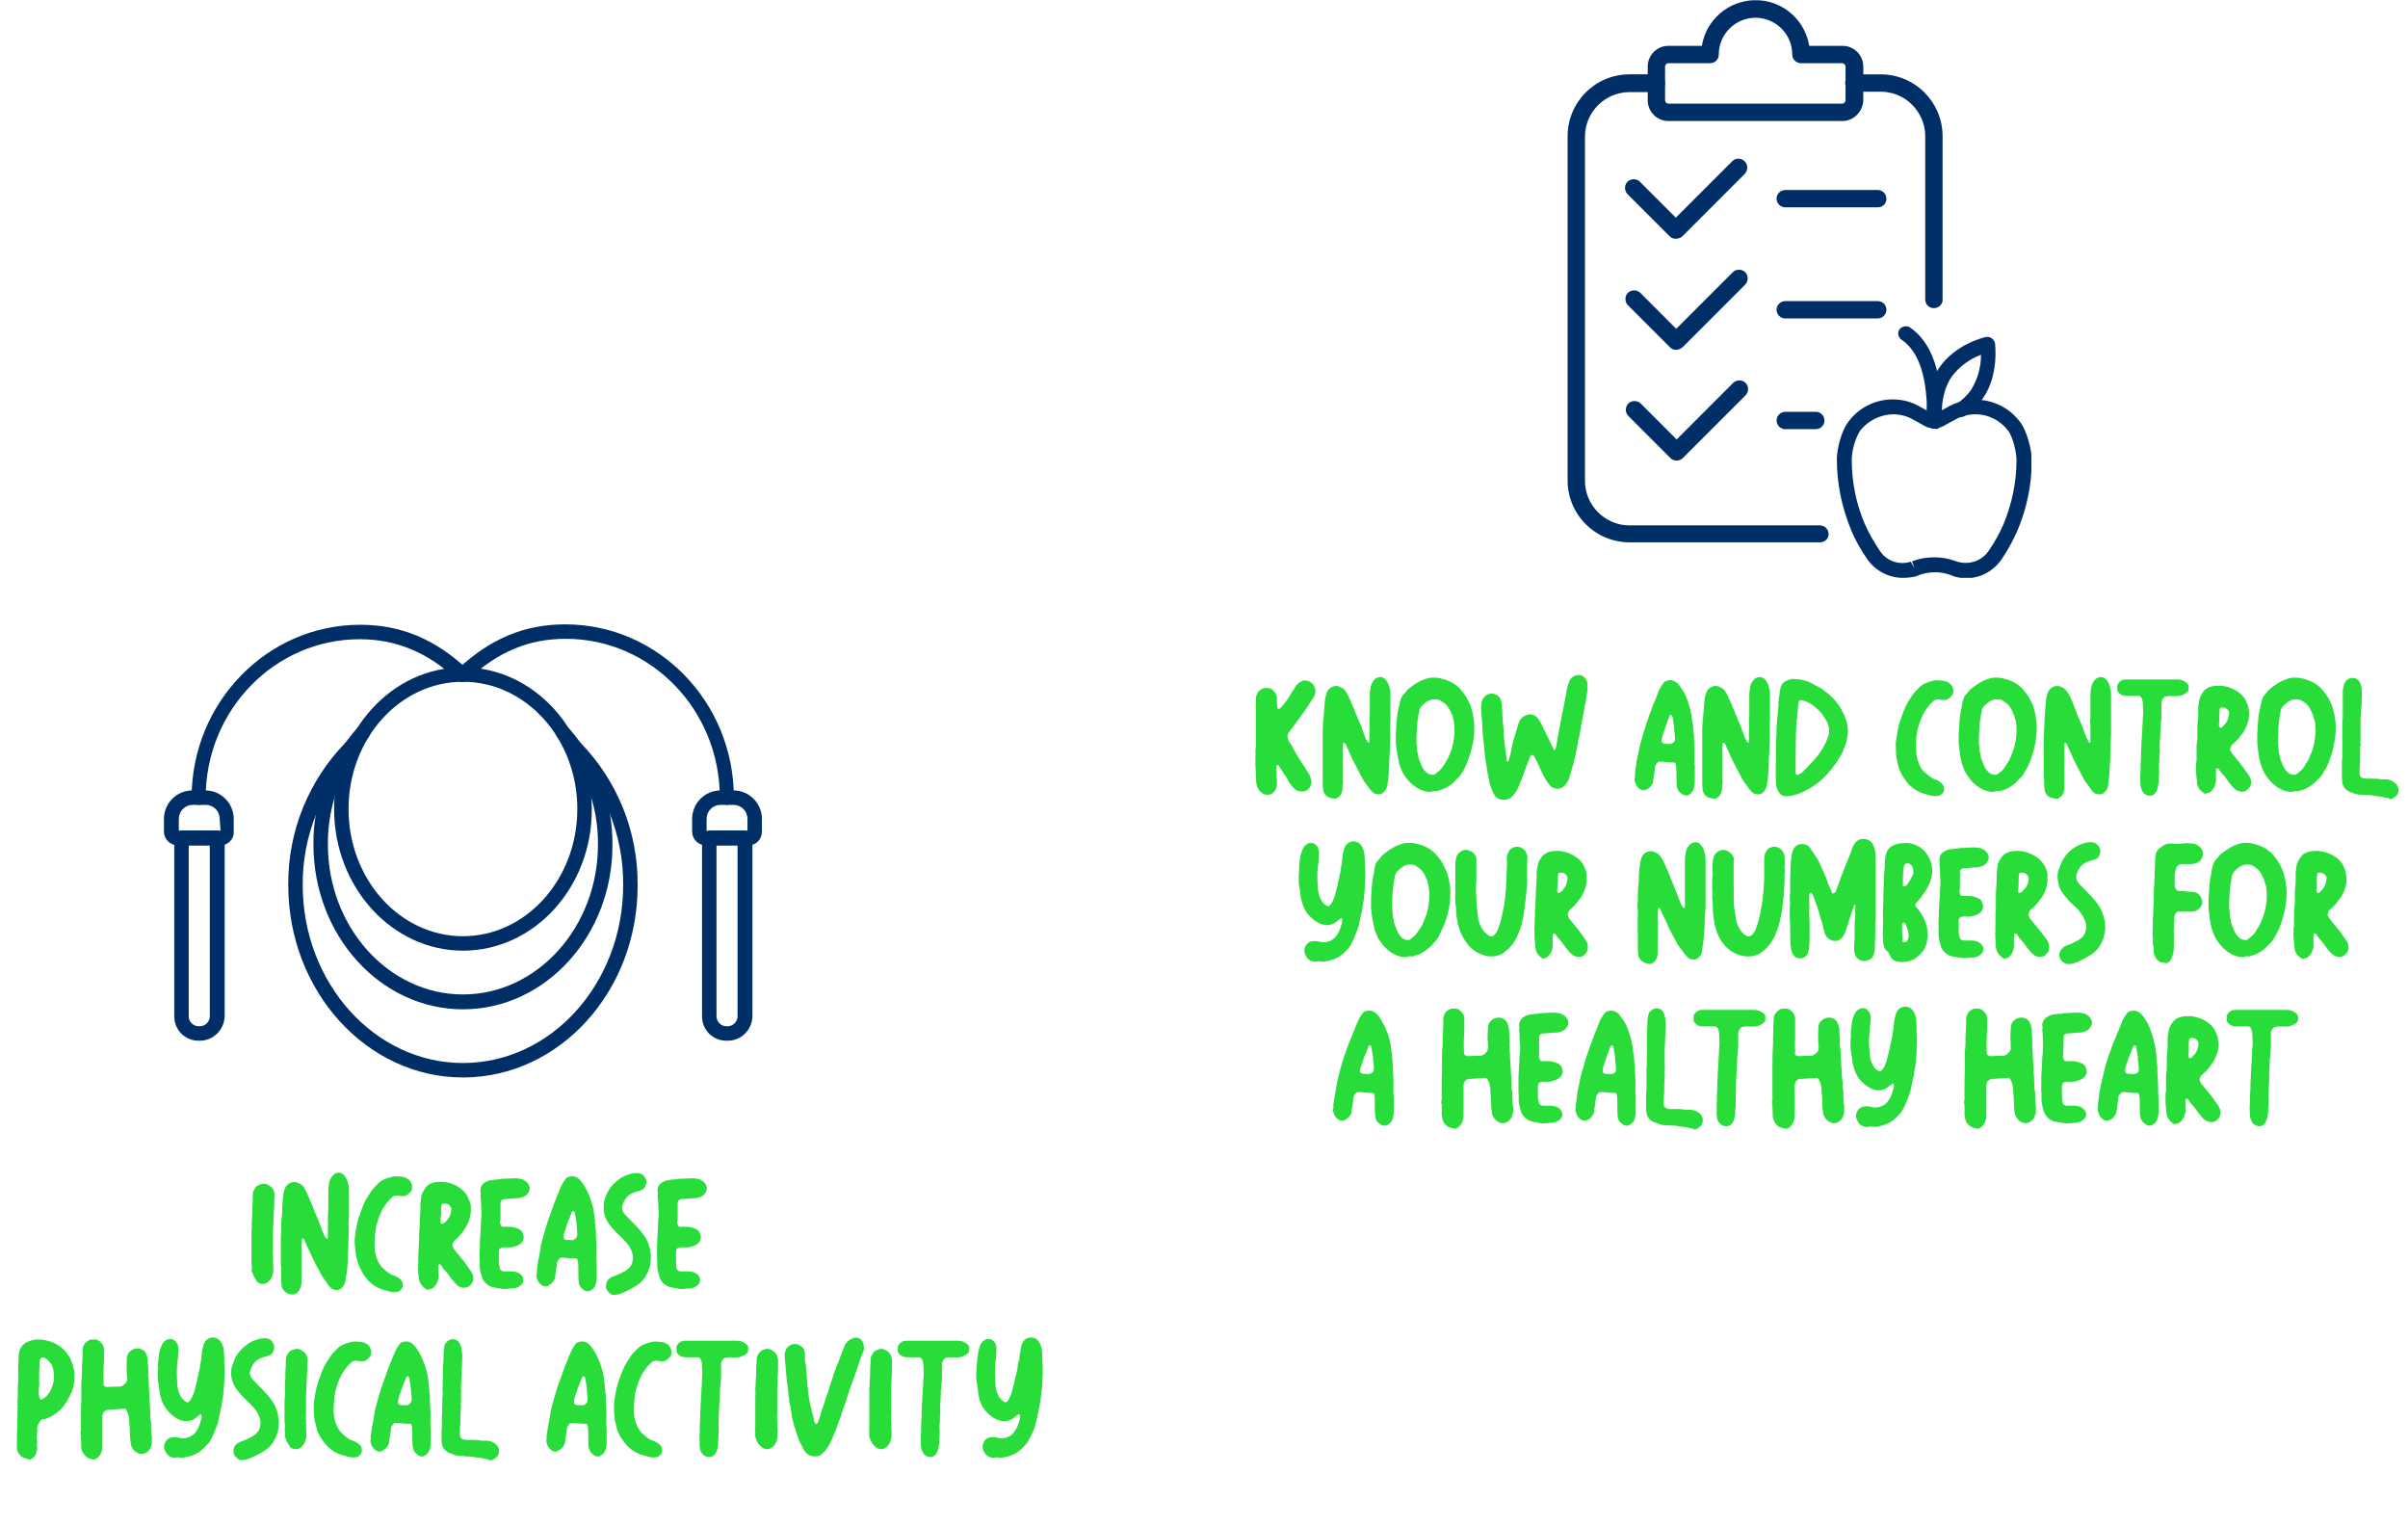 <?xml version="1.0" encoding="utf-8"?>
<!-- Generator: Adobe Illustrator 26.4.1, SVG Export Plug-In . SVG Version: 6.00 Build 0)  -->
<svg version="1.1" id="Layer_1" xmlns="http://www.w3.org/2000/svg" xmlns:xlink="http://www.w3.org/1999/xlink" x="0px" y="0px"
	 viewBox="0 0 583.1 369.4" style="enable-background:new 0 0 583.1 369.4;" xml:space="preserve">
<style type="text/css">
	.st0{clip-path:url(#SVGID_00000054266446028830932860000018134694842459072406_);}
	.st1{fill:#002E66;}
	.st2{clip-path:url(#SVGID_00000145766323662315054140000003694804373618705312_);}
	.st3{enable-background:new    ;}
	.st4{fill:#28DD39;}
</style>
<g id="Grupo_3205" transform="translate(-6228 775.86)">
	<g>
		<g>
			<defs>
				<rect id="SVGID_1_" x="6267.8" y="-624.6" width="144.8" height="109.6"/>
			</defs>
			<clipPath id="SVGID_00000057855613977943382780000003768612195411839401_">
				<use xlink:href="#SVGID_1_"  style="overflow:visible;"/>
			</clipPath>
			<g id="Grupo_3143" style="clip-path:url(#SVGID_00000057855613977943382780000003768612195411839401_);">
				<path id="Trazado_3105" class="st1" d="M6340.1-515c-23.3,0-42.3-20.9-42.3-46.6c-0.1-12.9,4.9-25.3,13.9-34.5
					c0.7-0.7,1.8-0.7,2.5,0s0.7,1.8,0,2.5c-8.3,8.6-13,20.1-12.9,32c0,23.7,17.4,43.1,38.8,43.1s38.8-19.3,38.8-43.1
					c0.1-12-4.5-23.5-12.9-32c-0.7-0.7-0.7-1.8,0-2.5s1.8-0.7,2.5,0l0,0c9,9.2,14,21.6,13.9,34.5
					C6382.5-535.9,6363.5-515,6340.1-515"/>
				<path id="Trazado_3106" class="st1" d="M6340.1-531.5c-20,0-36.2-17.9-36.2-39.9c-0.1-10.4,3.7-20.4,10.6-28.2
					c0.7-0.7,1.8-0.8,2.5-0.1s0.8,1.8,0.1,2.5l0,0c-6.3,7.1-9.8,16.3-9.7,25.8c0,20,14.7,36.3,32.7,36.3s32.7-16.3,32.7-36.3
					c0.1-9.5-3.4-18.7-9.7-25.8c-0.7-0.7-0.6-1.8,0.1-2.5s1.8-0.6,2.5,0.1c6.9,7.7,10.7,17.8,10.6,28.2
					C6376.4-549.4,6360.1-531.5,6340.1-531.5"/>
				<path id="Trazado_3107" class="st1" d="M6340.1-545.7c-17.2,0-31.2-15.4-31.2-34.3c0-18.9,14-34.3,31.2-34.3
					s31.2,15.4,31.2,34.3C6371.4-561.1,6357.4-545.7,6340.1-545.7 M6340.1-610.8c-15.3,0-27.7,13.8-27.7,30.8s12.4,30.8,27.7,30.8
					s27.7-13.8,27.7-30.8S6355.4-610.8,6340.1-610.8"/>
				<path id="Trazado_3108" class="st1" d="M6404.1-581c-1,0-1.8-0.8-1.8-1.8l0,0c0-21.2-16.7-38.4-37.3-38.4
					c-8.9,0-16.4,3.1-23.7,9.9c-0.7,0.7-1.8,0.6-2.5-0.1c-0.7-0.7-0.6-1.8,0.1-2.5l0,0c7.9-7.4,16.2-10.8,26-10.8
					c22.5,0,40.8,18.8,40.8,41.9C6405.8-581.8,6405-581,6404.1-581L6404.1-581"/>
				<path id="Trazado_3109" class="st1" d="M6409.3-571.2h-10.4c-1.8,0-3.3-1.5-3.3-3.3v-3.1c0-3.8,3.1-6.9,6.9-6.9h3.1
					c3.8,0,6.9,3.1,6.9,6.9v3.1C6412.5-572.7,6411.1-571.2,6409.3-571.2 M6402.5-581c-1.9,0-3.4,1.5-3.4,3.4v3.1l9.9-0.2v-2.9
					c0-1.9-1.5-3.4-3.4-3.4L6402.5-581L6402.5-581z M6409.3-574.7L6409.3-574.7z"/>
				<path id="Trazado_3110" class="st1" d="M6404.2-523.9h-0.3c-3.3,0-5.9-2.6-5.9-5.9V-573c0-1,0.8-1.8,1.8-1.8l0,0h8.6
					c1,0,1.8,0.8,1.8,1.8l0,0v43.2C6410.1-526.5,6407.5-523.9,6404.2-523.9 M6401.5-571.2v41.4c0,1.3,1.1,2.4,2.4,2.4h0.3
					c1.3,0,2.4-1.1,2.4-2.4v-41.4H6401.5z"/>
				<path id="Trazado_3111" class="st1" d="M6276.2-581c-1,0-1.8-0.8-1.8-1.7l0,0c0-23.1,18.3-41.9,40.8-41.9
					c9.8,0,18.1,3.4,26,10.8c0.7,0.7,0.8,1.8,0.1,2.5c-0.7,0.7-1.8,0.8-2.5,0.1c-7.2-6.7-14.8-9.9-23.7-9.9
					c-20.6,0-37.3,17.2-37.3,38.4C6278-581.8,6277.2-581,6276.2-581L6276.2-581"/>
				<path id="Trazado_3112" class="st1" d="M6281.4-571.2H6271c-1.8,0-3.3-1.5-3.3-3.3v-3.1c0-3.8,3.1-6.9,6.9-6.9h3.1
					c3.8,0,6.9,3.1,6.9,6.9v3.1C6284.7-572.7,6283.2-571.2,6281.4-571.2 M6271.3-574.7h10.1l-0.2-2.9c0-1.9-1.5-3.4-3.4-3.4h-3.1
					c-1.9,0-3.4,1.5-3.4,3.4V-574.7z"/>
				<path id="Trazado_3113" class="st1" d="M6276.4-523.9h-0.3c-3.3,0-5.9-2.6-5.9-5.9V-573c0-1,0.8-1.8,1.8-1.8l0,0h8.6
					c1,0,1.8,0.8,1.8,1.8l0,0v43.2C6282.3-526.5,6279.6-523.9,6276.4-523.9 M6273.7-571.2v41.4c0,1.3,1.1,2.4,2.4,2.4h0.3
					c1.3,0,2.4-1.1,2.4-2.4v-41.4H6273.7z"/>
			</g>
		</g>
	</g>
</g>
<g id="Grupo_3208" transform="translate(-5850 621.199)">
	<g>
		<g>
			<defs>
				<rect id="SVGID_00000138556413170883254960000009941877969629047980_" x="6229.6" y="-621.2" width="112.3" height="139.9"/>
			</defs>
			<clipPath id="SVGID_00000157989763267981750920000016806854687484049824_">
				<use xlink:href="#SVGID_00000138556413170883254960000009941877969629047980_"  style="overflow:visible;"/>
			</clipPath>
			<g id="Grupo_3147" style="clip-path:url(#SVGID_00000157989763267981750920000016806854687484049824_);">
				<path id="Trazado_3120" class="st1" d="M6290.7-489.9h-46.1c-8.3,0-15-6.7-15-15v-83.3c0-8.3,6.7-15,15-15h6.5
					c1.2,0,2.1,1,2.1,2.2c0,1.1-0.9,2.1-2.1,2.1h-6.5c-5.9,0-10.8,4.8-10.8,10.8v83.3c0,5.9,4.8,10.8,10.8,10.8h46.1
					c1.2,0,2.1,1,2.1,2.1C6292.8-490.8,6291.9-489.9,6290.7-489.9"/>
				<path id="Trazado_3121" class="st1" d="M6318.3-546.6c-1.2,0-2.1-0.9-2.1-2.1l0,0v-39.5c0-5.9-4.8-10.8-10.8-10.8h-6.5
					c-1.2,0-2.1-1-2.1-2.1c0-1.2,1-2.1,2.1-2.1l0,0h6.5c8.3,0,15,6.7,15,15v39.5C6320.5-547.6,6319.5-546.6,6318.3-546.6
					C6318.4-546.6,6318.3-546.6,6318.3-546.6"/>
				<path id="Trazado_3122" class="st1" d="M6296.1-591.9H6254c-2.8,0-5-2.3-5-5v-8.2c0-2.8,2.3-5,5-5h8.1c1.2-7.2,7.9-12,15.1-10.9
					c5.6,0.9,10,5.3,10.9,10.9h8.1c2.8,0,5,2.3,5,5v8.2C6301.1-594.2,6298.9-591.9,6296.1-591.9 M6254-605.9c-0.4,0-0.8,0.4-0.8,0.8
					v8.2c0,0.4,0.4,0.8,0.8,0.8h42.1c0.4,0,0.8-0.4,0.8-0.8v-8.2c0-0.4-0.4-0.8-0.8-0.8h-10c-1.2,0-2.1-1-2.1-2.1
					c0-4.9-4-8.9-8.9-8.9s-8.9,4-8.9,8.9c0,1.2-0.9,2.1-2.1,2.1l0,0H6254z"/>
				<path id="Trazado_3123" class="st1" d="M6255.8-563.4c-0.6,0-1.1-0.2-1.5-0.6l-10.2-10.2c-0.8-0.8-0.8-2.2,0-3s2.2-0.8,3,0
					l8.7,8.7l13.7-13.7c0.8-0.8,2.2-0.8,3,0.1c0.8,0.8,0.8,2.1,0,3l-15.2,15.2C6256.9-563.6,6256.3-563.4,6255.8-563.4"/>
				<path id="Trazado_3124" class="st1" d="M6255.9-536.5c-0.6,0-1.1-0.2-1.5-0.6l-10.2-10.2c-0.8-0.8-0.8-2.2,0-3s2.2-0.8,3,0l0,0
					l8.7,8.7l13.7-13.7c0.8-0.8,2.2-0.8,3,0s0.8,2.2,0,3l0,0l-15.2,15.2C6257-536.8,6256.5-536.5,6255.9-536.5"/>
				<path id="Trazado_3125" class="st1" d="M6256-509.7c-0.6,0-1.1-0.2-1.5-0.6l-10.2-10.2c-0.8-0.8-0.8-2.2,0-3s2.2-0.8,3,0l0,0
					l8.7,8.7l13.7-13.7c0.8-0.8,2.2-0.8,3,0s0.8,2.2,0,3l-15.2,15.2C6257.1-509.9,6256.6-509.7,6256-509.7"/>
				<path id="Trazado_3126" class="st1" d="M6304.7-571h-22.4c-1.2,0-2.1-1-2.1-2.1c0-1.2,1-2.1,2.1-2.1h22.4c1.2,0,2.1,1,2.1,2.1
					C6306.8-571.9,6305.9-571,6304.7-571"/>
				<path id="Trazado_3127" class="st1" d="M6304.7-544.1h-22.4c-1.2,0-2.1-1-2.1-2.1c0-1.2,1-2.1,2.1-2.1h22.4c1.2,0,2.1,1,2.1,2.1
					C6306.8-545.1,6305.9-544.1,6304.7-544.1"/>
				<path id="Trazado_3128" class="st1" d="M6289.7-517.3h-7.4c-1.2,0-2.1-1-2.1-2.1c0-1.2,1-2.1,2.1-2.1l0,0h7.4
					c1.2,0,2.1,1,2.1,2.1C6291.8-518.2,6290.8-517.3,6289.7-517.3"/>
				<path id="Trazado_3129" class="st1" d="M6310.7-481.3c-3.4,0-6.7-1.8-8.6-4.6c-1.5-2.2-2.9-4.6-3.9-7.1
					c-2.2-5.4-3.4-11.1-3.4-17c0-2.6,1.1-6.9,2.8-9.1c2.5-3.4,6.5-5.4,10.7-5.4h0.1c2.3,0,4.5,0.6,6.4,1.7l2.9,1.6
					c0.4,0.2,0.9,0.2,1.3,0l2.9-1.6c5.9-3.2,13.3-1.6,17.3,3.8c1.6,2.1,2.8,6.6,2.8,9.3c0,5.8-1.2,11.5-3.4,16.8
					c-1.1,2.5-2.4,4.9-3.9,7.1c-2.6,3.8-7.3,5.5-11.7,4.1l-0.4-0.2c-2.6-1-5.5-1-8.1,0l0,0l-0.4,0.2
					C6312.9-481.4,6311.8-481.3,6310.7-481.3 M6312.7-485.2l0.9,1.6l-0.6-1.7c3.4-1.3,7.3-1.3,10.7,0c2.9,1,6.2,0,7.9-2.6
					c1.4-2,2.6-4.2,3.6-6.5c2-4.9,3.1-10.1,3.1-15.4c0-2-0.9-5.6-2-7.1c-1.9-2.5-4.8-4-7.9-4c-1.7,0-3.3,0.4-4.8,1.2l-2.9,1.6
					c-1.5,0.8-3.3,0.8-4.7,0l-2.9-1.6c-1.4-0.8-3.1-1.2-4.7-1.2h-0.1c-3.1,0.1-6,1.6-7.9,4c-1.2,2.1-1.9,4.4-2,6.9
					c0,5.3,1,10.6,3.1,15.5c1,2.3,2.2,4.4,3.6,6.5C6306.7-485.4,6309.8-484.3,6312.7-485.2"/>
				<path id="Trazado_3130" class="st1" d="M6318.4-517.4L6318.4-517.4c-1,0-1.8-0.9-1.8-1.8c0.3-10.2-1.8-16.9-6.2-19.8
					c-0.8-0.6-1-1.7-0.4-2.5c0.6-0.7,1.6-0.9,2.4-0.5c5.4,3.6,8.1,11.3,7.8,22.9C6320.1-518.2,6319.3-517.4,6318.4-517.4"/>
				<path id="Trazado_3131" class="st1" d="M6318.5-517.4c-0.9,0-1.7-0.7-1.8-1.5c0-0.3-1-7.6,2.9-13.3s11-7.4,11.3-7.4
					c0.5-0.1,1,0,1.4,0.3s0.7,0.7,0.8,1.2c0,0.3,1,7.6-2.9,13.3c-1.2,1.7-2.7,3.1-4.4,4.3c-0.8,0.5-1.9,0.3-2.5-0.5
					c-0.5-0.8-0.3-1.9,0.5-2.4c1.3-0.9,2.5-2,3.5-3.4c1.6-2.6,2.4-5.5,2.4-8.5c-2.8,1-5.3,2.9-7.1,5.3c-3.1,4.5-2.3,10.7-2.3,10.7
					c0.1,1-0.6,1.9-1.5,2C6318.7-517.4,6318.6-517.4,6318.5-517.4"/>
			</g>
		</g>
	</g>
</g>
<g class="st3">
	<path class="st4" d="M61.4,308.9c-0.1-0.3-0.2-0.7-0.4-1c-0.1-0.2-0.1-0.5,0-0.7V307c-0.1-0.6-0.1-1.1-0.1-1.8c0-0.7,0-1.5,0-2.1
		c0-0.8,0-1.5,0-2.3v-1.1c0-0.6,0-1.2,0-1.8c0.1-0.4,0.1-0.7,0.1-1c-0.1-0.3-0.1-0.7,0-0.9c0-0.4,0-0.8,0-1.1
		c0.1-0.6,0.1-1.2,0.1-1.9v-0.9c0.1-0.7,0.1-1.3,0.1-2c0-0.5,0-1,0.1-1.5c0-0.2,0.1-0.3,0.2-0.5c0.3-0.6,0.7-1.1,1.4-1.3
		c0.2-0.1,0.4-0.1,0.6-0.2c0.6-0.1,1.2,0,1.8,0.5c0.5,0.3,0.8,0.7,1,1.2c0.1,0.2,0.1,0.5,0.2,0.8c0,0.5-0.1,0.9-0.1,1.3v0.9
		c0,0.6,0,1.3-0.1,2v1c-0.1,0.6-0.1,1.2-0.1,1.9c0,0.6-0.1,1.2-0.1,1.8c0,0.6,0,1.1,0,1.7c0,0.4,0,0.7,0,1c0,0.5,0,1.1,0,1.6
		c0,0.5-0.1,1,0,1.5c0.1,0.2,0,0.5,0,0.8c0,0.2,0.1,0.5,0,0.8v0.1c0.1,0.5,0,1.1,0.1,1.6c0,1.1-0.2,2.2-1,3c-0.8,0.9-1.9,1-2.9,0.3
		C62,309.9,61.7,309.4,61.4,308.9z"/>
	<path class="st4" d="M68.8,312.5c-0.4-0.4-0.6-0.9-0.6-1.2c-0.1-0.8-0.1-1.3-0.1-1.9c0-0.3,0-0.7,0-1c0-0.5-0.1-0.8,0-1.3
		c0-0.3-0.1-0.7-0.1-1c0-0.6,0-1.2,0-1.8c0-0.8,0-1.5,0-2.2v-1.7c0-0.7,0-1.4,0.1-2c0-0.6,0-1.2,0-1.8c0-0.9,0.1-1.8,0.2-2.7
		l0.1-2.6c0.1-1.1,0.1-2.2,0.5-3.3c0.3-1,1-1.6,2-1.8c0.6-0.1,1.2,0.1,1.7,0.4c0.9,0.4,1.2,1.2,1.6,2l0.8,1.8c0.2,0.5,0.4,1,0.7,1.6
		c0.3,0.9,0.6,1.7,1,2.5c0.4,1,0.9,2.1,1.2,3.1c0.3,0.7,0.5,1.4,0.9,2c0,0,0.1,0.1,0.1,0.1c0.1,0.1,0.1,0.2,0.3,0.2
		c0.2,0,0.2-0.2,0.2-0.3v-2.6c0-0.5,0.1-1,0-1.6c0-0.5,0-0.9,0-1.4c0.1-0.3,0-0.6,0.1-0.9v-2.5c0-0.5,0-1.6,0-2.1c0-0.5,0-1,0.1-1.5
		c0.1-0.7,0.2-1.3,0.6-1.9c0.4-0.7,0.9-1.1,1.8-1.2c0.5,0,0.9,0.2,1.2,0.5c0.5,0.5,0.8,1.1,1,1.8c0,0.2,0.1,0.4,0.2,0.7
		c0.1,0.5,0.1,1.1,0.1,1.7c0,0.3,0,0.5,0,0.8l0,0.7v3.5c0,0.7,0,1.5-0.1,2.2v0.8c0.1,1,0,2.2,0,3.2l-0.1,2.8c-0.1,1-0.1,1.9-0.1,2.8
		c-0.1,1.2-0.1,2.5-0.4,3.6c-0.1,0.6-0.1,1.3-0.4,1.9c-0.3,0.7-0.8,1.2-1.5,1.4c-0.8,0.1-1.5-0.1-2-0.7c-0.2-0.2-0.5-0.5-0.6-0.8
		c-0.2-0.4-0.5-0.7-0.8-1.1c-0.6-0.8-1.1-1.8-1.6-2.8c-0.4-0.7-0.8-1.5-1.2-2.3c-0.4-0.9-0.9-1.9-1.3-2.8c-0.2-0.5-0.5-1-0.7-1.6
		c0-0.1-0.1-0.1-0.1-0.2c-0.1-0.1-0.2-0.2-0.3-0.2c-0.1,0-0.2,0.1-0.2,0.3c-0.1,0.2-0.1,0.4-0.1,0.6c0,0.5,0,1.1,0,1.7v4.1
		c0,0.5,0,1.1,0,1.7c0,0.5,0,0.9,0,1.5c0,0.3,0,0.8,0,1.1c-0.1,0.6-0.3,1.2-0.6,1.7c-0.3,0.4-0.7,0.7-1.2,0.9
		C70.2,313.4,69.4,313.2,68.8,312.5z"/>
	<path class="st4" d="M93.3,312.4c-1.2-0.3-2.4-0.8-3.4-1.7c-0.2-0.2-0.5-0.4-0.7-0.6c-0.6-0.7-1.2-1.5-1.6-2.3
		c-0.4-0.8-0.8-1.5-1-2.3c-0.1-0.5-0.3-1-0.4-1.6c-0.1-0.6-0.2-1.2-0.2-1.8c-0.1-0.4-0.1-0.8-0.1-1.2c-0.1-0.7,0.1-1.3,0.1-2
		c0.2-1.3,0.4-2.6,0.8-3.9c0.4-1.2,0.8-2.4,1.3-3.5c0.4-1,1-1.9,1.6-2.8c0.5-0.9,1.3-1.6,2-2.3c0.8-0.8,1.8-1.1,2.9-1.4
		c0.3-0.1,0.6-0.2,1-0.2c0.1,0,0.2,0,0.4,0c0,0,0.1,0,0.2,0c0.5,0.1,1.1,0,1.6,0.2c0.5,0.1,1,0.4,1.5,0.9c0.2,0.3,0.4,0.7,0.5,1.1
		c0,0.4,0,0.8-0.1,1.1c-0.2,0.5-1,1.2-1.5,1.4c-0.5,0.1-1,0.1-1.5,0c-0.8-0.2-1.5,0-2,0.6c-0.8,0.7-1.4,1.6-2,2.5
		c-0.5,1-0.9,1.9-1.2,2.9c-0.2,0.6-0.4,1.2-0.5,2c-0.1,0.5-0.1,1-0.2,1.6c-0.1,0.9-0.1,1.7-0.1,2.5c0,1.1,0.2,2.2,0.6,3.2
		c0.3,0.8,0.8,1.7,1.5,2.3c0.5,0.5,1.1,1,1.8,1.4c0.2,0.1,0.5,0.3,0.8,0.3c0.5,0.2,1,0.5,1.4,0.8c0.4,0.3,0.6,0.7,0.7,1.1
		c0.1,0.5,0,0.9-0.2,1.3s-0.7,0.7-1.2,0.8c-0.5,0.1-1,0-1.4,0C94.1,312.6,93.7,312.5,93.3,312.4z"/>
	<path class="st4" d="M103,312c-0.2-0.2-0.5-0.4-0.7-0.6c-0.4-0.5-0.8-1.1-0.9-2l-0.2-2c0-0.2,0.1-0.5,0.1-0.8
		c-0.1-0.2-0.1-0.5,0-0.8c0,0,0-0.1,0-0.1c-0.1-0.5,0-1,0-1.4c0-0.7,0-1.5,0.1-2.2c0-0.3,0-0.8,0-1.1c0.1-0.4,0.1-0.8,0.1-1.2
		c0-0.4,0-0.8,0-1.1c0-0.5,0-0.8,0.1-1.2c0-0.3,0-0.5,0-0.8c0-0.7,0.1-1.2,0.1-1.9c0-0.6,0.1-1.2,0.1-1.9c0-0.4,0-0.8,0-1.2
		c0-0.5,0.1-0.8,0.1-1.2c0.1-0.6,0.1-1.2,0.4-1.7c0.2-0.4,0.4-0.8,0.7-1.2c0.5-0.7,1.2-1.1,2-1.3c0.8-0.2,1.5-0.2,2.1-0.2
		c1.4,0.1,2.6,0.5,3.8,1.2c1.1,0.7,2,1.5,2.5,2.8c0.2,0.5,0.5,1.1,0.6,1.7c0,0.2,0,0.3,0,0.5c0.1,1.5-0.2,2.9-0.9,4.2
		c-0.3,0.7-0.7,1.2-1.1,1.8c-0.6,0.8-1.3,1.5-2,2.1c-0.3,0.3-0.4,0.8-0.5,1.2c0.2,0.2,0.2,0.5,0.4,0.8c0.6,0.7,1.2,1.5,1.8,2.2
		c0.7,0.8,1.4,1.8,2,2.7c0.5,0.6,0.9,1.3,0.9,2.1c0,0.5-0.1,1.1-0.5,1.5c-0.2,0.2-0.4,0.5-0.8,0.7c-0.9,0.3-1.7,0.2-2.4-0.3
		c-0.6-0.5-1.1-1.1-1.6-1.7c-0.6-0.9-1.2-1.7-2-2.5l-0.5-0.8c-0.1-0.2-0.4-0.2-0.5-0.2s-0.1,0.2-0.2,0.4v0.1c0.1,0.7,0,1.4,0.1,2.1
		c0,0.4,0,0.7-0.1,1.1c-0.2,0.7-0.5,1.3-1,1.8c-0.3,0.3-0.6,0.5-1,0.5C103.7,312.3,103.3,312.3,103,312z M108.1,295.6
		c0.4-0.5,0.9-1,1-1.8c0.1-0.4,0.2-0.8,0.2-1.2c-0.2-0.8-1-1.3-1.8-1.2c-0.4,0-0.5,0-0.6,0.5c0,0.3-0.1,0.8-0.1,1.1
		c0,0.4,0,0.8,0,1.1c-0.1,0.5-0.1,1-0.1,1.4c0,0.2,0,0.3,0,0.4c0,0.4,0.2,0.5,0.6,0.3C107.7,296.1,107.9,295.8,108.1,295.6z"/>
	<path class="st4" d="M119.2,311.6c-1.2-0.4-2.1-1.2-2.5-2.4c-0.2-0.7-0.4-1.3-0.5-2c-0.1-1,0-2-0.1-2.8c0-1.1,0-1.9,0.1-2.7
		c0-0.8,0-1.7,0.1-2.5c0.1-0.6,0-1.2,0.1-1.8c0.1-0.6,0-1.2,0.1-1.9c0.1-1.2,0.1-2.3,0-3.5c0-0.7,0-1.3-0.1-2v-0.2
		c-0.1-0.2-0.1-0.4,0-0.7c0-0.1,0-0.3,0-0.4c-0.2-0.5,0-0.9,0.1-1.4c0.3-0.7,0.9-1.1,1.7-1.4c0.5-0.2,1-0.2,1.6-0.3
		c0.5-0.1,1,0,1.5-0.2c0.1,0,0.1,0,0.1,0c1.4,0,2.7-0.2,4.1-0.1c1,0.1,1.8,0.5,2.4,1.3c0.5,0.7,0.5,1.5,0,2.2
		c-0.4,0.7-1.1,1-1.9,1.2c-0.3,0.1-0.6,0.1-1,0.1c-0.9,0-1.8,0.2-2.8,0.2c-0.6,0-1,0.4-1,1c0,1.2,0,2.3,0,3.5c0,0.3,0,0.5-0.1,0.9
		c-0.1,0.3,0.1,0.7,0.2,1c0.1,0.2,0.2,0.3,0.5,0.3c0.5,0,1,0,1.5,0c0.8,0,1.5,0.2,2.2,0.5c0.8,0.3,1.2,1,1.3,1.9
		c0.1,1-0.6,1.8-1.6,2.2c-0.6,0.2-1.2,0.4-1.9,0.4c-0.4,0-0.9,0-1.2,0h-0.4c-0.7,0.2-0.9,0.4-0.9,1.1v2.6c0,0.4,0.1,0.8,0.2,1.1
		c0,0.6,0.4,1,1.1,1c0.5,0,1.1,0,1.6,0c0.7,0,1.4,0.1,2.1,0.5c0.5,0.4,0.9,0.8,0.9,1.4c0.1,0.5-0.1,0.9-0.4,1.3
		c-0.5,0.5-1.1,0.8-1.8,0.9c-0.5,0-1,0.1-1.4,0.1c-0.5,0-1.1,0.2-1.6,0C120.9,311.9,120,311.8,119.2,311.6z"/>
	<path class="st4" d="M141.1,312.1c-0.7-0.5-1-1.2-1-2.1c-0.1-1.4,0-2.8-0.1-4.2c0-0.3-0.1-0.6-0.2-0.9c-0.1-0.2-0.2-0.2-0.5-0.2
		c-0.6,0-1.2,0-1.8-0.1c-0.5-0.1-1-0.1-1.5-0.1c-0.2,0-0.4,0-0.5,0.2c-0.1,0.2-0.3,0.3-0.4,0.5c-0.1,0.1-0.2,0.3-0.2,0.5l-0.3,2.2
		c-0.1,0.5-0.2,1-0.2,1.5c-0.2,0.7-0.6,1.1-1.1,1.5c-0.2,0.2-0.4,0.2-0.6,0.4c-0.6,0.3-1.2,0.1-1.7-0.3c-0.5-0.4-0.9-1-1-1.6
		c-0.1-0.3-0.2-0.7,0-1v-0.1c0-0.5,0-1,0.1-1.5c0.1-0.8,0.2-1.6,0.4-2.4l0.4-2.3c0.1-0.9,0.4-1.7,0.6-2.6c0.5-1.8,1-3.5,1.6-5.1
		c0.4-1.1,0.8-2.1,1.1-3.1l1.3-3.2c0.4-1,0.8-1.8,1.4-2.6c0.3-0.5,0.8-0.6,1.3-0.7c0.9-0.1,1.6,0.2,2.2,0.8c0.4,0.5,0.8,1,1.1,1.5
		c0.4,0.7,0.8,1.4,1.1,2.2c0.4,0.9,0.6,1.7,0.9,2.6c0.1,0.5,0.3,1.1,0.3,1.6c0.1,0.5,0.2,1.1,0.2,1.6c0,0.2,0.1,0.4,0.1,0.7
		c0,0.2-0.1,0.4,0.1,0.6c0,0,0,0,0,0.1c-0.1,0.5,0.1,1.1,0.1,1.7c0,0.9,0,1.9,0.1,2.8c0.1,1.1,0,2.3,0,3.5c0,0.5,0.1,1,0.1,1.5v1.5
		c0,0.6,0,1.2,0,1.9c0,0.5-0.1,1.1-0.3,1.7c-0.2,0.7-0.8,1.2-1.5,1.5C142.2,312.7,141.6,312.6,141.1,312.1z M139.7,299.3
		c0.1-0.2,0.1-0.4,0.1-0.7c0-0.3-0.1-0.6-0.1-1c0-0.5-0.1-1-0.1-1.6v0c-0.1-0.6-0.2-1.2-0.3-1.8c0-0.3-0.1-0.5-0.2-0.8
		c0-0.1-0.1-0.2-0.2-0.2c-0.2,0-0.3,0-0.4,0.2c0,0.1-0.1,0.1-0.1,0.2c-0.3,0.8-0.5,1.5-0.9,2.2c-0.3,1-0.6,1.9-0.9,2.8
		c-0.1,0.3-0.1,0.6-0.1,0.9s0.1,0.5,0.4,0.6c0.2,0.1,0.4,0.1,0.6,0.1c0.2,0,0.4,0,0.6,0c0.2,0.1,0.4,0,0.7,0
		C139.3,300,139.6,299.7,139.7,299.3z"/>
	<path class="st4" d="M147,312.4c-0.4-0.8-0.3-1.5,0-2.2c0.2-0.4,0.6-0.7,1.1-1l1.5-0.6c0.9-0.4,1.8-0.8,2.5-1.4
		c0.6-0.5,1-1.2,1.1-2c0-0.3,0.1-0.6,0.1-0.9c-0.1-0.8-0.4-1.7-0.9-2.5c-0.4-0.6-0.9-1.2-1.4-1.7c-0.8-0.8-1.6-1.5-2.4-2.4
		c-0.7-0.8-1.4-1.6-1.8-2.5c-0.2-0.5-0.4-1-0.5-1.5c-0.2-0.8-0.1-1.5-0.1-2.2c0-0.4,0.2-0.9,0.3-1.3c0.2-0.5,0.4-1.2,0.7-1.7
		c0.6-1.1,1.5-2.1,2.5-2.8c0.5-0.5,1.2-0.8,1.8-1.1c0.5-0.2,1-0.3,1.5-0.5c0.6-0.1,1.1-0.1,1.6-0.1c0.7,0.1,1.3,0.5,1.6,1.1
		c0.2,0.4,0.4,0.8,0.3,1.2c-0.1,0.8-0.4,1.5-1.1,1.8c-0.4,0.2-0.9,0.3-1.3,0.4c-0.6,0.2-1.1,0.4-1.6,0.7c-0.9,0.6-1.4,1.5-1.7,2.4
		c-0.4,0.9-0.1,1.7,0.5,2.4c1,1.1,2.1,2.1,3.1,3.2c1,1.1,1.9,2.2,2.5,3.6c0.3,0.8,0.5,1.5,0.6,2.4c0.1,0.4,0.1,0.8,0.1,1.2
		c0,1.1-0.1,2-0.5,3c-0.2,0.7-0.6,1.3-1,2c-0.7,0.9-1.2,1.4-2.4,2.1c-0.9,0.6-1.9,1-2.9,1.5c-0.3,0.1-0.6,0.2-0.8,0.3
		c-0.6,0.2-1.1,0.2-1.7,0.2C147.8,313.3,147.4,312.9,147,312.4z"/>
	<path class="st4" d="M162.2,311.6c-1.2-0.4-2.1-1.2-2.5-2.4c-0.2-0.7-0.4-1.3-0.5-2c-0.1-1,0-2-0.1-2.8c0-1.1,0-1.9,0-2.7
		c0.1-0.8,0-1.7,0.1-2.5c0.1-0.6,0-1.2,0.1-1.8c0.1-0.6,0-1.2,0.1-1.9c0.1-1.2,0.1-2.3,0-3.5c0-0.7,0-1.3-0.1-2v-0.2
		c-0.1-0.2-0.1-0.4,0-0.7c0-0.1,0-0.3,0-0.4c-0.2-0.5,0-0.9,0.1-1.4c0.3-0.7,0.9-1.1,1.7-1.4c0.5-0.2,1-0.2,1.6-0.3
		c0.5-0.1,1,0,1.5-0.2c0.1,0,0.1,0,0.1,0c1.4,0,2.7-0.2,4.1-0.1c1,0.1,1.8,0.5,2.4,1.3c0.5,0.7,0.5,1.5,0,2.2
		c-0.4,0.7-1.1,1-1.9,1.2c-0.3,0.1-0.6,0.1-1,0.1c-0.9,0-1.8,0.2-2.8,0.2c-0.6,0-1,0.4-1,1c0,1.2,0,2.3,0,3.5c0,0.3,0,0.5-0.1,0.9
		c-0.1,0.3,0.1,0.7,0.2,1c0.1,0.2,0.2,0.3,0.5,0.3c0.5,0,1,0,1.5,0c0.8,0,1.5,0.2,2.2,0.5c0.8,0.3,1.2,1,1.3,1.9
		c0.1,1-0.6,1.8-1.6,2.2c-0.6,0.2-1.2,0.4-1.9,0.4c-0.4,0-0.9,0-1.2,0h-0.4c-0.7,0.2-0.9,0.4-0.9,1.1v2.6c0,0.4,0.1,0.8,0.1,1.1
		c0,0.6,0.4,1,1.1,1c0.5,0,1.1,0,1.6,0c0.7,0,1.4,0.1,2.1,0.5c0.5,0.4,0.9,0.8,0.9,1.4c0.1,0.5-0.1,0.9-0.4,1.3
		c-0.5,0.5-1.1,0.8-1.8,0.9c-0.5,0-1,0.1-1.4,0.1c-0.5,0-1.1,0.2-1.6,0C163.9,311.9,163,311.8,162.2,311.6z"/>
</g>
<g class="st3">
	<path class="st4" d="M5.3,352.7c-0.9-0.6-1.3-1.7-1.2-2.6V350c0-0.5,0-1.1,0-1.3c0-0.2,0-0.4,0-0.6c0.1-0.2,0-0.5,0-0.8
		c0-0.4,0.1-0.8,0-1.2c0-0.2,0.1-0.4,0.1-0.7c-0.1-0.2-0.1-0.4,0-0.5c0-0.1,0-0.1,0-0.2c-0.1-0.5,0-1,0-1.5c0-0.4,0.1-0.8,0-1.2
		c0-0.2,0.1-0.4,0.1-0.7c-0.1-0.2-0.2-0.4,0-0.6v-0.1c-0.1-0.4,0-0.9-0.1-1.3c0-0.2,0.1-0.5,0.1-0.7V338c0.1-0.3,0-0.6,0-0.9
		c0-0.4,0-0.9,0-1.3c0.1-0.4,0-0.8,0.1-1.2c0-0.2,0-0.5,0-0.8c0-0.4,0.1-0.8,0-1.2c-0.1-0.2,0.1-0.3,0-0.5c0-0.2,0-0.4,0-0.5v-0.2
		c0-0.4,0-0.9,0-1.2c0.1-0.4,0.1-0.7,0.1-1.1c0-0.8,0-1.8,0.4-2.5c0.3-0.8,0.9-1.3,1.7-1.7c0.8-0.3,1.5-0.6,2.4-0.6
		c1,0,2,0.1,2.9,0.4c1,0.3,2,0.8,2.8,1.4c0.5,0.4,1,0.9,1.4,1.4c0.4,0.6,0.8,1.1,1.1,1.7c0.1,0.3,0.2,0.8,0.4,1.2
		c0.1,0.3,0.1,0.8,0.3,1.1c0.1,0.2,0.1,0.5,0.1,0.7c0.1,0.9,0.1,1.8-0.1,2.7c-0.1,1.3-0.7,2.6-1.4,3.8c-0.3,0.6-0.7,1.1-1.1,1.7
		c-0.6,0.8-1.4,1.5-2.2,2c-0.5,0.5-1.2,0.7-1.9,1c-0.2,0.1-0.5,0.2-0.8,0.2c-0.5,0-0.7,0.3-0.9,0.7c-0.2,0.3-0.5,0.7-0.5,1.1
		c-0.1,0-0.1,0.1-0.1,0.2c0.1,0.4,0,0.8,0,1.2c0,0.4,0,0.8-0.1,1.1v0.2c0.1,0.5,0.2,1.7,0,1.8c0,0.1,0,0.2,0.1,0.3
		c0,0.5,0,1-0.2,1.5c-0.2,0.8-0.8,1.4-1.6,1.7C6.6,353.2,5.9,353.1,5.3,352.7z M10,338.8c0.2,0,0.3,0,0.5-0.2
		c0.3-0.2,0.5-0.4,0.8-0.6c0.6-0.7,1-1.3,1.3-2.2c0.4-1.1,0.6-2.2,0.4-3.5c0-0.2-0.1-0.5-0.1-0.7c0-0.3-0.2-0.6-0.3-0.9
		c-0.2-0.6-0.7-1.1-1.1-1.5c-0.2-0.2-0.6-0.4-0.9-0.5c-0.1-0.1-0.4-0.1-0.5,0c-0.3,0.2-0.5,0.5-0.5,0.9c0,0.8-0.1,1.6-0.1,2.4
		c0,0,0.1,0.1,0,0.2c-0.1,0.3,0,0.7,0,1c0,0.4-0.1,0.9,0,1.2v0.9c-0.1,0.5-0.1,1-0.1,1.5v0.2c-0.1,0.4,0.1,0.8,0.1,1.2
		c0,0.2,0.2,0.2,0.2,0.4C9.7,338.9,9.9,338.8,10,338.8z"/>
	<path class="st4" d="M20.9,352.7c-0.6-0.5-1.1-1.2-1.2-2.1c-0.1-0.8,0-1.7-0.1-2.5c0-0.3,0.1-0.6-0.1-0.9c0-0.1,0-0.3,0-0.5
		c0.2-0.4,0.1-0.8,0.1-1.2c0-2.5,0-5,0.1-7.5c0-1.5-0.1-2.9,0.1-4.4c0.1-1.2,0-2.3,0.1-3.5c0.1-1.1,0.1-2.2,0.1-3.2
		c0-0.9,0.4-1.7,1.2-2.2c0.3-0.2,0.8-0.5,1.2-0.4h0.3c0.9-0.1,1.5,0.4,2,1c0.3,0.4,0.5,0.9,0.5,1.5c0,1.5,0,2.9-0.1,4.4
		c-0.1,1.2,0,2.5,0,3.7c-0.1,0.2-0.1,0.5,0.1,0.6c0.2,0.2,0.5,0.3,0.8,0.3c0.9,0,1.8-0.1,2.8-0.1c0.4,0,0.9-0.1,1.2-0.5
		c0.5-0.3,0.8-0.8,0.8-1.3c0-0.5,0-0.8-0.1-1.3c-0.1-1.2,0-2.3,0-3.5c0-1.1,0.5-1.9,1.5-2.4c1.3-0.6,2.8,0,3.2,1.1
		c0.2,0.5,0.4,1.1,0.4,1.7c0,1.2,0.2,2.4,0.1,3.6c0.1,0.5,0.1,1.2,0.1,1.7c0.1,0.6,0,1.3,0.1,1.9c0.1,0.6,0,1.2,0.1,1.9
		c0.1,0.5,0,1,0.1,1.6c0.1,0.6,0,1.2,0.1,1.9c0,0.5,0,0.9,0,1.4c0,0.3,0.2,0.6,0.2,1c-0.1,0.3,0,3,0.2,3.4c-0.1,0.7,0.1,1.5-0.2,2.2
		c-0.2,0.8-0.8,1.5-1.6,1.8c-0.2,0.1-0.5,0-0.7,0.2c-0.6-0.2-1.2-0.3-1.7-0.8c-0.7-0.7-1-1.5-1-2.4c0-0.3-0.1-0.7-0.1-1
		s-0.1-3.1-0.2-3.4c0-0.1,0-0.3,0-0.5c0-0.8-0.2-1.5-0.5-2.2c0-0.2-0.2-0.3-0.3-0.5c-0.1-0.2-0.3-0.4-0.6-0.2c-0.1,0-0.2,0-0.2,0
		c-1.1,0-2.2,0.2-3.3,0.2c-1.2,0-1.6,0.9-1.6,1.6v3.8c0,1.1,0,2.2,0,3.3c0,0.7-0.1,1.3-0.4,1.9c-0.3,0.7-0.8,1.2-1.6,1.5
		C22.1,353.2,21.4,353.2,20.9,352.7z"/>
	<path class="st4" d="M40.9,352.5c-0.5-0.4-0.9-1-1.1-1.7c-0.3-1.2,0.5-2.4,1.4-2.7c0.6-0.2,1.2-0.2,1.8-0.1c0.5,0.1,1,0.3,1.6,0.2
		c1.2-0.1,2.2-0.6,3-1.8c0.5-0.8,0.8-1.5,1-2.4c0.1-0.3,0.3-0.8,0.2-1.2c0-0.1,0-0.2-0.1-0.3c-0.1-0.2-0.2-0.2-0.3,0l-0.8,0.6
		c-0.5,0.5-1.1,0.8-1.8,0.9c-0.6,0.1-1.2,0.1-1.9-0.1c-0.8-0.2-1.5-0.7-2.1-1.2c-1.1-0.9-2-2-2.6-3.5c-0.2-0.5-0.2-0.9-0.4-1.3
		c-0.1-0.5-0.2-0.9-0.2-1.4c0-0.2-0.1-0.4-0.1-0.6c-0.1-0.8-0.2-1.5-0.3-2.2c0-0.6,0-1.1,0-1.6c0-0.4,0.1-0.8,0.1-1.1
		c-0.1-0.4-0.1-0.7,0-1.1c0.1,0,0-0.1,0-0.2c0-0.6,0.2-1.2,0.2-1.8c0.1-0.6,0.2-1.2,0.5-1.8c0.3-1,0.9-1.6,1.8-1.9
		c0.2,0,0.5,0,0.8,0c1.1,0.3,1.6,1.4,1.6,2.3c0,0.8-0.1,1.5-0.1,2.2l-0.2,1.5c-0.1,1.5-0.1,2.9,0,4.4c0,1.3,0.3,2.6,1,3.7
		c0.4,0.5,0.7,0.8,1.2,1.1c0.3,0.2,0.5,0.1,0.7-0.1c0.2-0.2,0.4-0.5,0.6-0.8c0.5-1,0.8-2,1-3c0.2-0.6,0.3-1.1,0.4-1.7
		c0.2-0.9,0.4-1.8,0.6-2.7c0-0.6,0.2-1.2,0.3-1.9c0-0.3,0.1-0.6,0.1-1c0.1-0.3,0.1-0.7,0.1-1l0.2-0.9c0.2-1,0.6-1.9,1.5-2.3
		c1-0.4,2.1-0.2,2.9,0.9c0.4,0.6,0.6,1.3,0.7,2c0.1,0.9,0.1,1.9,0.1,2.8c0,0.8,0.1,1.4,0.1,2.1v0.2c0,1-0.1,1.9-0.1,2.8
		c-0.1,0.8-0.1,1.5-0.2,2.2c0,0.6-0.1,1.2-0.2,1.7c-0.2,0.9-0.2,1.8-0.5,2.7c-0.1,0.8-0.3,1.6-0.5,2.4c-0.1,0.7-0.3,1.2-0.6,1.9
		c-0.3,0.8-0.6,1.6-1,2.4c-0.3,0.6-0.6,1.2-1.1,1.6c-0.6,0.7-1.2,1.3-1.9,1.8c-0.5,0.3-1,0.6-1.6,0.8c-0.5,0.2-1.1,0.4-1.8,0.5
		c-0.7,0.2-1.4,0.1-2,0C42.3,353.1,41.6,352.9,40.9,352.5z"/>
	<path class="st4" d="M56.8,352.4c-0.4-0.8-0.3-1.5,0-2.2c0.2-0.4,0.6-0.7,1.1-1l1.5-0.6c0.9-0.4,1.8-0.8,2.5-1.4
		c0.6-0.5,1-1.2,1.1-2c0-0.3,0.1-0.6,0.1-0.9c-0.1-0.8-0.4-1.7-0.9-2.5c-0.4-0.6-0.9-1.2-1.4-1.7c-0.8-0.8-1.6-1.5-2.4-2.4
		c-0.7-0.8-1.4-1.6-1.8-2.5c-0.2-0.5-0.4-1-0.5-1.5c-0.2-0.8-0.1-1.5-0.1-2.2c0.1-0.4,0.2-0.9,0.4-1.3c0.2-0.5,0.4-1.2,0.7-1.7
		c0.6-1.1,1.5-2.1,2.5-2.8c0.5-0.5,1.2-0.8,1.8-1.1c0.5-0.2,1-0.3,1.5-0.5c0.6-0.1,1.1-0.1,1.6-0.1c0.7,0.1,1.3,0.5,1.6,1.1
		c0.2,0.4,0.4,0.8,0.3,1.2c-0.1,0.8-0.4,1.5-1.1,1.8c-0.4,0.2-0.9,0.3-1.3,0.4c-0.6,0.2-1.1,0.4-1.6,0.7c-0.9,0.6-1.4,1.5-1.7,2.4
		c-0.4,0.9-0.1,1.7,0.5,2.4c1,1.1,2.1,2.1,3.1,3.2c1,1.1,1.9,2.2,2.5,3.6c0.3,0.8,0.5,1.5,0.6,2.4c0.1,0.4,0.1,0.8,0.1,1.2
		c0,1.1-0.1,2-0.5,3c-0.2,0.7-0.6,1.3-1,2c-0.7,0.9-1.2,1.4-2.4,2.1c-0.9,0.6-1.9,1-2.9,1.5c-0.3,0.1-0.6,0.2-0.9,0.3
		c-0.6,0.2-1.1,0.2-1.7,0.2C57.6,353.3,57.2,352.9,56.8,352.4z"/>
	<path class="st4" d="M69.4,348.9c-0.1-0.3-0.2-0.7-0.4-1c0-0.2-0.1-0.5,0-0.7V347c-0.1-0.6,0-1.1,0-1.8c-0.1-0.7-0.1-1.5-0.1-2.1
		c0-0.8,0-1.5,0-2.3v-1.1c0-0.6,0-1.2,0.1-1.8c0-0.4,0.1-0.7,0-1c0-0.3,0-0.7,0-0.9c0-0.4,0-0.8,0-1.1c0.1-0.6,0.1-1.2,0.1-1.9v-0.9
		c0.1-0.7,0.1-1.3,0.1-2c0-0.5,0-1,0.1-1.5c0-0.2,0.1-0.3,0.2-0.5c0.3-0.6,0.7-1.1,1.4-1.3c0.2-0.1,0.4-0.1,0.6-0.2
		c0.7-0.1,1.2,0,1.8,0.5c0.5,0.3,0.8,0.7,1,1.2c0.1,0.2,0.1,0.5,0.2,0.8c0,0.5-0.1,0.9-0.1,1.3v0.9c0,0.6,0,1.3-0.1,2v1
		c-0.1,0.6-0.1,1.2-0.1,1.9c0,0.6-0.1,1.2-0.1,1.8c0,0.6,0,1.1,0,1.7c0,0.4,0,0.7,0,1c0,0.5,0,1.1,0,1.6c0,0.5-0.1,1,0,1.5
		c0.1,0.2,0,0.5,0,0.8c0,0.2,0.1,0.5,0,0.8v0.1c0.1,0.5,0,1.1,0.1,1.6c0,1.1-0.2,2.2-1,3c-0.8,0.9-1.9,1-2.9,0.3
		C70,349.9,69.7,349.4,69.4,348.9z"/>
	<path class="st4" d="M83.3,352.4c-1.2-0.3-2.4-0.8-3.4-1.7c-0.2-0.2-0.5-0.4-0.7-0.6c-0.6-0.7-1.2-1.5-1.7-2.3
		c-0.4-0.8-0.8-1.5-0.9-2.3c-0.1-0.5-0.3-1-0.4-1.6c-0.1-0.6-0.2-1.2-0.2-1.8c0-0.4,0-0.8,0-1.2c-0.1-0.7,0-1.3,0.1-2
		c0.2-1.3,0.4-2.6,0.8-3.9c0.4-1.2,0.8-2.4,1.3-3.5c0.4-1,1-1.9,1.6-2.8c0.5-0.9,1.3-1.6,2-2.3c0.8-0.8,1.8-1.1,2.9-1.4
		c0.3-0.1,0.6-0.2,1-0.2c0.1,0,0.2,0,0.4,0c0,0,0.1,0,0.2,0c0.5,0.1,1.1,0,1.6,0.2c0.5,0.1,1.1,0.4,1.5,0.9c0.2,0.3,0.4,0.7,0.5,1.1
		c0,0.4,0,0.8-0.1,1.1c-0.2,0.5-1,1.2-1.5,1.4c-0.5,0.1-1,0.1-1.5,0c-0.8-0.2-1.5,0-2,0.6c-0.8,0.7-1.4,1.6-2,2.5
		c-0.5,1-0.9,1.9-1.2,2.9c-0.2,0.6-0.4,1.2-0.5,2c-0.1,0.5-0.2,1-0.2,1.6c-0.1,0.9-0.1,1.7-0.1,2.5c0,1.1,0.2,2.2,0.6,3.2
		c0.3,0.8,0.8,1.7,1.5,2.3c0.5,0.5,1.1,1,1.8,1.4c0.2,0.1,0.5,0.3,0.8,0.3c0.5,0.2,1,0.5,1.4,0.8c0.4,0.3,0.6,0.7,0.7,1.1
		c0.1,0.5,0,0.9-0.2,1.3s-0.7,0.7-1.2,0.8c-0.5,0.1-1,0-1.4,0C84.1,352.6,83.7,352.5,83.3,352.4z"/>
	<path class="st4" d="M101,352.1c-0.7-0.5-1-1.2-1.1-2.1c-0.1-1.4,0-2.8-0.1-4.2c0-0.3-0.1-0.6-0.2-0.9c-0.1-0.2-0.2-0.2-0.5-0.2
		c-0.6,0-1.2,0-1.8-0.1c-0.5-0.1-1-0.1-1.5-0.1c-0.2,0-0.4,0-0.5,0.2c-0.1,0.2-0.3,0.3-0.4,0.5c-0.1,0.1-0.2,0.3-0.2,0.5l-0.3,2.2
		c-0.1,0.5-0.2,1-0.2,1.5c-0.2,0.7-0.6,1.1-1.1,1.5c-0.2,0.2-0.4,0.2-0.6,0.4c-0.6,0.3-1.2,0.1-1.7-0.3c-0.5-0.4-0.9-1-1-1.6
		c-0.1-0.3-0.2-0.7,0-1v-0.1c-0.1-0.5,0-1,0.1-1.5c0.1-0.8,0.2-1.6,0.4-2.4l0.4-2.3c0.1-0.9,0.4-1.7,0.6-2.6c0.5-1.8,1-3.5,1.6-5.1
		c0.4-1.1,0.8-2.1,1.1-3.1l1.3-3.2c0.4-1,0.8-1.8,1.4-2.6c0.3-0.5,0.8-0.6,1.3-0.7c0.9-0.1,1.6,0.2,2.2,0.8c0.4,0.5,0.8,1,1.1,1.5
		c0.4,0.7,0.8,1.4,1.1,2.2c0.4,0.9,0.6,1.7,0.9,2.6c0.1,0.5,0.3,1.1,0.3,1.6c0.1,0.5,0.2,1.1,0.2,1.6c0,0.2,0.1,0.4,0.1,0.7
		c0,0.2-0.1,0.4,0.1,0.6c0,0,0,0,0,0.1c-0.1,0.5,0.1,1.1,0.1,1.7c0,0.9,0,1.9,0.1,2.8c0.1,1.1,0,2.3,0,3.5c0,0.5,0.1,1,0.1,1.5v1.5
		c0,0.6,0,1.2,0,1.9c0,0.5-0.1,1.1-0.3,1.7c-0.3,0.7-0.8,1.2-1.5,1.5C102.1,352.7,101.5,352.6,101,352.1z M99.6,339.3
		c0.1-0.2,0.1-0.4,0.1-0.7c0-0.3-0.1-0.6-0.1-1c0-0.5-0.2-1-0.1-1.6v0c-0.1-0.6-0.2-1.2-0.3-1.8c0-0.3-0.1-0.5-0.2-0.8
		c0-0.1-0.1-0.2-0.2-0.2c-0.2,0-0.3,0-0.4,0.2c0,0.1-0.1,0.1-0.1,0.2c-0.3,0.8-0.5,1.5-0.9,2.2c-0.3,1-0.6,1.9-0.9,2.8
		c-0.1,0.3-0.1,0.6-0.1,0.9s0.1,0.5,0.4,0.6c0.2,0.1,0.4,0.1,0.6,0.1c0.2,0,0.5,0,0.6,0c0.2,0.1,0.4,0,0.7,0
		C99.1,340,99.5,339.7,99.6,339.3z"/>
	<path class="st4" d="M117,353.1c-0.7-0.2-1.4-0.2-2.1-0.3c-0.6-0.2-1.4-0.2-2-0.2c-0.5-0.1-1-0.1-1.5-0.1c-0.6,0-1.3-0.2-1.9-0.5
		c-0.4-0.1-0.8-0.2-1.2-0.5c-0.5-0.3-0.9-0.8-1.2-1.5c-0.2-0.6-0.2-1.6-0.2-2.3c0.1-0.2,0-0.5,0-0.8c0-0.4,0.1-0.9,0.1-1.2
		c0-0.5,0-1,0-1.6c0-0.3,0-0.7,0-1.1c0-0.5,0-0.9,0.1-1.4c0,0,0-0.1,0-0.1c-0.1-0.5,0-1,0-1.5v-1.4c0.1-0.5,0.1-0.9,0.1-1.4
		s-0.1-1,0-1.5v-0.2c0-0.5,0-1.1,0-1.6c0.1-0.4,0-0.7,0-1.1c0-0.5,0.1-1,0.1-1.5c0-0.3-0.1-0.8,0-1.1c0.1-0.3,0-0.6,0.1-1v-1.3
		c0-0.8,0.1-1.5,0.3-2.3c0.2-0.6,0.8-1.1,1.4-1.3c0.8-0.2,1.5,0,2,0.6c0.3,0.4,0.4,0.8,0.6,1.2c0.1,0.5,0.1,0.9,0.2,1.5
		c0.1,0.5,0,1.2,0,1.8c0,0.7,0,1.3-0.1,2c0,0.4,0,0.8,0,1.2c0,0.3-0.1,0.8-0.1,1.2v0.9c0,0.4-0.1,0.8-0.1,1.2c0.1,0.6,0.1,1.2,0,1.7
		v0.1c0.1,0.6,0,1.1,0,1.7c0.1,0.2-0.1,0.4,0,0.7c0,0.2,0.1,0.5,0,0.7v0.2c0,0.6-0.1,1.1-0.1,1.7v1.3c0,0.5,0,0.9-0.1,1.4
		c0,0.2,0,0.5,0,0.8c0,0.5-0.1,0.9,0,1.3c0,0.5,0.2,0.7,0.6,0.9c0.4,0.2,0.7,0.2,1,0.2h1c0.9,0,1.8,0,2.7,0.2c0.1,0,0.2,0,0.4,0
		c1-0.1,2,0.1,2.9,0.8c0.4,0.3,0.7,0.8,0.8,1.2c0.1,0.8,0,1.5-0.6,2c-0.4,0.4-0.9,0.7-1.5,0.8C118.2,353.2,117.6,353.3,117,353.1z"
		/>
	<path class="st4" d="M143.6,352.1c-0.7-0.5-1-1.2-1.1-2.1c-0.1-1.4,0-2.8-0.1-4.2c0-0.3-0.1-0.6-0.2-0.9c-0.1-0.2-0.2-0.2-0.5-0.2
		c-0.6,0-1.2,0-1.8-0.1c-0.5-0.1-1-0.1-1.5-0.1c-0.2,0-0.4,0-0.5,0.2c-0.1,0.2-0.3,0.3-0.4,0.5c-0.1,0.1-0.2,0.3-0.2,0.5l-0.3,2.2
		c-0.1,0.5-0.2,1-0.2,1.5c-0.2,0.7-0.6,1.1-1.1,1.5c-0.2,0.2-0.4,0.2-0.6,0.4c-0.6,0.3-1.2,0.1-1.7-0.3c-0.5-0.4-0.9-1-1-1.6
		c-0.1-0.3-0.2-0.7,0-1v-0.1c-0.1-0.5,0-1,0.1-1.5c0.1-0.8,0.2-1.6,0.4-2.4l0.4-2.3c0.1-0.9,0.4-1.7,0.6-2.6c0.5-1.8,1-3.5,1.6-5.1
		c0.4-1.1,0.8-2.1,1.1-3.1l1.3-3.2c0.4-1,0.8-1.8,1.4-2.6c0.3-0.5,0.8-0.6,1.3-0.7c0.9-0.1,1.6,0.2,2.2,0.8c0.4,0.5,0.8,1,1.1,1.5
		c0.4,0.7,0.8,1.4,1.1,2.2c0.4,0.9,0.6,1.7,0.9,2.6c0.1,0.5,0.3,1.1,0.3,1.6c0.1,0.5,0.2,1.1,0.2,1.6c0,0.2,0.1,0.4,0.1,0.7
		c0,0.2-0.1,0.4,0.1,0.6c0,0,0,0,0,0.1c-0.1,0.5,0.1,1.1,0.1,1.7c0,0.9,0,1.9,0.1,2.8c0.1,1.1,0,2.3,0,3.5c0,0.5,0.1,1,0.1,1.5v1.5
		c0,0.6,0,1.2,0,1.9c0,0.5-0.1,1.1-0.3,1.7c-0.3,0.7-0.8,1.2-1.5,1.5C144.7,352.7,144.1,352.6,143.6,352.1z M142.2,339.3
		c0.1-0.2,0.1-0.4,0.1-0.7c0-0.3-0.1-0.6-0.1-1c0-0.5-0.2-1-0.1-1.6v0c-0.1-0.6-0.2-1.2-0.3-1.8c0-0.3-0.1-0.5-0.2-0.8
		c0-0.1-0.1-0.2-0.2-0.2c-0.2,0-0.3,0-0.4,0.2c0,0.1-0.1,0.1-0.1,0.2c-0.3,0.8-0.5,1.5-0.9,2.2c-0.3,1-0.6,1.9-0.9,2.8
		c-0.1,0.3-0.1,0.6-0.1,0.9s0.1,0.5,0.4,0.6c0.2,0.1,0.4,0.1,0.6,0.1c0.2,0,0.5,0,0.6,0c0.2,0.1,0.4,0,0.7,0
		C141.8,340,142.1,339.7,142.2,339.3z"/>
	<path class="st4" d="M156,352.4c-1.2-0.3-2.4-0.8-3.4-1.7c-0.2-0.2-0.5-0.4-0.7-0.6c-0.6-0.7-1.2-1.5-1.7-2.3
		c-0.4-0.8-0.8-1.5-0.9-2.3c-0.1-0.5-0.3-1-0.4-1.6c-0.1-0.6-0.2-1.2-0.2-1.8c0-0.4,0-0.8,0-1.2c-0.1-0.7,0-1.3,0.1-2
		c0.2-1.3,0.4-2.6,0.8-3.9c0.4-1.2,0.8-2.4,1.3-3.5c0.4-1,1-1.9,1.6-2.8c0.5-0.9,1.3-1.6,2-2.3c0.8-0.8,1.8-1.1,2.9-1.4
		c0.3-0.1,0.6-0.2,1-0.2c0.1,0,0.2,0,0.4,0c0,0,0.1,0,0.2,0c0.5,0.1,1.1,0,1.6,0.2c0.5,0.1,1.1,0.4,1.5,0.9c0.2,0.3,0.4,0.7,0.5,1.1
		c0,0.4,0,0.8-0.1,1.1c-0.2,0.5-1,1.2-1.5,1.4c-0.5,0.1-1,0.1-1.5,0c-0.8-0.2-1.5,0-2,0.6c-0.8,0.7-1.4,1.6-2,2.5
		c-0.5,1-0.9,1.9-1.2,2.9c-0.2,0.6-0.4,1.2-0.5,2c-0.1,0.5-0.2,1-0.2,1.6c-0.1,0.9-0.1,1.7-0.1,2.5c0,1.1,0.2,2.2,0.6,3.2
		c0.3,0.8,0.8,1.7,1.5,2.3c0.5,0.5,1.1,1,1.8,1.4c0.2,0.1,0.5,0.3,0.8,0.3c0.5,0.2,1,0.5,1.4,0.8c0.4,0.3,0.6,0.7,0.7,1.1
		c0.1,0.5,0,0.9-0.2,1.3s-0.7,0.7-1.2,0.8c-0.5,0.1-1,0-1.4,0C156.8,352.6,156.4,352.5,156,352.4z"/>
	<path class="st4" d="M170.1,352c-0.4-0.4-0.6-0.9-0.6-1.4c-0.1-0.3-0.1-0.6-0.1-1c0-0.8,0-1.5,0-2.3c0.1-1,0-2,0.1-3
		c0.1-1,0-2,0.1-2.9c0.1-0.7,0-1.5,0.1-2.2c0.1-0.6,0-1.2,0.1-1.7c0.1-0.5,0-1,0.1-1.6c0.1-0.7,0-1.4,0.1-2.1c0.1-1.1,0-2.1,0-3.2
		c0-0.5-0.1-1-0.3-1.5c-0.2-0.3-0.4-0.5-0.8-0.5h-2.8c-1,0-1.6-0.3-2.1-1c-0.2-0.2-0.2-0.5-0.2-0.8c0-0.2,0-0.5,0-0.7
		c0.2-0.8,1.1-1.5,1.9-1.5c0.3,0,0.6,0,0.9,0h3.7c1.2,0,2.6,0,3.8,0c1.5,0,2.9,0,4.3,0c0.7,0,1.2,0.1,1.8,0.5c0.5,0.2,1,0.7,1,1.3
		c0,0.3,0,0.8-0.2,1.1c-0.2,0.2-0.5,0.5-0.8,0.6c-0.1,0-0.1,0.1-0.2,0.1c-0.4,0.2-0.8,0.4-1.2,0.4c-0.8,0.1-1.6,0-2.4,0
		c-0.3,0-0.6,0.2-0.9,0.1c-0.1,0-0.2,0.1-0.2,0.2c-0.4,0.3-0.6,0.7-0.7,1.2c0,0.3,0,0.6,0,1c0,0.8,0,1.6,0,2.4
		c0,0.9-0.2,1.8-0.2,2.7c-0.1,0.6,0,1.2-0.1,1.7c-0.1,0.6,0,1.2-0.1,1.8c-0.1,0.8,0,1.4-0.1,2.2c-0.1,1.1,0,2.2-0.1,3.2
		c0,0.9,0,1.8,0,2.7c-0.1,0.6-0.1,1.2-0.1,1.8c-0.1,0.6-0.1,1.2-0.4,1.8c-0.2,0.5-0.5,1-1.2,1.3C171.5,352.9,170.6,352.6,170.1,352z
		"/>
	<path class="st4" d="M183.3,348.9c-0.2-0.3-0.2-0.7-0.4-1c0-0.2-0.1-0.5,0-0.7V347c-0.1-0.6,0-1.1,0-1.8c0-0.7,0-1.5,0-2.1
		c0-0.8,0-1.5,0-2.3v-1.1c0-0.6,0-1.2,0-1.8c0-0.4,0.1-0.7,0-1c0-0.3,0-0.7,0-0.9c0.1-0.4,0-0.8,0.1-1.1c0-0.6,0-1.2,0.1-1.9v-0.9
		c0-0.7,0-1.3,0.1-2c0-0.5,0-1,0.1-1.5c0-0.2,0.1-0.3,0.2-0.5c0.3-0.6,0.7-1.1,1.3-1.3c0.2-0.1,0.4-0.1,0.6-0.2
		c0.6-0.1,1.2,0,1.8,0.5c0.5,0.3,0.8,0.7,1,1.2c0,0.2,0.1,0.5,0.2,0.8c0,0.5,0,0.9,0,1.3v0.9c0,0.6,0,1.3-0.1,2v1
		c0,0.6-0.1,1.2-0.1,1.9c0,0.6,0,1.2,0,1.8c0,0.6,0,1.1,0,1.7c0,0.4,0,0.7,0,1c0,0.5,0,1.1,0,1.6c0,0.5-0.1,1,0,1.5
		c0,0.2,0,0.5,0,0.8c0,0.2,0.2,0.5,0,0.8v0.1c0.2,0.5,0,1.1,0.1,1.6c0,1.1-0.2,2.2-1,3c-0.8,0.9-1.9,1-2.8,0.3
		C183.8,349.9,183.5,349.4,183.3,348.9z"/>
	<path class="st4" d="M195.5,352c-0.5-0.4-0.8-0.8-1-1.3c-0.4-0.8-0.8-1.5-1.1-2.2c-0.2-0.6-0.4-1.2-0.6-1.8
		c-0.1-0.4-0.2-0.8-0.4-1.2c-0.1-0.2-0.1-0.5-0.2-0.7c-0.1-0.5-0.3-1.1-0.4-1.7c-0.1-0.7-0.2-1.3-0.3-1.9c-0.1-0.4-0.1-0.8-0.2-1.1
		c-0.2-0.5-0.2-1-0.2-1.5c-0.2-0.5-0.2-1.1-0.2-1.7c-0.5-2.8-0.6-5.7-0.9-8.5c0-0.5,0-0.9,0.2-1.3c0.2-0.9,1.1-1.6,2.1-1.7
		c1-0.1,2.1,0.6,2.5,1.5c0,0.4,0.2,0.8,0.1,1.2c0,0,0,0.2,0,0.2c0,0.7,0,1.4,0.2,2c0.3,2.2,0.3,4.3,0.6,6.5l0.2,1.8l0.5,2.2
		c0.2,0.7,0.2,1.3,0.5,1.9l0.2,1c0,0.3,0.1,0.6,0.3,0.8c0.1,0.3,0.2,0.3,0.5,0.1c0.1-0.1,0.2-0.2,0.2-0.4c0.2-0.6,0.5-1.2,0.6-1.9
		l0.8-2.3c0.2-0.8,0.5-1.5,0.7-2.2c0.2-0.6,0.5-1.2,0.6-1.8c0.3-0.8,0.5-1.6,0.8-2.4c0.2-0.5,0.3-1.1,0.5-1.6c0.4-0.8,0.6-1.7,1-2.5
		l0.7-1.9l0.6-1.5c0.2-0.7,0.7-1.3,1.3-1.7c0.4-0.2,0.7-0.4,1.1-0.5c1-0.2,1.7,0.2,2.1,1c0.1,0.2,0.2,0.4,0.2,0.6
		c0.1,0.2,0,0.4,0.1,0.6c0.1,0.4,0,0.8-0.2,1.2c-0.2,0.6-0.5,1.2-0.7,1.8c-0.3,0.9-0.6,1.8-0.9,2.7l-0.6,1.7c-0.3,0.9-0.7,1.8-1,2.7
		c-0.3,0.8-0.5,1.7-0.8,2.5c-0.2,0.9-0.6,1.7-0.9,2.6c-0.3,1-0.6,2-1,2.9c-0.4,1.3-0.9,2.6-1.5,3.9c-0.4,1-0.9,2-1.6,2.9
		c-0.5,0.6-1,1.2-1.8,1.5C197.2,352.7,196.3,352.6,195.5,352z"/>
	<path class="st4" d="M210.9,348.9c-0.2-0.3-0.2-0.7-0.4-1c0-0.2-0.1-0.5,0-0.7V347c-0.1-0.6,0-1.1,0-1.8c0-0.7,0-1.5,0-2.1
		c0-0.8,0-1.5,0-2.3v-1.1c0-0.6,0-1.2,0-1.8c0-0.4,0.1-0.7,0-1c0-0.3,0-0.7,0-0.9c0.1-0.4,0-0.8,0.1-1.1c0-0.6,0-1.2,0.1-1.9v-0.9
		c0-0.7,0-1.3,0.1-2c0-0.5,0-1,0.1-1.5c0-0.2,0.1-0.3,0.2-0.5c0.3-0.6,0.7-1.1,1.3-1.3c0.2-0.1,0.4-0.1,0.6-0.2
		c0.6-0.1,1.2,0,1.8,0.5c0.5,0.3,0.8,0.7,1,1.2c0,0.2,0.1,0.5,0.2,0.8c0,0.5,0,0.9,0,1.3v0.9c0,0.6,0,1.3-0.1,2v1
		c0,0.6-0.1,1.2-0.1,1.9c0,0.6,0,1.2,0,1.8c0,0.6,0,1.1,0,1.7c0,0.4,0,0.7,0,1c0,0.5,0,1.1,0,1.6c0,0.5-0.1,1,0,1.5
		c0,0.2,0,0.5,0,0.8c0,0.2,0.2,0.5,0,0.8v0.1c0.2,0.5,0,1.1,0.1,1.6c0,1.1-0.2,2.2-1,3c-0.8,0.9-1.9,1-2.8,0.3
		C211.5,349.9,211.2,349.4,210.9,348.9z"/>
	<path class="st4" d="M223.7,352c-0.3-0.4-0.5-0.9-0.6-1.4c-0.1-0.3-0.1-0.6-0.1-1c0-0.8-0.1-1.5,0-2.3c0.1-1,0-2,0.1-3
		c0.1-1,0-2,0.1-2.9c0.1-0.7,0-1.5,0.1-2.2c0.1-0.6,0-1.2,0.1-1.7c0.1-0.5,0-1,0.1-1.6c0.1-0.7,0-1.4,0.1-2.1c0.2-1.1,0-2.1,0-3.2
		c0-0.5-0.1-1-0.3-1.5c-0.2-0.3-0.4-0.5-0.8-0.5h-2.8c-0.9,0-1.6-0.3-2.1-1c-0.2-0.2-0.2-0.5-0.2-0.8c0-0.2,0-0.5,0-0.7
		c0.2-0.8,1.1-1.5,1.9-1.5c0.3,0,0.6,0,0.9,0h3.6c1.3,0,2.6,0,3.8,0c1.5,0,2.9,0,4.3,0c0.7,0,1.2,0.1,1.8,0.5c0.5,0.2,1,0.7,1,1.3
		c0,0.3,0,0.8-0.2,1.1c-0.2,0.2-0.5,0.5-0.8,0.6c-0.1,0-0.1,0.1-0.2,0.1c-0.4,0.2-0.8,0.4-1.2,0.4c-0.8,0.1-1.6,0-2.4,0
		c-0.3,0-0.6,0.2-0.9,0.1c-0.1,0-0.2,0.1-0.2,0.2c-0.4,0.3-0.6,0.7-0.7,1.2c0,0.3,0,0.6,0,1c0,0.8,0,1.6,0,2.4
		c0,0.9-0.2,1.8-0.2,2.7c-0.2,0.6,0,1.2-0.1,1.7c-0.1,0.6,0,1.2-0.1,1.8c-0.1,0.8,0,1.4,0,2.2c-0.2,1.1,0,2.2-0.2,3.2
		c0,0.9,0.1,1.8,0,2.7c-0.1,0.6,0,1.2-0.1,1.8c-0.1,0.6-0.1,1.2-0.4,1.8c-0.2,0.5-0.5,1-1.2,1.3C225.1,352.9,224.2,352.6,223.7,352z
		"/>
	<path class="st4" d="M239.1,352.5c-0.5-0.4-0.9-1-1.1-1.7c-0.3-1.2,0.5-2.4,1.3-2.7c0.6-0.2,1.2-0.2,1.8-0.1
		c0.6,0.1,1.1,0.3,1.7,0.2c1.2-0.1,2.2-0.6,3-1.8c0.5-0.8,0.8-1.5,1-2.4c0.2-0.3,0.3-0.8,0.2-1.2c0-0.1,0-0.2-0.1-0.3
		c-0.1-0.2-0.2-0.2-0.4,0l-0.8,0.6c-0.5,0.5-1.2,0.8-1.8,0.9c-0.6,0.1-1.2,0.1-1.9-0.1c-0.8-0.2-1.5-0.7-2.2-1.2
		c-1.1-0.9-2-2-2.5-3.5c-0.2-0.5-0.2-0.9-0.3-1.3c-0.1-0.5-0.2-0.9-0.2-1.4c0-0.2,0-0.4-0.1-0.6c-0.1-0.8-0.2-1.5-0.3-2.2
		c0-0.6,0-1.1,0-1.6c0-0.4,0.1-0.8,0.1-1.1c0-0.4-0.1-0.7,0.1-1.1c0,0,0-0.1,0-0.2c0-0.6,0.1-1.2,0.2-1.8c0.1-0.6,0.2-1.2,0.4-1.8
		c0.3-1,0.9-1.6,1.8-1.9c0.2,0,0.5,0,0.8,0c1,0.3,1.5,1.4,1.5,2.3c0,0.8-0.1,1.5-0.1,2.2l-0.2,1.5c-0.1,1.5-0.1,2.9,0,4.4
		c0,1.3,0.3,2.6,1,3.7c0.3,0.5,0.7,0.8,1.2,1.1c0.3,0.2,0.5,0.1,0.7-0.1c0.2-0.2,0.4-0.5,0.5-0.8c0.5-1,0.8-2,1-3
		c0.2-0.6,0.3-1.1,0.4-1.7c0.2-0.9,0.5-1.8,0.6-2.7c0-0.6,0.2-1.2,0.4-1.9c0-0.3,0.1-0.6,0.1-1c0-0.3,0.2-0.7,0.2-1l0.1-0.9
		c0.2-1,0.6-1.9,1.5-2.3c1.1-0.4,2.2-0.2,2.9,0.9c0.4,0.6,0.6,1.3,0.7,2c0.1,0.9,0.1,1.9,0.1,2.8c0.1,0.8,0.1,1.4,0.1,2.1v0.2
		c0,1-0.1,1.9-0.1,2.8c0,0.8-0.1,1.5-0.2,2.2c-0.1,0.6-0.1,1.2-0.2,1.7c-0.2,0.9-0.2,1.8-0.5,2.7c-0.2,0.8-0.3,1.6-0.5,2.4
		c-0.2,0.7-0.3,1.2-0.5,1.9c-0.3,0.8-0.7,1.6-1.1,2.4c-0.3,0.6-0.6,1.2-1,1.6c-0.6,0.7-1.2,1.3-1.9,1.8c-0.5,0.3-1,0.6-1.5,0.8
		c-0.5,0.2-1.1,0.4-1.8,0.5c-0.7,0.2-1.4,0.1-2,0C240.5,353.1,239.8,352.9,239.1,352.5z"/>
</g>
<g class="st3">
	<path class="st4" d="M305.6,192c-0.7-0.5-1.2-1.2-1.4-2.5c0-0.5-0.1-1.2-0.1-1.9c0-0.3,0-0.7,0-1c-0.1-0.7-0.1-1.3-0.1-2
		c0-0.5,0-1,0-1.5c0.1-0.3,0-0.6,0-0.9c0-0.5,0.1-1.1,0.1-1.6V177c0-0.5,0-1,0-1.6c0-0.5,0-1.1,0-1.6v-1.5c0-0.5,0-1.1,0-1.6
		c0-0.5,0-1,0-1.5c0-0.5,0.2-1.1,0.5-1.6c0.4-0.5,0.8-0.8,1.4-1c0.7-0.1,1.3,0,1.9,0.2c0.2,0.1,0.3,0.3,0.5,0.5
		c0.4,0.3,0.6,0.8,0.8,1.3c0,0.4,0,0.7,0,1.1c0,0.5,0,1,0.1,1.5c0,0.2,0,0.4,0.2,0.4c0.2,0,0.5,0,0.6-0.2c0.3-0.4,0.7-0.8,1-1.2
		c0.2-0.3,0.4-0.5,0.6-0.8c0.5-0.8,1-1.6,1.5-2.4c0.3-0.5,0.7-1.1,1.1-1.5c0.2-0.2,0.5-0.4,0.8-0.5c0.3-0.2,0.6-0.4,1-0.2
		c1-0.1,2.1,0.8,2.3,1.8c0.2,0.3,0.2,0.6,0.1,1c0,0.5-0.2,0.8-0.4,1.2c-0.5,0.8-1,1.5-1.5,2.3c-0.5,0.8-1.1,1.6-1.7,2.4
		c-0.6,0.8-1.2,1.7-1.8,2.5l-1,1.3c-0.3,0.4-0.4,0.8-0.3,1.2c0.1,0.5,0.2,1,0.6,1.4c0.3,0.4,0.5,0.9,0.8,1.4
		c0.3,0.6,0.7,1.2,1.1,1.9c0.7,1.1,1.4,2.2,2.1,3.3c0.3,0.5,0.7,0.9,0.8,1.4c0.4,0.9,0.5,1.8,0,2.7c-0.5,0.7-1.2,1.1-2.2,1
		c-0.9,0-1.5-0.5-2.1-1.2c-0.5-0.6-0.9-1.2-1.2-1.9c-0.4-0.6-0.8-1.2-1.2-1.8c-0.2-0.4-0.5-0.8-0.8-1.2c-0.1-0.2-0.2-0.3-0.4-0.3
		c-0.2,0-0.2,0.2-0.2,0.4c0,0.5,0,1.1,0,1.6c0.1,0.3,0,0.6,0,0.9c0.1,0.3,0.1,0.7,0.1,1c0,0.4,0,0.8,0,1.2c-0.2,0.9-0.7,1.6-1.5,2
		C307,192.5,306.2,192.5,305.6,192z"/>
	<path class="st4" d="M320.9,192.4c-0.3-0.4-0.5-0.9-0.5-1.2c-0.1-0.8-0.1-1.3-0.1-1.9c0-0.3,0-0.7,0-1c0-0.5,0-0.8,0-1.3
		c0-0.3,0-0.7,0-1c0-0.6,0-1.2,0-1.8c0-0.8,0-1.5,0-2.2v-1.7c0-0.7,0-1.4,0-2c0-0.6,0-1.2,0-1.8c0-0.9,0.1-1.8,0.2-2.7l0.2-2.6
		c0.1-1.1,0.1-2.2,0.5-3.3c0.3-1,1-1.6,2-1.8c0.6-0.1,1.2,0.1,1.7,0.4c0.8,0.4,1.2,1.2,1.6,2l0.8,1.8c0.2,0.5,0.4,1,0.7,1.6
		c0.3,0.9,0.7,1.7,1,2.5c0.5,1,0.9,2.1,1.2,3.1c0.3,0.7,0.5,1.4,0.9,2c0,0,0,0.1,0,0.1c0.1,0.1,0.2,0.2,0.3,0.2
		c0.2,0,0.2-0.2,0.2-0.3V177c0-0.5,0.1-1,0-1.6c0-0.5,0-0.9,0-1.4c0.1-0.3,0-0.6,0.1-0.9v-2.5c0-0.5,0-1.6,0-2.1c0-0.5,0-1,0.1-1.5
		c0.1-0.7,0.2-1.3,0.6-1.9c0.4-0.7,0.9-1.1,1.8-1.2c0.4,0,0.9,0.2,1.2,0.5c0.5,0.5,0.8,1.1,1,1.8c0,0.2,0.1,0.4,0.2,0.7
		c0.1,0.5,0.1,1.1,0.1,1.7c0,0.3,0,0.5,0,0.8l0,0.7v3.5c0,0.7,0,1.5-0.1,2.2v0.8c0.1,1,0,2.2,0,3.2l-0.1,2.8c-0.1,1-0.1,1.9-0.1,2.8
		c-0.1,1.2-0.1,2.5-0.3,3.6c-0.1,0.6-0.1,1.3-0.4,1.9c-0.3,0.7-0.8,1.2-1.5,1.4c-0.8,0.1-1.5-0.1-2-0.7c-0.2-0.2-0.5-0.5-0.7-0.8
		c-0.2-0.4-0.5-0.7-0.8-1.1c-0.6-0.8-1.1-1.8-1.6-2.8c-0.4-0.7-0.8-1.5-1.2-2.3c-0.5-0.9-0.9-1.9-1.3-2.8c-0.2-0.5-0.5-1-0.7-1.6
		c0-0.1-0.1-0.1-0.2-0.2c-0.1-0.1-0.2-0.2-0.3-0.2c-0.1,0-0.2,0.1-0.2,0.3c0,0.2,0,0.4,0,0.6c0,0.5,0,1.1,0,1.7v4.1
		c0,0.5,0,1.1,0,1.7c0,0.5,0,0.9,0,1.5c-0.1,0.3-0.1,0.8-0.1,1.1c0,0.6-0.2,1.2-0.5,1.7c-0.3,0.4-0.7,0.7-1.2,0.9
		C322.3,193.3,321.5,193.1,320.9,192.4z"/>
	<path class="st4" d="M344.2,191.3c-0.7-0.3-1.4-0.7-2-1.2c-0.6-0.5-1.2-1.1-1.7-1.8c-0.4-0.5-0.8-1.1-1.1-1.8
		c-0.2-0.4-0.3-0.8-0.5-1.3c-0.3-1.2-0.5-2.4-0.7-3.6l-0.2-1.7c0-0.5,0-1.1,0-1.6c0-0.7,0-1.4,0.1-2.1c0-0.5,0-1.1,0.1-1.7
		c0.1-1,0.2-2.1,0.5-3.1l0.2-0.9c0.1-0.5,0.2-1.2,0.5-1.7c0.1-0.2,0.3-0.5,0.5-0.7c0.5-0.5,0.8-1.1,1.4-1.5c0.8-0.7,1.8-1.3,2.8-1.8
		c0.8-0.3,1.5-0.6,2.2-0.7c0.6-0.1,1.2,0,1.8,0c1.1,0.2,2.2,0.5,3.2,1c0.5,0.3,1,0.5,1.5,1c0.2,0.2,0.5,0.3,0.6,0.5
		c0.7,0.8,1.3,1.5,1.8,2.4c0.4,0.7,0.7,1.4,1,2.1c0.1,0.4,0.2,0.8,0.3,1.2c0.2,0.5,0.2,1.1,0.3,1.5c0.1,0.2,0.1,0.4,0.1,0.5
		c0.1,0.7,0.1,1.4,0.1,2.1c0,1.5-0.1,2.8-0.5,4.2c-0.3,1.5-0.8,2.9-1.3,4.2c-0.3,0.6-0.5,1.2-0.8,1.7c-0.4,0.6-0.7,1.2-1.2,1.7
		c-0.5,0.4-0.9,0.9-1.3,1.3c-0.8,0.7-1.6,1.2-2.6,1.6c-0.4,0.2-0.8,0.2-1.2,0.4c-0.2,0.1-0.5,0.1-0.7,0c0,0-0.1,0-0.2,0
		C346.2,191.9,345.2,191.7,344.2,191.3z M349.1,186c0.2-0.3,0.5-0.7,0.7-1c0.3-0.5,0.6-1,0.9-1.6c0.4-0.9,0.8-1.8,1-2.7
		c0.3-1.2,0.5-2.5,0.5-3.8c0-0.6,0-1.2-0.1-1.9c0-0.5-0.3-1-0.3-1.5v-0.1c-0.3-0.6-0.5-1.2-0.9-1.8c-0.5-0.9-1.2-1.5-2.1-2
		c-0.2-0.1-0.4-0.2-0.6-0.2c-0.8-0.2-1.6-0.1-2.4,0.3c-0.6,0.3-1.1,0.8-1.5,1.2c-0.3,0.3-0.5,0.7-0.6,1l-0.4,2.4
		c-0.2,1.3-0.2,2.7-0.3,4c0,0.5,0,1.1,0,1.7c0.1,0.7,0.2,1.4,0.2,2.1c0,0.2,0.2,0.4,0.2,0.5c0,0.7,0.2,1.3,0.5,1.9
		c0.3,0.9,0.7,1.8,1.5,2.5c0.5,0.5,1.3,0.7,2,0.5C348,187,348.6,186.6,349.1,186z"/>
	<path class="st4" d="M362.9,193.4c-0.6-0.3-1-0.8-1.3-1.4c-0.3-0.7-0.6-1.4-0.8-2.1c-0.1-0.2-0.2-0.5-0.2-0.8c0-0.5-0.2-1-0.3-1.5
		c-0.2-1.2-0.4-2.5-0.6-3.7c-0.1-0.6-0.1-1.2-0.2-1.7c0-0.4-0.1-0.7-0.1-1c0-1.4-0.4-2.8-0.4-4.2c0-0.7-0.1-1.5-0.1-2.2
		s-0.2-1.3-0.2-2s-0.1-1.4,0-2.1c0-0.6,0.2-1.3,0.6-1.8c0.2-0.3,0.6-0.6,1-0.8c0.8-0.3,1.6-0.2,2.2,0.2c0.5,0.3,1,0.9,1,1.5
		c0.1,0.4,0.2,0.7,0.2,1c0,0.6,0.1,1.2,0.1,1.8c-0.1,0.6,0.1,1.2,0.1,1.7c0,0.9,0.2,1.8,0.2,2.7c0,1.2,0.2,2.3,0.3,3.4
		c0.2,1.2,0.3,2.2,0.4,3.4c0,0,0,0.1,0,0.2c0,0.1,0.1,0.4,0.3,0.4c0.1,0,0.2-0.2,0.2-0.3c0.2-0.5,0.3-1.2,0.5-1.7
		c0.2-1,0.3-1.9,0.6-2.9l0.6-2l0.5-1.7c0.2-0.6,0.4-1.3,0.8-1.8c0.5-0.5,1-0.8,1.7-1c1.2-0.2,2,0.3,2.6,1.2c0.4,0.5,0.7,1.2,1,1.8
		c0.6,1.2,1.1,2.3,1.7,3.5c0.2,0.5,0.5,1,0.7,1.5c0,0,0,0.1,0.1,0.2c0.1,0.1,0.2,0.4,0.2,0.4c0.3,0,0.3-0.2,0.4-0.4
		c0-0.1,0-0.2,0.1-0.3c0.2-1.2,0.4-2.3,0.6-3.5l0.5-2.5c0.2-1.4,0.5-2.7,0.8-4.1c0.2-0.9,0.3-1.8,0.5-2.7c0.1-0.6,0.2-1.2,0.4-1.9
		c0.1-0.7,0.4-1.2,0.7-1.8c0.5-0.7,1.7-1.3,2.8-0.8c0.4,0.2,0.8,0.5,1,1c0.2,0.3,0.3,0.7,0.3,1c0,0.4,0,0.7,0,1.1
		c0,0.8-0.2,1.5-0.3,2.3c-0.2,1.3-0.5,2.6-0.7,3.9l-0.5,2.6c-0.2,1.5-0.5,2.9-0.8,4.3c-0.2,1.2-0.5,2.5-0.8,3.8
		c-0.3,1.4-0.7,2.7-1.1,4c-0.1,0.6-0.3,1.1-0.6,1.6c-0.4,0.6-0.7,1.2-1.4,1.5c-0.8,0.4-1.4,0.3-2.2,0c-0.5-0.2-0.9-0.8-1.2-1.2
		c-0.8-1.1-1.4-2.4-2-3.7c-0.3-0.6-0.5-1.2-0.9-1.9c-0.1-0.3-0.3-0.5-0.5-0.9c-0.1-0.2-0.3-0.2-0.5-0.2c-0.2,0-0.3,0.2-0.3,0.2
		l-0.3,0.7c-0.5,1.2-0.9,2.5-1.4,3.8s-1,2.5-1.5,3.7c-0.4,0.6-0.8,1.2-1.3,1.7c-0.4,0.4-0.9,0.6-1.4,0.7
		C363.8,193.7,363.3,193.6,362.9,193.4z"/>
	<path class="st4" d="M407,192c-0.7-0.5-1-1.2-1-2.1c-0.1-1.4,0-2.8-0.1-4.2c0-0.3-0.1-0.6-0.2-0.9c-0.2-0.2-0.2-0.2-0.5-0.2
		c-0.6,0-1.2,0-1.8-0.1c-0.5-0.1-1-0.1-1.5-0.1c-0.2,0-0.4,0-0.5,0.2c-0.2,0.2-0.3,0.3-0.4,0.5c-0.1,0.1-0.2,0.3-0.2,0.5l-0.3,2.2
		c-0.1,0.5-0.2,1-0.2,1.5c-0.2,0.7-0.6,1.1-1,1.5c-0.2,0.2-0.4,0.2-0.7,0.4c-0.6,0.3-1.2,0.1-1.7-0.3c-0.5-0.4-0.8-1-1-1.6
		c-0.1-0.3-0.2-0.7,0-1v-0.1c0-0.5,0-1,0.1-1.5c0.1-0.8,0.2-1.6,0.3-2.4l0.5-2.3c0.1-0.9,0.4-1.7,0.6-2.6c0.5-1.8,1-3.5,1.6-5.1
		c0.3-1.1,0.8-2.1,1.1-3.1l1.3-3.2c0.3-1,0.8-1.8,1.4-2.6c0.3-0.5,0.8-0.6,1.3-0.7c0.8-0.1,1.6,0.2,2.2,0.8c0.4,0.5,0.8,1,1.1,1.5
		c0.5,0.7,0.8,1.4,1.1,2.2c0.3,0.9,0.6,1.7,0.8,2.6c0.1,0.5,0.3,1.1,0.3,1.6c0.1,0.5,0.2,1.1,0.2,1.6c0,0.2,0.2,0.4,0.2,0.7
		c0,0.2-0.1,0.4,0,0.6c0,0,0,0,0,0.1c0,0.5,0.1,1.1,0.2,1.7c0,0.9,0,1.9,0.1,2.8c0.1,1.1,0,2.3,0,3.5c0,0.5,0.2,1,0.1,1.6v1.5
		c0,0.6,0,1.2,0,1.9c0,0.5-0.1,1.1-0.3,1.7c-0.2,0.7-0.8,1.2-1.5,1.5C408.1,192.6,407.5,192.5,407,192z M405.6,179.2
		c0-0.2,0-0.4,0-0.7c0-0.3-0.1-0.6-0.1-1c0-0.5-0.2-1-0.1-1.6v0c-0.1-0.6-0.2-1.2-0.3-1.8c0-0.3-0.1-0.5-0.2-0.8
		c0-0.1,0-0.2-0.2-0.2c-0.2,0-0.3,0-0.4,0.2c0,0.1-0.1,0.1-0.1,0.2c-0.3,0.8-0.5,1.5-0.8,2.2c-0.3,1-0.7,1.9-0.9,2.8
		c-0.1,0.3-0.1,0.6-0.1,0.9s0.1,0.5,0.4,0.6c0.2,0.1,0.4,0.1,0.6,0.1c0.2,0,0.4,0,0.6,0c0.2,0.1,0.5,0,0.7,0
		C405.1,179.9,405.5,179.6,405.6,179.2z"/>
	<path class="st4" d="M412.8,192.4c-0.3-0.4-0.5-0.9-0.5-1.2c-0.1-0.8-0.1-1.3-0.1-1.9c0-0.3,0-0.7,0-1c0-0.5,0-0.8,0-1.3
		c0-0.3,0-0.7,0-1c0-0.6,0-1.2,0-1.8c0-0.8,0-1.5,0-2.2v-1.7c0-0.7,0-1.4,0-2c0-0.6,0-1.2,0-1.8c0-0.9,0.1-1.8,0.2-2.7l0.2-2.6
		c0.1-1.1,0.1-2.2,0.5-3.3c0.3-1,1-1.6,2-1.8c0.6-0.1,1.2,0.1,1.7,0.4c0.8,0.4,1.2,1.2,1.6,2l0.8,1.8c0.2,0.5,0.4,1,0.7,1.6
		c0.3,0.9,0.7,1.7,1,2.5c0.5,1,0.9,2.1,1.2,3.1c0.3,0.7,0.5,1.4,0.9,2c0,0,0,0.1,0,0.1c0.1,0.1,0.2,0.2,0.3,0.2
		c0.2,0,0.2-0.2,0.2-0.3V177c0-0.5,0.1-1,0-1.6c0-0.5,0-0.9,0-1.4c0.1-0.3,0-0.6,0.1-0.9v-2.5c0-0.5,0-1.6,0-2.1c0-0.5,0-1,0.1-1.5
		c0.1-0.7,0.2-1.3,0.6-1.9c0.4-0.7,0.9-1.1,1.8-1.2c0.4,0,0.9,0.2,1.2,0.5c0.5,0.5,0.8,1.1,1,1.8c0,0.2,0.1,0.4,0.2,0.7
		c0.1,0.5,0.1,1.1,0.1,1.7c0,0.3,0,0.5,0,0.8l0,0.7v3.5c0,0.7,0,1.5-0.1,2.2v0.8c0.1,1,0,2.2,0,3.2l-0.1,2.8c-0.1,1-0.1,1.9-0.1,2.8
		c-0.1,1.2-0.1,2.5-0.3,3.6c-0.1,0.6-0.1,1.3-0.4,1.9c-0.3,0.7-0.8,1.2-1.5,1.4c-0.8,0.1-1.5-0.1-2-0.7c-0.2-0.2-0.5-0.5-0.7-0.8
		c-0.2-0.4-0.5-0.7-0.8-1.1c-0.6-0.8-1.1-1.8-1.6-2.8c-0.4-0.7-0.8-1.5-1.2-2.3c-0.5-0.9-0.9-1.9-1.3-2.8c-0.2-0.5-0.5-1-0.7-1.6
		c0-0.1-0.1-0.1-0.2-0.2c-0.1-0.1-0.2-0.2-0.3-0.2c-0.1,0-0.2,0.1-0.2,0.3c0,0.2,0,0.4,0,0.6c0,0.5,0,1.1,0,1.7v4.1
		c0,0.5,0,1.1,0,1.7c0,0.5,0,0.9,0,1.5c-0.1,0.3-0.1,0.8-0.1,1.1c0,0.6-0.2,1.2-0.5,1.7c-0.3,0.4-0.7,0.7-1.2,0.9
		C414.2,193.3,413.4,193.1,412.8,192.4z"/>
	<path class="st4" d="M430.9,192c-0.4-0.5-0.6-1.1-0.8-1.8c-0.1-1-0.1-2.2-0.1-3.2c0-0.3,0-0.7,0-1.1c0.1-2.4,0-4.8,0.1-7.2
		c0.2-0.8,0-1.7,0.1-2.5c0-0.5,0-1,0.1-1.5c0.1-0.5,0-1.2,0.2-1.7l0,0c0-0.5,0.1-1.1,0.1-1.7c0-0.2,0.1-0.5,0.1-0.8
		c-0.1-0.2-0.1-0.5,0-0.6c0-0.1,0-0.1,0-0.2c0-0.5,0.1-1,0.2-1.5c0-0.5,0.1-1,0.2-1.4c0.1-0.8,0.5-1.5,1.3-1.9
		c0.5-0.2,0.9-0.4,1.4-0.5c0.2-0.1,0.4,0,0.7,0c1.1,0,2,0.2,3,0.5c0.6,0.2,1.1,0.5,1.7,0.8c0.9,0.5,1.8,0.9,2.5,1.5
		c0.5,0.4,0.9,0.7,1.3,1c0.6,0.6,1.2,1.1,1.7,1.8c0.5,0.6,1,1.3,1.3,2c0.5,0.8,0.8,1.6,1.1,2.5c0.1,0.5,0.3,1,0.3,1.5
		c0,0.3,0.1,0.6,0.1,0.9c-0.1,1.3-0.3,2.7-0.8,3.9c-0.2,0.4-0.4,0.9-0.5,1.3c-0.3,0.5-0.6,1.1-1,1.7c-0.2,0.4-0.5,0.8-0.8,1.2
		l-1,1.3c-0.7,0.8-1.3,1.6-2.1,2.3c-0.9,0.8-1.8,1.5-2.8,2.1c-0.6,0.3-1.1,0.6-1.7,0.9c-1,0.5-2.1,0.9-3.2,1.1
		c-0.6,0.1-1.2,0.1-1.8,0C431.5,192.6,431.1,192.3,430.9,192z M435.5,187.5c0.5-0.2,1-0.5,1.4-1c1.1-1.2,2.3-2.3,3.3-3.6
		c0.9-1.2,1.7-2.5,2.2-3.8c0.2-0.5,0.4-1,0.5-1.5c0-0.6,0.1-1.2-0.1-1.8c-0.2-0.5-0.3-1-0.6-1.4c-0.3-0.6-0.8-1.2-1.1-1.7
		c-0.6-0.7-1.2-1.2-1.9-1.8c-0.6-0.5-1.2-0.8-1.9-1.1c-0.3-0.1-0.6-0.2-1-0.3c-0.3-0.1-0.7,0.1-0.8,0.4c0,0,0,0.1,0,0.1
		c0,0.3-0.1,0.5-0.1,0.9c0,0.5-0.1,1-0.1,1.6v0.1c-0.2,0.5,0,1.1-0.2,1.6c-0.1,0.4,0,0.8-0.1,1.2c-0.1,0.6,0,1.2-0.1,1.8
		c0,2.2-0.1,4.3-0.1,6.3v3.7c0,0.3,0.4,0.5,0.7,0.4L435.5,187.5z"/>
	<path class="st4" d="M466.4,192.3c-1.2-0.3-2.4-0.8-3.4-1.7c-0.2-0.2-0.5-0.4-0.7-0.6c-0.6-0.7-1.2-1.5-1.7-2.3
		c-0.4-0.8-0.8-1.5-0.9-2.3c-0.2-0.6-0.3-1.1-0.4-1.6c-0.1-0.6-0.2-1.2-0.2-1.8c0-0.4,0-0.8,0-1.2c-0.1-0.7,0-1.3,0.1-2
		c0.2-1.3,0.4-2.6,0.8-3.9c0.4-1.2,0.8-2.4,1.3-3.5c0.4-1,1-1.9,1.6-2.8c0.5-0.9,1.3-1.6,2-2.3c0.8-0.8,1.8-1.1,2.9-1.4
		c0.3-0.1,0.6-0.2,1-0.2c0.1,0,0.2,0,0.3,0c0,0,0.2,0,0.2,0c0.5,0.1,1.1,0,1.7,0.2c0.5,0.1,1,0.4,1.5,0.9c0.2,0.3,0.4,0.7,0.5,1.1
		c0,0.4,0,0.8-0.1,1.1c-0.2,0.5-1,1.2-1.5,1.4c-0.5,0.1-1,0.1-1.5,0c-0.8-0.2-1.5,0-2,0.6c-0.8,0.7-1.4,1.6-2,2.5
		c-0.5,1-0.9,1.9-1.2,2.9c-0.2,0.6-0.4,1.2-0.5,2c-0.1,0.5-0.2,1-0.2,1.6c-0.1,0.9,0,1.7,0,2.5c0,1.1,0.2,2.2,0.6,3.2
		c0.3,0.9,0.8,1.7,1.5,2.3c0.5,0.5,1.2,1,1.8,1.4c0.2,0.1,0.5,0.3,0.8,0.3c0.5,0.2,1,0.5,1.3,0.8c0.4,0.3,0.6,0.7,0.7,1.1
		c0.2,0.5,0,0.9-0.2,1.3s-0.7,0.7-1.2,0.8c-0.5,0.1-1,0-1.4,0C467.2,192.5,466.8,192.4,466.4,192.3z"/>
	<path class="st4" d="M480.5,191.3c-0.7-0.3-1.4-0.7-2-1.2c-0.6-0.5-1.2-1.1-1.7-1.8c-0.4-0.5-0.8-1.1-1.1-1.8
		c-0.2-0.4-0.3-0.8-0.5-1.3c-0.4-1.2-0.6-2.4-0.7-3.6l-0.2-1.7c0-0.5,0-1.1,0-1.6c0-0.7,0-1.4,0.1-2.1c0-0.5,0.1-1.1,0.1-1.7
		c0.1-1,0.2-2.1,0.5-3.1l0.1-0.9c0.1-0.5,0.3-1.2,0.5-1.7c0.1-0.2,0.3-0.5,0.5-0.7c0.5-0.5,0.8-1.1,1.4-1.5c0.9-0.7,1.8-1.3,2.8-1.8
		c0.8-0.3,1.5-0.6,2.2-0.7c0.6-0.1,1.2,0,1.8,0c1.1,0.2,2.2,0.5,3.2,1c0.5,0.3,1,0.5,1.5,1c0.2,0.2,0.5,0.3,0.6,0.5
		c0.7,0.8,1.3,1.5,1.8,2.4c0.4,0.7,0.7,1.4,1,2.1c0.1,0.4,0.2,0.8,0.3,1.2c0.2,0.5,0.2,1.1,0.3,1.5c0,0.2,0,0.4,0.1,0.5
		c0.1,0.7,0.1,1.4,0.1,2.1c0,1.5-0.2,2.8-0.5,4.2c-0.3,1.5-0.8,2.9-1.3,4.2c-0.3,0.6-0.5,1.2-0.9,1.7c-0.3,0.6-0.6,1.2-1.1,1.7
		c-0.5,0.4-0.9,0.9-1.3,1.3c-0.8,0.7-1.6,1.2-2.5,1.6c-0.4,0.2-0.8,0.2-1.2,0.4c-0.2,0.1-0.5,0.1-0.7,0c0,0-0.1,0-0.2,0
		C482.5,191.9,481.5,191.7,480.5,191.3z M485.3,186c0.2-0.3,0.5-0.7,0.6-1c0.4-0.5,0.7-1,0.9-1.6c0.4-0.9,0.8-1.8,1-2.7
		c0.3-1.2,0.5-2.5,0.5-3.8c0-0.6,0-1.2-0.1-1.9c0-0.5-0.3-1-0.4-1.5v-0.1c-0.3-0.6-0.5-1.2-0.8-1.8c-0.5-0.9-1.2-1.5-2.1-2
		c-0.1-0.1-0.3-0.2-0.5-0.2c-0.8-0.2-1.7-0.1-2.4,0.3c-0.6,0.3-1,0.8-1.5,1.2c-0.3,0.3-0.5,0.7-0.6,1l-0.4,2.4
		c-0.2,1.3-0.2,2.7-0.3,4c0,0.5,0,1.1,0,1.7c0.1,0.7,0.2,1.4,0.2,2.1c0,0.2,0.2,0.4,0.2,0.5c0,0.7,0.2,1.3,0.5,1.9
		c0.3,0.9,0.7,1.8,1.5,2.5c0.5,0.5,1.3,0.7,2,0.5C484.3,187,484.9,186.6,485.3,186z"/>
	<path class="st4" d="M495.6,192.4c-0.3-0.4-0.5-0.9-0.5-1.2c-0.1-0.8-0.1-1.3-0.1-1.9c0-0.3,0-0.7-0.1-1c0-0.5,0-0.8,0-1.3
		c0-0.3,0-0.7,0-1c0-0.6,0-1.2,0-1.8c0-0.8,0-1.5,0-2.2v-1.7c0-0.7,0-1.4,0-2c0.1-0.6,0-1.2,0.1-1.8c0-0.9,0.1-1.8,0.1-2.7l0.2-2.6
		c0.1-1.1,0.1-2.2,0.5-3.3c0.3-1,1-1.6,2-1.8c0.6-0.1,1.2,0.1,1.7,0.4c0.8,0.4,1.2,1.2,1.7,2l0.8,1.8c0.1,0.5,0.4,1,0.6,1.6
		c0.3,0.9,0.7,1.7,1,2.5c0.5,1,0.9,2.1,1.2,3.1c0.3,0.7,0.6,1.4,0.9,2c0,0,0,0.1,0,0.1c0.1,0.1,0.2,0.2,0.3,0.2
		c0.2,0,0.2-0.2,0.2-0.3V177c0-0.5,0-1,0-1.6c-0.1-0.5-0.1-0.9,0-1.4c0-0.3,0-0.6,0-0.9v-2.5c0-0.5,0-1.6,0-2.1c0-0.5,0-1,0.1-1.5
		c0.1-0.7,0.2-1.3,0.6-1.9c0.4-0.7,1-1.1,1.8-1.2c0.5,0,0.9,0.2,1.2,0.5c0.5,0.5,0.8,1.1,1,1.8c0,0.2,0.1,0.4,0.2,0.7
		c0.1,0.5,0.1,1.1,0.1,1.7c0,0.3,0,0.5,0,0.8l0,0.7v3.5c0,0.7,0,1.5,0,2.2v0.8c0,1,0,2.2-0.1,3.2l-0.1,2.8c0,1,0,1.9-0.1,2.8
		c-0.1,1.2-0.1,2.5-0.3,3.6c-0.1,0.6-0.1,1.3-0.3,1.9c-0.3,0.7-0.8,1.2-1.6,1.4c-0.8,0.1-1.5-0.1-2-0.7c-0.2-0.2-0.4-0.5-0.6-0.8
		c-0.2-0.4-0.5-0.7-0.8-1.1c-0.6-0.8-1.1-1.8-1.6-2.8c-0.4-0.7-0.8-1.5-1.2-2.3c-0.5-0.9-0.8-1.9-1.3-2.8c-0.2-0.5-0.5-1-0.7-1.6
		c0-0.1-0.1-0.1-0.1-0.2c-0.1-0.1-0.2-0.2-0.3-0.2c-0.1,0-0.2,0.1-0.2,0.3c0,0.2,0,0.4,0,0.6c0,0.5,0,1.1,0,1.7v4.1
		c0,0.5,0,1.1,0,1.7c0,0.5,0,0.9,0,1.5c0,0.3,0,0.8,0,1.1c0,0.6-0.2,1.2-0.5,1.7c-0.3,0.4-0.7,0.7-1.2,0.9
		C497,193.3,496.2,193.1,495.6,192.4z"/>
	<path class="st4" d="M519,191.9c-0.3-0.4-0.5-0.9-0.6-1.4c-0.1-0.3-0.1-0.6-0.1-1c0-0.8-0.1-1.5,0-2.3c0.1-1,0-2,0.1-3
		c0.1-1,0-2,0.1-2.9c0.1-0.7,0-1.5,0.1-2.2c0.1-0.6,0-1.2,0.1-1.7c0.1-0.5,0-1,0.1-1.6c0.1-0.7,0-1.4,0.1-2.1c0.2-1.1,0-2.1,0-3.2
		c0-0.5-0.1-1-0.3-1.5c-0.2-0.3-0.4-0.5-0.8-0.5h-2.8c-0.9,0-1.6-0.3-2.1-1c-0.2-0.2-0.2-0.5-0.2-0.8c0-0.2,0-0.5,0-0.7
		c0.2-0.8,1.1-1.5,1.9-1.5c0.3,0,0.6,0,0.9,0h3.6c1.3,0,2.6,0,3.8,0c1.5,0,2.9,0,4.3,0c0.7,0,1.2,0.1,1.8,0.5c0.5,0.2,1,0.7,1,1.3
		c0,0.3,0,0.8-0.2,1.1c-0.2,0.2-0.5,0.5-0.8,0.6c-0.1,0-0.1,0.1-0.2,0.1c-0.4,0.2-0.8,0.4-1.2,0.4c-0.8,0.1-1.6,0-2.4,0
		c-0.3,0-0.6,0.2-0.9,0.1c-0.1,0-0.2,0.1-0.2,0.2c-0.4,0.3-0.6,0.7-0.7,1.2c0,0.3,0,0.6,0,1c0,0.8,0,1.6,0,2.4
		c0,0.9-0.2,1.8-0.2,2.7c-0.1,0.6,0,1.2-0.1,1.7c0,0.6,0,1.2-0.1,1.8c-0.1,0.8,0,1.4,0,2.2c-0.2,1.1,0,2.2-0.2,3.2
		c0,0.9,0.1,1.8,0,2.7c-0.1,0.6,0,1.2-0.1,1.8c-0.1,0.6-0.1,1.2-0.4,1.8c-0.2,0.5-0.5,1-1.2,1.3C520.4,192.8,519.5,192.5,519,191.9z
		"/>
	<path class="st4" d="M533.5,191.9c-0.2-0.2-0.5-0.4-0.7-0.6c-0.4-0.5-0.8-1.1-0.8-2l-0.2-2c0-0.2,0-0.5,0-0.8c0-0.2-0.1-0.5,0-0.8
		c0.1,0,0-0.1,0-0.1c-0.1-0.5,0-1,0.1-1.4c0-0.7,0-1.5,0-2.2c0-0.3,0-0.8,0-1.1c0-0.4,0-0.8,0.1-1.2c0-0.4,0.1-0.8,0.1-1.1
		c0-0.5,0-0.8,0-1.2c0-0.3,0-0.5,0-0.8c0-0.7,0-1.2,0.1-1.9c0.1-0.6,0.1-1.2,0.1-1.9c0-0.4,0-0.8,0-1.2c0-0.5,0-0.8,0.1-1.2
		c0.1-0.6,0.2-1.2,0.4-1.7c0.2-0.4,0.4-0.8,0.7-1.2c0.5-0.7,1.2-1.1,2-1.3c0.8-0.2,1.5-0.2,2.2-0.2c1.3,0.1,2.6,0.5,3.8,1.2
		c1.1,0.7,2,1.5,2.5,2.8c0.2,0.5,0.5,1.1,0.5,1.7c0,0.2,0,0.3,0.1,0.5c0.1,1.5-0.2,2.9-0.9,4.2c-0.3,0.7-0.7,1.2-1.2,1.8
		c-0.5,0.8-1.3,1.5-2,2.1c-0.3,0.3-0.4,0.8-0.5,1.2c0.2,0.2,0.2,0.5,0.4,0.8c0.6,0.7,1.2,1.5,1.8,2.2c0.7,0.9,1.4,1.8,2,2.7
		c0.5,0.6,0.9,1.3,0.9,2.1c0,0.5-0.1,1.1-0.5,1.5c-0.2,0.2-0.5,0.5-0.8,0.7c-0.8,0.3-1.6,0.2-2.4-0.3c-0.7-0.5-1.1-1.1-1.6-1.7
		c-0.6-0.9-1.2-1.7-2-2.5l-0.5-0.8c-0.2-0.2-0.3-0.2-0.5-0.2s-0.2,0.2-0.2,0.4v0.1c0,0.7,0,1.4,0,2.1c0.1,0.4,0,0.7-0.1,1.1
		c-0.2,0.7-0.5,1.3-1,1.8c-0.3,0.3-0.6,0.5-1,0.5C534.2,192.2,533.8,192.2,533.5,191.9z M538.6,175.5c0.5-0.5,0.8-1,1-1.8
		c0.1-0.4,0.2-0.8,0.2-1.2c-0.2-0.8-1-1.3-1.8-1.2c-0.4,0-0.4,0-0.5,0.5c0,0.3-0.1,0.8-0.1,1.1c0,0.4,0,0.8,0,1.1c0,0.5,0,1-0.1,1.4
		c0,0.2,0,0.3,0.1,0.4c0,0.4,0.2,0.5,0.6,0.3C538.2,176,538.4,175.7,538.6,175.5z"/>
	<path class="st4" d="M552.8,191.3c-0.7-0.3-1.4-0.7-2-1.2c-0.6-0.5-1.2-1.1-1.7-1.8c-0.4-0.5-0.8-1.1-1.1-1.8
		c-0.2-0.4-0.3-0.8-0.5-1.3c-0.4-1.2-0.6-2.4-0.7-3.6l-0.2-1.7c0-0.5,0-1.1,0-1.6c0-0.7,0-1.4,0.1-2.1c0-0.5,0.1-1.1,0.1-1.7
		c0.1-1,0.2-2.1,0.5-3.1l0.2-0.9c0.1-0.5,0.2-1.2,0.5-1.7c0.1-0.2,0.3-0.5,0.5-0.7c0.5-0.5,0.8-1.1,1.4-1.5c0.9-0.7,1.8-1.3,2.8-1.8
		c0.8-0.3,1.5-0.6,2.2-0.7c0.6-0.1,1.2,0,1.8,0c1.1,0.2,2.2,0.5,3.2,1c0.5,0.3,1,0.5,1.5,1c0.2,0.2,0.5,0.3,0.6,0.5
		c0.7,0.8,1.3,1.5,1.8,2.4c0.4,0.7,0.7,1.4,1,2.1c0.1,0.4,0.2,0.8,0.3,1.2c0.2,0.5,0.2,1.1,0.3,1.5c0,0.2,0,0.4,0.1,0.5
		c0.1,0.7,0.1,1.4,0.1,2.1c0,1.5-0.2,2.8-0.5,4.2c-0.3,1.5-0.8,2.9-1.3,4.2c-0.3,0.6-0.5,1.2-0.9,1.7c-0.3,0.6-0.6,1.2-1.1,1.7
		c-0.5,0.4-0.9,0.9-1.3,1.3c-0.8,0.7-1.6,1.2-2.5,1.6c-0.4,0.2-0.9,0.2-1.2,0.4c-0.2,0.1-0.5,0.1-0.7,0c0,0-0.1,0-0.2,0
		C554.8,191.9,553.8,191.7,552.8,191.3z M557.7,186c0.2-0.3,0.5-0.7,0.6-1c0.4-0.5,0.7-1,0.9-1.6c0.4-0.9,0.8-1.8,1-2.7
		c0.3-1.2,0.5-2.5,0.5-3.8c0-0.6,0-1.2-0.1-1.9c0-0.5-0.3-1-0.4-1.5v-0.1c-0.3-0.6-0.5-1.2-0.8-1.8c-0.5-0.9-1.2-1.5-2.1-2
		c-0.1-0.1-0.3-0.2-0.5-0.2c-0.8-0.2-1.7-0.1-2.4,0.3c-0.6,0.3-1,0.8-1.5,1.2c-0.3,0.3-0.5,0.7-0.6,1l-0.4,2.4
		c-0.2,1.3-0.2,2.7-0.3,4c0,0.5,0,1.1,0,1.7c0.1,0.7,0.2,1.4,0.2,2.1c0,0.2,0.2,0.4,0.2,0.5c0,0.7,0.2,1.3,0.5,1.9
		c0.3,0.9,0.7,1.8,1.5,2.5c0.5,0.5,1.3,0.7,2,0.5C556.6,187,557.2,186.6,557.7,186z"/>
	<path class="st4" d="M577.1,193c-0.7-0.2-1.4-0.2-2.1-0.3c-0.7-0.2-1.3-0.2-2-0.2c-0.5-0.1-1-0.1-1.5-0.1c-0.7,0-1.3-0.2-1.9-0.5
		c-0.4-0.1-0.8-0.2-1.1-0.5c-0.6-0.3-1-0.8-1.2-1.5c-0.2-0.6-0.2-1.6-0.2-2.3c0-0.2,0-0.5,0-0.8c0-0.4,0-0.9,0-1.2c0-0.5,0-1,0-1.6
		c0.1-0.3,0.1-0.7,0.1-1.1c0-0.5,0-0.9,0-1.4c0,0,0-0.1,0-0.1c0-0.5,0-1,0-1.5v-1.4c0-0.5,0-0.9,0-1.4s0-1,0-1.5v-0.2
		c0-0.5,0-1.1,0.1-1.6c0-0.4,0-0.7,0-1.1c0-0.5,0-1,0-1.5c0-0.3,0-0.8,0-1.1c0-0.3,0-0.6,0-1v-1.3c0-0.8,0.1-1.5,0.4-2.3
		c0.2-0.6,0.8-1.1,1.4-1.3c0.8-0.2,1.5,0,2.1,0.6c0.3,0.4,0.4,0.8,0.5,1.2c0.2,0.5,0.2,0.9,0.2,1.5c0.1,0.5,0,1.2,0,1.8
		c0,0.7,0,1.3-0.1,2c-0.1,0.4-0.1,0.8-0.1,1.2c0,0.3,0,0.8-0.1,1.2v0.9c0,0.4,0,0.8,0,1.2c0,0.6,0,1.2,0,1.7v0.1
		c0.1,0.6-0.1,1.1,0,1.7c0,0.2-0.1,0.4,0,0.7c0,0.2,0.1,0.5-0.1,0.7v0.2c0.1,0.6,0,1.1,0,1.7v1.3c0,0.5,0,0.9-0.1,1.4
		c0,0.2,0,0.5,0,0.8c0,0.5-0.1,0.9,0,1.3c0,0.5,0.2,0.7,0.6,0.9c0.3,0.2,0.7,0.2,1,0.2h1c0.9,0,1.8,0,2.7,0.2c0.1,0,0.2,0,0.3,0
		c1.1-0.1,2,0.1,2.9,0.8c0.4,0.3,0.7,0.8,0.8,1.2c0.2,0.8,0.1,1.5-0.5,2c-0.4,0.4-0.8,0.7-1.5,0.8
		C578.4,193.1,577.7,193.2,577.1,193z"/>
</g>
<g class="st3">
	<path class="st4" d="M317,232.4c-0.5-0.4-0.9-1-1.1-1.7c-0.3-1.2,0.5-2.4,1.4-2.7c0.6-0.2,1.2-0.2,1.8-0.1c0.5,0.1,1,0.3,1.7,0.2
		c1.2-0.1,2.2-0.6,3-1.8c0.5-0.8,0.8-1.5,1-2.4c0.1-0.3,0.3-0.8,0.2-1.2c0-0.1,0-0.2-0.1-0.3c-0.1-0.2-0.2-0.2-0.3,0l-0.8,0.6
		c-0.5,0.5-1.2,0.8-1.8,0.9c-0.6,0.1-1.2,0.1-1.8-0.1c-0.8-0.2-1.5-0.7-2.2-1.2c-1.1-0.9-2-2-2.5-3.5c-0.2-0.5-0.2-0.9-0.4-1.3
		c-0.1-0.5-0.2-0.9-0.2-1.4c0-0.2-0.1-0.4-0.1-0.6c-0.1-0.8-0.2-1.5-0.3-2.2c0-0.6,0-1.1,0-1.6c0-0.4,0.1-0.8,0.1-1.1
		c0-0.4-0.1-0.7,0-1.1c0.1,0,0-0.1,0-0.2c0-0.6,0.2-1.2,0.2-1.8c0.1-0.6,0.2-1.2,0.5-1.8c0.3-1,0.9-1.6,1.8-1.9c0.2,0,0.5,0,0.8,0
		c1,0.3,1.5,1.4,1.5,2.3c0,0.8-0.1,1.5-0.1,2.2l-0.2,1.5c-0.2,1.5-0.1,2.9,0,4.4c0,1.3,0.3,2.6,1,3.7c0.3,0.5,0.7,0.8,1.2,1.1
		c0.3,0.2,0.5,0.1,0.7-0.1c0.2-0.2,0.4-0.5,0.6-0.8c0.5-1,0.8-2,1-3c0.2-0.6,0.3-1.1,0.4-1.7c0.2-0.9,0.4-1.8,0.6-2.7
		c0-0.6,0.2-1.2,0.3-1.9c0-0.3,0.1-0.6,0.1-1c0-0.3,0.1-0.7,0.1-1l0.2-0.9c0.2-1,0.6-1.9,1.5-2.3c1-0.4,2.2-0.2,2.9,0.9
		c0.4,0.6,0.6,1.3,0.7,2c0.1,0.9,0.1,1.9,0.1,2.8c0,0.8,0.1,1.4,0.1,2.1v0.2c0,1-0.1,1.9-0.1,2.8c0,0.8-0.1,1.5-0.2,2.2
		c0,0.6-0.1,1.2-0.2,1.7c-0.2,0.9-0.2,1.8-0.5,2.7c-0.2,0.8-0.3,1.6-0.5,2.4c-0.2,0.7-0.3,1.2-0.6,1.9c-0.3,0.8-0.6,1.6-1,2.4
		c-0.3,0.6-0.6,1.2-1,1.6c-0.6,0.7-1.2,1.3-1.9,1.8c-0.5,0.3-1,0.6-1.5,0.8c-0.5,0.2-1.2,0.4-1.8,0.5c-0.7,0.2-1.4,0.1-2,0
		C318.4,233,317.7,232.8,317,232.4z"/>
	<path class="st4" d="M338.2,231.3c-0.7-0.3-1.4-0.7-2-1.2c-0.6-0.5-1.2-1.1-1.7-1.8c-0.4-0.5-0.8-1.1-1.1-1.8
		c-0.1-0.4-0.3-0.8-0.5-1.3c-0.3-1.2-0.5-2.4-0.7-3.6l-0.2-1.7c0-0.5,0-1.1,0-1.6c0-0.7,0-1.4,0.1-2.1c0-0.5,0-1.1,0.1-1.7
		c0.1-1,0.2-2.1,0.5-3.1l0.1-0.9c0.1-0.5,0.2-1.2,0.5-1.7c0.2-0.2,0.4-0.5,0.6-0.7c0.4-0.5,0.8-1.1,1.4-1.5c0.9-0.7,1.8-1.3,2.8-1.8
		c0.8-0.3,1.5-0.6,2.3-0.7c0.6-0.1,1.2,0,1.8,0c1.1,0.2,2.2,0.5,3.2,1c0.5,0.3,1,0.5,1.5,1c0.2,0.2,0.4,0.3,0.6,0.5
		c0.7,0.8,1.3,1.5,1.8,2.4c0.4,0.7,0.7,1.4,1,2.1c0.2,0.4,0.2,0.8,0.4,1.2c0.1,0.5,0.2,1.1,0.3,1.5c0,0.2,0,0.4,0.1,0.5
		c0.1,0.7,0.1,1.4,0.1,2.1c0,1.5-0.2,2.8-0.5,4.2c-0.3,1.5-0.8,2.9-1.4,4.2c-0.3,0.5-0.5,1.2-0.8,1.7c-0.3,0.6-0.7,1.2-1.2,1.7
		c-0.4,0.4-0.8,0.9-1.3,1.3c-0.8,0.7-1.6,1.2-2.5,1.6c-0.4,0.2-0.9,0.2-1.2,0.4c-0.2,0.1-0.5,0.1-0.7,0c0,0-0.2,0-0.2,0
		C340.2,231.9,339.2,231.7,338.2,231.3z M343,226c0.3-0.3,0.5-0.7,0.7-1c0.4-0.5,0.7-1,0.9-1.6c0.4-0.9,0.8-1.8,1-2.7
		c0.3-1.2,0.5-2.5,0.5-3.8c0-0.6,0-1.2-0.1-1.9c0-0.5-0.3-1-0.3-1.5v-0.1c-0.3-0.6-0.5-1.2-0.8-1.8c-0.6-0.9-1.2-1.5-2.1-2
		c-0.2-0.1-0.3-0.2-0.5-0.2c-0.9-0.2-1.7-0.1-2.4,0.3c-0.6,0.3-1,0.8-1.5,1.2c-0.3,0.3-0.5,0.7-0.6,1l-0.4,2.4
		c-0.2,1.3-0.2,2.7-0.3,4c0,0.5,0,1.1,0,1.7c0.1,0.7,0.2,1.4,0.2,2.1c0,0.2,0.1,0.4,0.2,0.5c0,0.7,0.2,1.3,0.5,1.9
		c0.3,0.9,0.7,1.8,1.4,2.5c0.6,0.5,1.3,0.7,2,0.5C342,227,342.6,226.6,343,226z"/>
	<path class="st4" d="M357.4,230.4c-0.8-0.5-1.5-1.1-2-1.8c-0.7-0.8-1.2-1.8-1.7-2.8c-0.2-0.6-0.4-1.3-0.6-1.9
		c-0.1,0-0.1-0.1-0.1-0.1c0-0.9-0.4-1.7-0.3-2.4c0-0.4-0.2-0.7-0.1-1c0-0.8-0.2-1.5-0.2-2.3c0-0.5-0.1-0.9,0-1.2c0-0.8,0-1.6,0-2.3
		c0-0.5,0-0.8,0-1.3c0-0.4,0-0.9,0-1.3c0-0.3,0-0.6,0-0.9v-1.2c0-0.8,0-1.7,0.3-2.5c0.2-0.6,0.6-1,1.1-1.3c0.5-0.3,1-0.4,1.6-0.3
		c0.8,0.2,1.4,0.6,1.8,1.2c0.3,0.5,0.4,1,0.3,1.6c0,0.2,0,0.5,0,0.8c0,0.6,0,1.2,0,1.8v2.1c-0.1,0.4,0,0.8-0.1,1.2
		c0,0.4,0.1,0.8,0,1.2v0.2c0.1,0.6,0.1,1.2,0.1,1.8c0,1.5,0.3,2.9,0.4,4.4c0.2,1.2,0.6,2.3,1.4,3.3c0.4,0.5,0.8,0.9,1.4,1.2
		c0.4,0.2,0.8,0.1,1.1-0.2c0.5-0.5,0.8-1,1-1.6c0.6-1.5,0.9-3,1.2-4.5c0.2-1,0.4-2.1,0.5-3.2c0-0.8,0.2-1.7,0.2-2.5
		c0-0.5,0-1.1,0.1-1.6c0-0.4,0-0.7,0-1c0.1-0.8,0-1.5,0.1-2.2v-1.3c-0.1-0.8,0-1.7,0.5-2.4c0.2-0.4,0.6-0.8,1-0.9
		c1.3-0.6,2.8,0.2,3.2,1.3c0.2,0.5,0.4,1.1,0.2,1.7c0,0.1,0,0.2,0,0.2c0,0.5,0,1,0,1.6c0,0.3,0,0.6,0,0.9c0,0.4,0,0.8,0,1.2
		c0,0.4,0,0.7,0,1.1c-0.1,0.2,0,0.5,0,0.8c-0.1,0.8-0.2,1.5-0.2,2.2c-0.1,1.2-0.3,2.3-0.4,3.5c0,0.5-0.2,1-0.2,1.4
		c-0.1,1-0.4,2-0.6,3c-0.4,1.2-0.9,2.5-1.5,3.5c-0.3,0.4-0.5,0.9-0.8,1.2c-0.4,0.5-0.9,1-1.4,1.4c-0.5,0.4-1,0.8-1.6,1
		c-0.3,0.1-0.6,0.2-1,0.3c-0.5,0-1.1,0.1-1.8,0C359.4,231.4,358.4,231,357.4,230.4z"/>
	<path class="st4" d="M373.3,231.9c-0.2-0.2-0.5-0.4-0.7-0.6c-0.4-0.5-0.8-1.1-0.8-2l-0.2-2c0-0.2,0-0.5,0-0.8c0-0.2-0.1-0.5,0-0.8
		c0,0,0-0.1,0-0.1c-0.1-0.5,0-1,0-1.4c0-0.7,0-1.5,0.1-2.2c0-0.3,0-0.8,0-1.1c0-0.4,0-0.8,0.1-1.2c0-0.4,0-0.8,0-1.1
		c0-0.5,0-0.8,0.1-1.2c0-0.3,0-0.5,0-0.8c0-0.7,0-1.2,0.1-1.9c0-0.6,0.1-1.2,0.1-1.9c0-0.4,0-0.8,0-1.2c0-0.5,0-0.8,0.1-1.2
		c0.1-0.6,0.2-1.2,0.4-1.7c0.2-0.4,0.4-0.8,0.7-1.2c0.5-0.7,1.2-1.1,2-1.3c0.8-0.2,1.5-0.2,2.1-0.2c1.4,0.1,2.6,0.5,3.8,1.2
		c1.1,0.7,2,1.5,2.5,2.8c0.2,0.5,0.5,1.1,0.5,1.7c0,0.2,0,0.3,0,0.5c0.1,1.5-0.2,2.9-0.9,4.2c-0.3,0.7-0.7,1.2-1.2,1.8
		c-0.5,0.8-1.3,1.5-2,2.1c-0.3,0.3-0.4,0.8-0.5,1.2c0.2,0.2,0.2,0.5,0.3,0.8c0.6,0.7,1.2,1.5,1.8,2.2c0.7,0.8,1.4,1.8,2,2.7
		c0.5,0.6,0.8,1.3,0.8,2.1c0,0.5-0.1,1.1-0.5,1.5c-0.2,0.2-0.4,0.5-0.8,0.7c-0.8,0.3-1.7,0.2-2.4-0.3c-0.6-0.5-1.1-1.1-1.6-1.7
		c-0.6-0.9-1.2-1.7-2-2.5l-0.5-0.8c-0.2-0.2-0.4-0.2-0.5-0.2c-0.2,0-0.2,0.2-0.2,0.4v0.1c0,0.7,0,1.4,0,2.1c0,0.4,0,0.7-0.1,1.1
		c-0.2,0.7-0.5,1.3-1,1.8c-0.3,0.3-0.6,0.5-1,0.5C374,232.2,373.6,232.2,373.3,231.9z M378.4,215.5c0.4-0.5,0.8-1,1-1.8
		c0.1-0.4,0.2-0.8,0.2-1.2c-0.2-0.8-1-1.3-1.8-1.2c-0.4,0-0.5,0-0.5,0.5c0,0.3-0.1,0.8-0.1,1.1c0,0.4,0,0.8,0,1.1
		c-0.1,0.5-0.1,1-0.1,1.4c0,0.2,0,0.3,0,0.4c0,0.4,0.2,0.5,0.6,0.3C378,216,378.2,215.7,378.4,215.5z"/>
	<path class="st4" d="M397.3,232.4c-0.4-0.4-0.6-0.9-0.6-1.2c-0.1-0.8-0.1-1.3-0.1-1.9c0-0.3,0-0.7,0-1c0-0.5,0-0.8,0-1.3
		c0-0.3,0-0.7,0-1c-0.1-0.6,0-1.2,0-1.8c-0.1-0.8,0-1.5,0-2.2v-1.7c-0.1-0.7-0.1-1.4,0-2c0-0.6,0-1.2,0-1.8c0-0.9,0.1-1.8,0.2-2.7
		l0.1-2.6c0.1-1.1,0.2-2.2,0.5-3.3c0.3-1,1-1.6,2-1.8c0.6-0.1,1.2,0.1,1.7,0.4c0.9,0.4,1.2,1.2,1.7,2l0.8,1.8c0.2,0.5,0.4,1,0.7,1.6
		c0.3,0.9,0.6,1.7,1,2.5c0.4,1,0.8,2.1,1.2,3.1c0.3,0.7,0.5,1.4,0.9,2c0,0,0.1,0.1,0.1,0.1c0.1,0.1,0.1,0.2,0.3,0.2
		c0.2,0,0.2-0.2,0.2-0.3V217c0-0.5,0-1,0-1.6c0-0.5,0-0.9,0-1.4c0-0.3,0-0.6,0-0.9v-2.5c0-0.5,0-1.6,0-2.1c0-0.5,0-1,0.1-1.5
		c0.1-0.7,0.2-1.3,0.6-1.9c0.4-0.7,1-1.1,1.8-1.2c0.5,0,0.9,0.2,1.2,0.5c0.5,0.5,0.9,1.1,1,1.8c0,0.2,0.2,0.4,0.2,0.7
		c0.1,0.5,0.1,1.1,0.1,1.7c0,0.3,0,0.5,0,0.8l0,0.7v3.5c0,0.7,0,1.5,0,2.2v0.8c0,1,0,2.2,0,3.2l-0.2,2.8c0,1,0,1.9-0.1,2.8
		c-0.1,1.2-0.2,2.5-0.4,3.6c-0.1,0.6-0.1,1.3-0.3,1.9c-0.3,0.7-0.8,1.2-1.5,1.4c-0.8,0.1-1.5-0.1-2-0.7c-0.2-0.2-0.5-0.5-0.7-0.8
		c-0.2-0.4-0.5-0.7-0.8-1.1c-0.7-0.8-1.2-1.8-1.7-2.8c-0.4-0.7-0.8-1.5-1.2-2.3c-0.4-0.9-0.8-1.9-1.3-2.8c-0.2-0.5-0.5-1-0.7-1.6
		c0-0.1-0.1-0.1-0.1-0.2c-0.1-0.1-0.2-0.2-0.3-0.2c-0.2,0-0.2,0.1-0.2,0.3c-0.1,0.2-0.1,0.4-0.1,0.6c0,0.5,0,1.1,0,1.7v4.1
		c0,0.5,0,1.1,0,1.7c0,0.5,0,0.9,0,1.5c0,0.3,0,0.8,0,1.1c0,0.6-0.2,1.2-0.5,1.7c-0.3,0.4-0.7,0.7-1.2,0.9
		C398.7,233.3,397.9,233.1,397.3,232.4z"/>
	<path class="st4" d="M419.4,230.4c-0.8-0.5-1.4-1.1-2-1.8c-0.7-0.8-1.2-1.8-1.6-2.8c-0.2-0.6-0.4-1.3-0.6-1.9c0,0,0-0.1,0-0.1
		c0-0.9-0.4-1.7-0.3-2.4c-0.1-0.4-0.2-0.7-0.1-1c0-0.8-0.1-1.5-0.1-2.3c-0.1-0.5-0.1-0.9-0.1-1.2c0.1-0.8,0-1.6,0-2.3
		c0.1-0.5,0-0.8,0-1.3c0-0.4,0-0.9,0.1-1.3c0-0.3,0-0.6,0-0.9v-1.2c0-0.8,0-1.7,0.3-2.5c0.2-0.6,0.6-1,1.1-1.3
		c0.5-0.3,1-0.4,1.6-0.3c0.8,0.2,1.3,0.6,1.8,1.2c0.3,0.5,0.5,1,0.3,1.6c0,0.2,0,0.5,0,0.8c0,0.6,0,1.2,0,1.8v2.1c0,0.4,0,0.8,0,1.2
		c0,0.4,0.1,0.8,0,1.2v0.2c0.1,0.6,0,1.2,0,1.8c0,1.5,0.3,2.9,0.5,4.4c0.1,1.2,0.6,2.3,1.3,3.3c0.4,0.5,0.8,0.9,1.4,1.2
		c0.5,0.2,0.8,0.1,1.2-0.2c0.5-0.5,0.8-1,1-1.6c0.6-1.5,0.9-3,1.2-4.5c0.2-1,0.4-2.1,0.5-3.2c0-0.8,0.2-1.7,0.2-2.5
		c0-0.5,0.1-1.1,0.1-1.6c0-0.4,0-0.7,0-1c0-0.8,0-1.5,0-2.2v-1.3c0-0.8,0-1.7,0.5-2.4c0.2-0.4,0.6-0.8,1-0.9
		c1.3-0.6,2.8,0.2,3.2,1.3c0.2,0.5,0.4,1.1,0.2,1.7c0,0.1,0.1,0.2,0.1,0.2c0,0.5,0,1-0.1,1.6c0,0.3,0.1,0.6,0.1,0.9
		c0,0.4-0.1,0.8-0.1,1.2c0,0.4,0.1,0.7,0,1.1c0,0.2,0,0.5,0,0.8c0,0.8-0.1,1.5-0.1,2.2c-0.1,1.2-0.3,2.3-0.4,3.5
		c0,0.5-0.2,1-0.2,1.4c-0.2,1-0.4,2-0.7,3c-0.4,1.2-0.8,2.5-1.5,3.5c-0.2,0.4-0.5,0.9-0.8,1.2c-0.4,0.5-0.9,1-1.4,1.4
		c-0.5,0.4-1,0.8-1.6,1c-0.3,0.1-0.7,0.2-1,0.3c-0.6,0-1.2,0.1-1.8,0C421.4,231.4,420.4,231,419.4,230.4z"/>
	<path class="st4" d="M449.1,230.8c-0.2-0.8-0.1-1.5-0.1-2.2c0.1-0.7,0.1-2,0.1-2.7c0-0.5,0-1,0-1.4c0-0.7,0-1.4,0.1-2
		c0-0.6,0.1-1.3,0-2c0-0.3,0.1-0.7,0.1-1c0-0.1,0-0.4-0.2-0.5c-0.2,0-0.2,0.2-0.2,0.4c-0.5,1.5-1,3-1.5,4.5
		c-0.3,0.8-0.5,1.8-0.9,2.5c-0.5,0.9-1.4,1.5-2.2,1.4c-0.8,0-1.5-0.4-2-1c-0.2-0.4-0.5-0.8-0.5-1.2c-0.2-0.5-0.3-1-0.4-1.5
		c-0.1-0.5-0.2-1-0.4-1.4c-0.1,0-0.1-0.2-0.1-0.2c-0.2-1-0.5-1.8-0.8-2.8c-0.2-0.7-0.5-1.2-0.7-1.9c-0.1-0.4-0.3-0.8-0.5-1.3
		c0,0-0.1-0.1-0.1-0.1c-0.2-0.3-0.4-0.3-0.6,0c0,0.1-0.1,0.2-0.1,0.4c0,0.5,0,1,0,1.4c0,0.6,0.1,1.3,0,2c0,0.3,0,0.7,0,1
		c0.1,0.7,0,1.3,0.1,2v3.5c0,0.8,0,1.6-0.1,2.3c0,0.6-0.1,1.1-0.3,1.7c-0.2,0.8-1.2,1.5-2.2,1.3c-0.4,0-0.7-0.2-0.9-0.3
		c-0.3-0.3-0.6-0.7-0.8-1.2c-0.1-0.5-0.3-0.8-0.2-1.3c0-0.1-0.1-0.1-0.1-0.2c-0.1-0.6,0-1.2-0.1-1.9c0-0.4,0-0.8,0-1.2
		c0-0.4,0-0.7,0-1.1c0-0.3,0-0.6,0-1c-0.1-0.6-0.1-1.3-0.1-2v-2.3c0.1-0.5,0.1-1.1,0-1.6c0-0.7,0-1.2,0.1-1.9c0-0.5,0-1,0-1.5
		c0-0.6,0-1.2,0-1.8c0-1.1,0.1-2.2,0.1-3.2c0-0.7,0.1-1.4,0.2-2c0-0.7,0.3-1.5,0.6-2.1c0.3-0.5,0.8-0.9,1.4-1c0.5-0.1,1-0.1,1.5,0.1
		c0.5,0.2,1,0.6,1.2,1.1c0.4,0.5,0.7,1,1,1.5c0.4,0.5,0.8,1.1,1.1,1.8c0.4,0.9,0.8,1.8,1.2,2.7c0.3,0.7,0.6,1.4,0.8,2.1
		c0.2,0.6,0.5,1.2,0.8,1.8c0.1,0.2,0.1,0.5,0.2,0.6c0.1,0.2,0.2,0.2,0.4,0.2c0.2-0.1,0.5-0.3,0.6-0.6c0.3-1,0.7-1.8,1-2.8
		c0.4-1.2,0.9-2.2,1.3-3.4c0.5-1.2,1-2.3,1.4-3.5c0.2-0.7,0.5-1.3,0.9-1.9c0.5-0.6,1.1-1,1.9-1c0.8,0,1.6,0.2,2.2,1
		c0.4,0.6,0.6,1,0.8,2.1c0.1,0.7,0.1,1.3,0.1,2c0,0.6,0,1.2,0,1.8c0,0.3,0,0.7,0,1c0,0.3,0,0.7,0,1c0,0.8,0,1.6,0,2.4v1.4
		c0,0.5,0,1,0,1.5v1.5c0,0.5,0,1,0,1.5c0,0.4,0,0.8,0,1.3c0,0.6-0.1,1.3-0.1,2c0,0.7,0,1.3,0,1.9c0,1-0.1,3.2-0.1,3.9
		c0,0.7-0.1,1.4-0.4,2c-0.3,0.7-0.9,1-1.6,1.2c-0.4,0.1-0.8,0.1-1.2,0C449.9,232.3,449.3,231.7,449.1,230.8z"/>
	<path class="st4" d="M458.2,232.2c-0.3-0.3-0.5-0.8-0.7-1.2c-0.1-0.2-0.2-0.5-0.5-0.7c-0.5-0.3-0.7-0.9-0.9-1.5
		c-0.1-0.3-0.1-0.6-0.1-0.9c-0.2-1.5,0-3.1,0-4.2c0-1.6-0.1-2.8,0-4c0.1-1.4,0-2.8,0.1-4.2c0.1-0.8,0-1.5,0.1-2.3c0-0.7,0-1.3,0.1-2
		c0-0.5,0-0.9,0.1-1.3c0-0.4,0-0.7,0-1.1c0-0.3,0.1-0.7,0.1-1c0.1-0.6,0.2-1.3,0.5-1.8c0.4-0.7,0.9-1.1,1.6-1.4
		c1.1-0.5,2.3-0.5,3.5-0.5c1,0.1,2,0.5,2.8,1c0.8,0.5,1.4,1.2,1.9,2c0.4,0.7,0.7,1.3,0.9,2c0,0.3,0.1,0.6,0.1,0.9
		c0,0.2,0.2,0.5,0.1,0.7c0,1-0.2,2-0.6,3c-0.5,1.2-1.1,2.2-1.9,3.2c-0.3,0.5-0.8,1-1.2,1.5c0,0-0.1,0.1-0.1,0.1
		c-0.4,0.4-0.4,0.8,0,1.2c0.7,0.8,1.3,1.7,1.8,2.7c0.3,0.7,0.5,1.3,0.7,2c0.1,0.7,0.2,1.4,0.2,2.1c-0.1,1-0.2,2.1-0.7,3
		c-0.2,0.5-0.6,1-0.9,1.3c-0.5,0.6-1,0.9-1.5,1.3c-0.5,0.3-1,0.5-1.5,0.6c-0.7,0.2-1.3,0.2-2,0.2
		C459.4,232.9,458.8,232.7,458.2,232.2z M461.7,227.9l0.2-0.3c0.4-0.6,0.3-1.3,0.2-2c-0.1-0.4-0.2-0.8-0.4-1.2
		c-0.1-0.4-0.3-0.8-0.6-1c-0.1-0.1-0.2-0.1-0.3,0c-0.1,0-0.1,0.2-0.1,0.2c-0.1,0.1-0.1,0.3-0.1,0.4v1.3c-0.1,0.8,0.2,1.6,0.1,2.5
		v0.1c0,0.2,0.1,0.2,0.2,0.2C461.2,228.1,461.5,228.2,461.7,227.9z M461.6,214.4c0.5-0.6,0.9-1.2,1.3-2c0.3-0.5,0.5-1,0.4-1.6
		c0-0.7-0.2-1.2-0.8-1.6c-0.1-0.1-0.4-0.3-0.6-0.2c-0.3,0-0.7,0.2-0.8,0.6c-0.2,0.3-0.1,0.8-0.2,1.1c-0.1,0.5,0,1.1-0.1,1.6
		c0,0.3,0,0.6,0,0.9c0,0.4,0,0.7,0,1.1c0,0.3,0.1,0.3,0.3,0.3C461.4,214.5,461.5,214.4,461.6,214.4z"/>
	<path class="st4" d="M472.5,231.5c-1.2-0.4-2.1-1.2-2.5-2.4c-0.2-0.7-0.4-1.3-0.5-2c-0.2-1,0-2-0.1-2.8c0-1.1,0-1.9,0.1-2.7
		c0-0.8,0-1.7,0.1-2.5c0-0.6,0-1.2,0.1-1.8c0.1-0.6,0-1.2,0.1-1.9c0.1-1.2,0.1-2.3,0-3.5c0-0.7,0-1.3-0.1-2v-0.2
		c-0.1-0.2-0.1-0.4,0-0.7c0-0.1,0-0.3,0-0.4c-0.2-0.5,0-0.9,0.1-1.4c0.3-0.7,1-1.1,1.7-1.4c0.5-0.2,1-0.2,1.6-0.3
		c0.5-0.1,1,0,1.5-0.2c0,0,0,0,0.1,0c1.4,0,2.7-0.2,4.1-0.1c1,0.1,1.8,0.5,2.4,1.3c0.5,0.7,0.5,1.5,0,2.2c-0.4,0.7-1.1,1-1.8,1.2
		c-0.3,0.1-0.6,0.1-1,0.1c-0.9,0-1.8,0.2-2.8,0.2c-0.6,0-1,0.4-1,1c0,1.2,0,2.3,0,3.5c0,0.3,0,0.5-0.1,0.9c-0.1,0.3,0.1,0.7,0.2,1
		c0.1,0.2,0.2,0.3,0.5,0.3c0.5,0,1,0,1.5,0c0.8,0,1.5,0.2,2.2,0.5c0.8,0.3,1.2,1,1.3,1.9c0.1,1-0.6,1.8-1.6,2.2
		c-0.6,0.2-1.2,0.4-1.9,0.4c-0.4,0-0.8,0-1.2,0h-0.3c-0.7,0.2-0.9,0.4-0.9,1.1v2.6c0,0.4,0.1,0.8,0.2,1.1c0,0.6,0.4,1,1.1,1
		c0.5,0,1.1,0,1.7,0c0.7,0,1.4,0.1,2,0.5c0.5,0.4,0.9,0.8,1,1.4c0,0.5-0.1,0.9-0.5,1.3c-0.5,0.5-1,0.8-1.8,0.9c-0.5,0-1,0.1-1.4,0.1
		c-0.5,0-1.1,0.2-1.6,0C474.1,231.8,473.3,231.7,472.5,231.5z"/>
	<path class="st4" d="M484.9,231.9c-0.2-0.2-0.5-0.4-0.7-0.6c-0.4-0.5-0.8-1.1-0.9-2l-0.1-2c-0.1-0.2,0-0.5,0-0.8
		c0-0.2-0.2-0.5,0-0.8c0,0,0-0.1,0-0.1c-0.1-0.5,0-1,0-1.4c0-0.7,0-1.5,0-2.2c0-0.3,0-0.8,0-1.1c0.1-0.4,0.1-0.8,0.1-1.2
		c0-0.4,0-0.8,0-1.1c0-0.5,0-0.8,0-1.2c0-0.3,0-0.5,0-0.8c0-0.7,0.1-1.2,0.1-1.9c0-0.6,0.1-1.2,0.1-1.9c0-0.4,0-0.8,0-1.2
		c0-0.5,0.1-0.8,0.1-1.2c0.1-0.6,0.1-1.2,0.4-1.7c0.2-0.4,0.4-0.8,0.7-1.2c0.5-0.7,1.2-1.1,2-1.3c0.8-0.2,1.5-0.2,2.2-0.2
		c1.4,0.1,2.6,0.5,3.8,1.2c1.1,0.7,2,1.5,2.6,2.8c0.2,0.5,0.5,1.1,0.5,1.7c0,0.2,0,0.3,0,0.5c0.1,1.5-0.2,2.9-0.9,4.2
		c-0.3,0.7-0.7,1.2-1.2,1.8c-0.5,0.8-1.3,1.5-2,2.1c-0.4,0.3-0.4,0.8-0.5,1.2c0.1,0.2,0.1,0.5,0.3,0.8c0.6,0.7,1.2,1.5,1.8,2.2
		c0.7,0.8,1.4,1.8,2.1,2.7c0.5,0.6,0.8,1.3,0.8,2.1c0,0.5-0.1,1.1-0.5,1.5c-0.2,0.2-0.5,0.5-0.8,0.7c-0.9,0.3-1.7,0.2-2.4-0.3
		c-0.6-0.5-1.1-1.1-1.6-1.7c-0.6-0.9-1.2-1.7-2-2.5l-0.5-0.8c-0.2-0.2-0.4-0.2-0.5-0.2c-0.1,0-0.1,0.2-0.2,0.4v0.1
		c0,0.7-0.1,1.4,0,2.1c0,0.4,0,0.7-0.1,1.1c-0.2,0.7-0.4,1.3-0.9,1.8c-0.3,0.3-0.6,0.5-1,0.5C485.6,232.2,485.2,232.2,484.9,231.9z
		 M490,215.5c0.5-0.5,0.9-1,1.1-1.8c0.1-0.4,0.2-0.8,0.1-1.2c-0.1-0.8-1-1.3-1.8-1.2c-0.4,0-0.5,0-0.5,0.5c0,0.3-0.1,0.8-0.1,1.1
		c0.1,0.4,0,0.8,0,1.1c0,0.5,0,1-0.1,1.4c0,0.2,0,0.3,0,0.4c0,0.4,0.2,0.5,0.6,0.3C489.6,216,489.8,215.7,490,215.5z"/>
	<path class="st4" d="M499,232.3c-0.5-0.8-0.4-1.5,0-2.2c0.2-0.4,0.6-0.7,1-1l1.5-0.6c0.8-0.4,1.8-0.8,2.5-1.4c0.6-0.5,1-1.2,1.1-2
		c0-0.3,0.1-0.6,0.1-0.9c-0.1-0.8-0.4-1.7-0.9-2.5c-0.4-0.6-0.8-1.2-1.3-1.7c-0.8-0.8-1.7-1.5-2.4-2.4c-0.7-0.8-1.4-1.6-1.8-2.5
		c-0.2-0.5-0.3-1-0.4-1.5c-0.2-0.8-0.2-1.5-0.1-2.2c0-0.4,0.2-0.9,0.4-1.3c0.2-0.5,0.4-1.2,0.7-1.7c0.6-1.1,1.4-2.1,2.4-2.8
		c0.6-0.5,1.2-0.8,1.8-1.1c0.5-0.2,1-0.3,1.5-0.5c0.5-0.1,1-0.1,1.5-0.1c0.7,0.1,1.3,0.5,1.7,1.1c0.2,0.4,0.4,0.8,0.3,1.2
		c-0.1,0.8-0.4,1.5-1.1,1.8c-0.4,0.2-0.9,0.3-1.3,0.4c-0.6,0.2-1.1,0.4-1.6,0.7c-0.9,0.6-1.4,1.5-1.7,2.4c-0.3,0.9-0.1,1.7,0.5,2.4
		c1,1.1,2.1,2.1,3.1,3.2c1,1.1,1.9,2.2,2.5,3.6c0.3,0.8,0.5,1.5,0.7,2.4c0.1,0.4,0,0.8,0.1,1.2c0,1.1-0.2,2-0.5,3
		c-0.2,0.7-0.6,1.3-1,2c-0.7,0.9-1.2,1.4-2.4,2.1c-0.9,0.6-1.9,1-2.8,1.5c-0.3,0.1-0.6,0.2-0.9,0.3c-0.5,0.2-1.1,0.2-1.6,0.2
		C499.8,233.2,499.3,232.8,499,232.3z"/>
	<path class="st4" d="M523.1,232.9c-0.8-0.4-1.3-1.1-1.5-2c-0.1-0.2-0.1-0.6-0.1-0.9c0-0.4,0-0.8-0.1-1.2c-0.1,0-0.1,0-0.1-0.1v-0.1
		c0-0.8,0.1-1.7-0.1-2.5c0.2-1.5,0-3.2,0.2-4.7c0-1,0-1.9,0.1-2.9c0.1-1.1,0-2.3,0.1-3.5c0.1-0.8,0-1.5,0.1-2.2
		c0.1-0.8,0-1.7,0.1-2.5c0.1-0.8,0-1.5,0.1-2.4c0-0.5,0.1-1.1,0.3-1.7c0.2-0.3,0.5-0.6,0.8-0.9c0.3-0.2,0.7-0.5,1-0.7
		c0.4-0.2,0.8-0.3,1.2-0.4c0.2,0,0.5,0.1,0.6,0c0,0,0.1,0,0.1,0c1,0.2,1.9,0,2.9,0c0,0,0.1,0.1,0.2,0c0.4-0.1,0.8-0.1,1.2,0
		c0.7,0,1.4,0,2,0.5c0.5,0.3,1,0.8,1.2,1.5c0.1,0.5,0,1-0.2,1.5c-0.2,0.5-0.7,1-1.2,1.2c-0.5,0.2-1.1,0.3-1.7,0.3h-1.8
		c-1,0-1.4,0.5-1.6,1.2c-0.2,0.5-0.3,1.1-0.3,1.8v1c0,0.2,0,0.3,0,0.5c-0.1,0.7,0,1.2,0.4,1.7c0.2,0.2,0.4,0.3,0.8,0.3
		c1,0,1.9,0.2,2.9,0.2c0.7,0,1.3,0.2,1.8,0.7c0.5,0.5,0.8,1.2,0.8,2c-0.1,0.4-0.2,0.8-0.5,1.1c-0.6,0.7-1.3,1-2.1,1c-1,0-2,0-3.1,0
		c-0.4,0-0.7,0.2-0.8,0.5c-0.2,0.4-0.3,0.7-0.3,1.1c0,1.3-0.2,2.6-0.1,4v2.3c0,0.7,0,1.2-0.1,1.9c-0.1,0.6-0.3,1.2-0.6,1.8
		c-0.2,0.4-0.6,0.8-1.1,0.9C523.9,233,523.5,233.1,523.1,232.9z"/>
	<path class="st4" d="M541,231.3c-0.7-0.3-1.4-0.7-2-1.2c-0.6-0.5-1.2-1.1-1.7-1.8c-0.4-0.5-0.8-1.1-1.1-1.8
		c-0.2-0.4-0.3-0.8-0.5-1.3c-0.4-1.2-0.6-2.4-0.7-3.6l-0.2-1.7c0-0.5,0-1.1,0-1.6c0-0.7,0-1.4,0.1-2.1c0-0.5,0.1-1.1,0.1-1.7
		c0.1-1,0.2-2.1,0.5-3.1l0.1-0.9c0.1-0.5,0.3-1.2,0.5-1.7c0.1-0.2,0.3-0.5,0.5-0.7c0.5-0.5,0.8-1.1,1.4-1.5c0.9-0.7,1.8-1.3,2.8-1.8
		c0.8-0.3,1.5-0.6,2.2-0.7c0.6-0.1,1.2,0,1.8,0c1.1,0.2,2.2,0.5,3.2,1c0.5,0.3,1,0.5,1.5,1c0.2,0.2,0.5,0.3,0.6,0.5
		c0.7,0.8,1.3,1.5,1.8,2.4c0.4,0.7,0.7,1.4,1,2.1c0.1,0.4,0.2,0.8,0.3,1.2c0.2,0.5,0.2,1.1,0.3,1.5c0,0.2,0,0.4,0.1,0.5
		c0.1,0.7,0.1,1.4,0.1,2.1c0,1.5-0.2,2.8-0.5,4.2c-0.3,1.5-0.8,2.9-1.3,4.2c-0.3,0.5-0.5,1.2-0.9,1.7c-0.3,0.6-0.6,1.2-1.1,1.7
		c-0.5,0.4-0.9,0.9-1.3,1.3c-0.8,0.7-1.6,1.2-2.5,1.6c-0.4,0.2-0.8,0.2-1.2,0.4c-0.2,0.1-0.5,0.1-0.7,0c0,0-0.1,0-0.2,0
		C543,231.9,542,231.7,541,231.3z M545.9,226c0.2-0.3,0.5-0.7,0.6-1c0.4-0.5,0.7-1,0.9-1.6c0.4-0.9,0.8-1.8,1-2.7
		c0.3-1.2,0.5-2.5,0.5-3.8c0-0.6,0-1.2-0.1-1.9c0-0.5-0.3-1-0.4-1.5v-0.1c-0.3-0.6-0.5-1.2-0.8-1.8c-0.5-0.9-1.2-1.5-2.1-2
		c-0.1-0.1-0.3-0.2-0.5-0.2c-0.8-0.2-1.7-0.1-2.4,0.3c-0.6,0.3-1,0.8-1.5,1.2c-0.3,0.3-0.5,0.7-0.6,1l-0.4,2.4
		c-0.2,1.3-0.2,2.7-0.3,4c0,0.5,0,1.1,0,1.7c0.1,0.7,0.2,1.4,0.2,2.1c0,0.2,0.2,0.4,0.2,0.5c0,0.7,0.2,1.3,0.5,1.9
		c0.3,0.9,0.7,1.8,1.5,2.5c0.5,0.5,1.3,0.7,2,0.5C544.8,227,545.4,226.6,545.9,226z"/>
	<path class="st4" d="M557.1,231.9c-0.2-0.2-0.5-0.4-0.7-0.6c-0.4-0.5-0.8-1.1-0.8-2l-0.2-2c0-0.2,0-0.5,0-0.8c0-0.2-0.1-0.5,0-0.8
		c0.1,0,0-0.1,0-0.1c-0.1-0.5,0-1,0.1-1.4c0-0.7,0-1.5,0-2.2c0-0.3,0-0.8,0-1.1c0-0.4,0-0.8,0.1-1.2c0-0.4,0.1-0.8,0.1-1.1
		c0-0.5,0-0.8,0-1.2c0-0.3,0-0.5,0-0.8c0-0.7,0-1.2,0.1-1.9c0.1-0.6,0.1-1.2,0.1-1.9c0-0.4,0-0.8,0-1.2c0-0.5,0-0.8,0.1-1.2
		c0.1-0.6,0.1-1.2,0.4-1.7c0.2-0.4,0.4-0.8,0.7-1.2c0.5-0.7,1.2-1.1,2-1.3c0.8-0.2,1.5-0.2,2.2-0.2c1.3,0.1,2.6,0.5,3.8,1.2
		c1.1,0.7,2,1.5,2.5,2.8c0.2,0.5,0.5,1.1,0.5,1.7c0,0.2,0,0.3,0.1,0.5c0.1,1.5-0.2,2.9-0.9,4.2c-0.3,0.7-0.7,1.2-1.2,1.8
		c-0.5,0.8-1.3,1.5-2,2.1c-0.3,0.3-0.4,0.8-0.5,1.2c0.2,0.2,0.2,0.5,0.4,0.8c0.6,0.7,1.2,1.5,1.8,2.2c0.7,0.8,1.4,1.8,2,2.7
		c0.5,0.6,0.9,1.3,0.9,2.1c0,0.5-0.1,1.1-0.5,1.5c-0.2,0.2-0.5,0.5-0.8,0.7c-0.8,0.3-1.6,0.2-2.4-0.3c-0.7-0.5-1.1-1.1-1.6-1.7
		c-0.6-0.9-1.2-1.7-2-2.5l-0.5-0.8c-0.2-0.2-0.3-0.2-0.5-0.2s-0.2,0.2-0.2,0.4v0.1c0,0.7,0,1.4,0,2.1c0.1,0.4,0,0.7-0.1,1.1
		c-0.2,0.7-0.5,1.3-1,1.8c-0.3,0.3-0.6,0.5-1,0.5C557.8,232.2,557.4,232.2,557.1,231.9z M562.2,215.5c0.5-0.5,0.8-1,1-1.8
		c0.1-0.4,0.2-0.8,0.2-1.2c-0.2-0.8-1-1.3-1.8-1.2c-0.4,0-0.4,0-0.5,0.5c0,0.3-0.1,0.8-0.1,1.1c0,0.4,0,0.8,0,1.1c0,0.5,0,1-0.1,1.4
		c0,0.2,0,0.3,0.1,0.4c0,0.4,0.2,0.5,0.6,0.3C561.8,216,562,215.7,562.2,215.5z"/>
</g>
<g class="st3">
	<path class="st4" d="M334,272c-0.7-0.5-1-1.2-1-2.1c-0.2-1.4,0-2.8-0.1-4.2c0-0.3-0.1-0.6-0.2-0.9c-0.1-0.2-0.2-0.2-0.5-0.2
		c-0.6,0-1.2,0-1.8-0.1c-0.5-0.1-1-0.1-1.5-0.1c-0.2,0-0.3,0-0.5,0.2c-0.1,0.2-0.3,0.3-0.4,0.5c-0.2,0.1-0.2,0.3-0.2,0.5l-0.3,2.2
		c-0.1,0.5-0.2,1-0.2,1.5c-0.2,0.7-0.6,1.1-1.1,1.5c-0.2,0.2-0.4,0.2-0.6,0.4c-0.6,0.3-1.2,0.1-1.7-0.3c-0.5-0.4-0.9-1-1-1.6
		c-0.1-0.3-0.2-0.7,0-1v-0.1c-0.1-0.5,0-1,0.1-1.5c0.1-0.8,0.2-1.6,0.4-2.4l0.4-2.3c0.2-0.9,0.4-1.7,0.6-2.6c0.5-1.8,1-3.5,1.6-5.1
		c0.4-1.1,0.8-2.1,1.2-3.1l1.3-3.2c0.4-1,0.8-1.8,1.4-2.6c0.3-0.5,0.8-0.6,1.3-0.7c0.9-0.1,1.6,0.2,2.2,0.8c0.5,0.5,0.8,1,1.1,1.5
		c0.4,0.7,0.8,1.4,1.1,2.2c0.4,0.9,0.7,1.7,0.9,2.6c0.1,0.5,0.3,1.1,0.3,1.6c0,0.5,0.2,1.1,0.2,1.6c0,0.2,0.1,0.4,0.1,0.7
		c0,0.2-0.1,0.4,0.1,0.6c0,0,0,0,0,0.1c-0.1,0.5,0.1,1.1,0.1,1.7c0,0.9,0,1.9,0.1,2.8c0.1,1.1,0,2.3,0,3.5c0,0.5,0.1,1,0.1,1.5v1.5
		c0,0.6,0,1.2,0,1.9c0,0.5-0.1,1.1-0.3,1.7c-0.2,0.7-0.8,1.2-1.5,1.5C335.1,272.6,334.5,272.5,334,272z M332.6,259.2
		c0.1-0.2,0.1-0.4,0.1-0.7c0-0.3-0.1-0.6-0.1-1c0-0.5-0.2-1-0.1-1.6v0c-0.2-0.6-0.2-1.2-0.3-1.8c0-0.3-0.1-0.5-0.2-0.8
		c0-0.1-0.1-0.2-0.2-0.2c-0.2,0-0.3,0-0.4,0.2c0,0.1-0.1,0.1-0.1,0.2c-0.3,0.8-0.5,1.5-0.9,2.2c-0.3,1-0.6,1.9-0.9,2.7
		c-0.1,0.3-0.2,0.6-0.2,0.9s0.2,0.5,0.5,0.6c0.2,0.1,0.3,0.1,0.5,0.1s0.5,0,0.6,0c0.2,0.1,0.4,0,0.7,0
		C332.1,259.9,332.5,259.6,332.6,259.2z"/>
	<path class="st4" d="M350.4,272.6c-0.7-0.5-1.1-1.2-1.2-2.1c-0.2-0.8,0-1.7-0.1-2.5c0-0.3,0.1-0.6-0.1-0.9c0-0.1,0-0.3,0-0.5
		c0.2-0.4,0.1-0.8,0.1-1.2c0-2.5,0-5,0.1-7.5c0-1.5-0.1-2.9,0.1-4.4c0.1-1.2,0-2.3,0.1-3.5c0.1-1.1,0.1-2.2,0.1-3.2
		c0-0.9,0.4-1.7,1.1-2.2c0.4-0.2,0.8-0.5,1.2-0.4h0.3c0.9-0.1,1.5,0.4,2,1c0.3,0.4,0.5,0.9,0.5,1.5c0,1.5,0,2.9-0.1,4.4
		c-0.1,1.2,0,2.5,0,3.7c0,0.2,0,0.5,0.2,0.6c0.2,0.2,0.5,0.3,0.8,0.3c0.9,0,1.8-0.1,2.8-0.1c0.4,0,0.9-0.1,1.2-0.5
		c0.5-0.3,0.8-0.8,0.8-1.3c0-0.5,0-0.8,0-1.3c-0.2-1.2,0-2.3,0-3.5c0-1.1,0.5-1.9,1.5-2.4c1.3-0.6,2.8,0,3.2,1.1
		c0.2,0.5,0.4,1.1,0.4,1.7c0,1.2,0.2,2.4,0.1,3.6c0.1,0.5,0,1.2,0.1,1.7c0.1,0.6,0,1.3,0.1,1.9c0.1,0.6,0,1.2,0.1,1.9
		c0.1,0.5,0,1,0.1,1.6c0.1,0.6,0,1.2,0.1,1.9c0,0.5,0,0.9,0,1.4c0,0.3,0.2,0.6,0.2,1c0,0.3,0,3,0.2,3.4c0,0.7,0.1,1.5-0.2,2.2
		c-0.2,0.8-0.8,1.5-1.6,1.8c-0.2,0.1-0.5,0-0.7,0.2c-0.6-0.2-1.2-0.3-1.7-0.8c-0.7-0.7-1-1.5-1-2.4c0-0.3-0.1-0.7-0.1-1
		s-0.1-3.1-0.2-3.4c0-0.1,0-0.3,0-0.5c0-0.8-0.2-1.5-0.5-2.2c-0.1-0.2-0.2-0.3-0.3-0.5c-0.1-0.2-0.3-0.4-0.6-0.2c0,0-0.2,0-0.2,0
		c-1.1,0-2.2,0.2-3.3,0.2c-1.2,0-1.6,0.9-1.6,1.6v3.8c0,1.1,0,2.2,0,3.3c0,0.7-0.1,1.3-0.4,1.9c-0.3,0.7-0.8,1.2-1.6,1.5
		C351.7,273.1,351,273.1,350.4,272.6z"/>
	<path class="st4" d="M370.8,271.5c-1.2-0.4-2-1.2-2.5-2.4c-0.2-0.7-0.3-1.3-0.5-2c-0.1-1,0-2-0.1-2.8c0-1.1,0-1.9,0-2.7
		c0-0.8,0-1.7,0.1-2.5c0.1-0.6,0-1.2,0.1-1.8c0-0.6,0-1.2,0.1-1.9c0.2-1.2,0.1-2.3,0-3.5c0-0.7,0-1.3-0.1-2v-0.2
		c-0.1-0.2-0.1-0.4,0-0.7c0-0.1,0-0.3,0-0.4c-0.2-0.5,0-0.9,0.2-1.4c0.3-0.7,0.9-1.1,1.7-1.4c0.5-0.2,1-0.2,1.6-0.3
		c0.5-0.1,1,0,1.5-0.2c0.1,0,0.1,0,0.1,0c1.3,0,2.7-0.2,4-0.1c1,0.1,1.8,0.5,2.4,1.3c0.5,0.7,0.5,1.5,0,2.2c-0.4,0.7-1.1,1-1.9,1.2
		c-0.3,0.1-0.6,0.1-1,0.1c-0.9,0-1.8,0.2-2.8,0.2c-0.6,0-1,0.4-1,1c0,1.2,0,2.3,0,3.5c0,0.3,0,0.5,0,0.9c-0.1,0.3,0,0.7,0.2,1
		c0.1,0.2,0.2,0.3,0.5,0.3c0.5,0,1,0,1.5,0c0.8,0,1.5,0.2,2.2,0.5c0.8,0.3,1.2,1,1.3,1.9c0.1,1-0.7,1.8-1.7,2.2
		c-0.6,0.2-1.2,0.4-1.8,0.4c-0.4,0-0.9,0-1.2,0h-0.4c-0.7,0.2-0.8,0.4-0.9,1.1v2.6c0,0.4,0.1,0.8,0.2,1.1c0,0.6,0.5,1,1.1,1
		c0.5,0,1.1,0,1.6,0c0.7,0,1.4,0.1,2.1,0.5c0.5,0.4,0.8,0.8,0.9,1.4c0.1,0.5-0.1,0.9-0.4,1.3c-0.5,0.5-1.1,0.8-1.8,0.9
		c-0.5,0-1,0.1-1.4,0.1c-0.5,0-1.1,0.2-1.7,0C372.5,271.8,371.6,271.7,370.8,271.5z"/>
	<path class="st4" d="M392.7,272c-0.7-0.5-1-1.2-1-2.1c-0.1-1.4,0-2.8-0.1-4.2c0-0.3-0.1-0.6-0.2-0.9c-0.2-0.2-0.2-0.2-0.5-0.2
		c-0.6,0-1.2,0-1.8-0.1c-0.5-0.1-1-0.1-1.5-0.1c-0.2,0-0.4,0-0.5,0.2c-0.2,0.2-0.3,0.3-0.4,0.5c-0.1,0.1-0.2,0.3-0.2,0.5l-0.3,2.2
		c-0.1,0.5-0.2,1-0.2,1.5c-0.2,0.7-0.6,1.1-1,1.5c-0.2,0.2-0.4,0.2-0.7,0.4c-0.6,0.3-1.2,0.1-1.7-0.3c-0.5-0.4-0.8-1-1-1.6
		c-0.1-0.3-0.2-0.7,0-1v-0.1c0-0.5,0-1,0.1-1.5c0.1-0.8,0.2-1.6,0.3-2.4l0.5-2.3c0.1-0.9,0.4-1.7,0.6-2.6c0.5-1.8,1-3.5,1.6-5.1
		c0.3-1.1,0.8-2.1,1.1-3.1l1.3-3.2c0.3-1,0.8-1.8,1.4-2.6c0.3-0.5,0.8-0.6,1.3-0.7c0.8-0.1,1.6,0.2,2.2,0.8c0.4,0.5,0.8,1,1.1,1.5
		c0.5,0.7,0.8,1.4,1.1,2.2c0.3,0.9,0.6,1.7,0.8,2.6c0.1,0.5,0.3,1.1,0.3,1.6c0.1,0.5,0.2,1.1,0.2,1.6c0,0.2,0.2,0.4,0.2,0.7
		c0,0.2-0.1,0.4,0,0.6c0,0,0,0,0,0.1c0,0.5,0.1,1.1,0.2,1.7c0,0.9,0,1.9,0.1,2.8c0.1,1.1,0,2.3,0,3.5c0,0.5,0.2,1,0.1,1.5v1.5
		c0,0.6,0,1.2,0,1.9c0,0.5-0.1,1.1-0.3,1.7c-0.2,0.7-0.8,1.2-1.5,1.5C393.8,272.6,393.2,272.5,392.7,272z M391.3,259.2
		c0-0.2,0-0.4,0-0.7c0-0.3-0.1-0.6-0.1-1c0-0.5-0.2-1-0.1-1.6v0c-0.1-0.6-0.2-1.2-0.3-1.8c0-0.3-0.1-0.5-0.2-0.8
		c0-0.1,0-0.2-0.2-0.2c-0.2,0-0.3,0-0.4,0.2c0,0.1-0.1,0.1-0.1,0.2c-0.3,0.8-0.5,1.5-0.8,2.2c-0.3,1-0.7,1.9-0.9,2.7
		c-0.1,0.3-0.1,0.6-0.1,0.9s0.1,0.5,0.4,0.6c0.2,0.1,0.4,0.1,0.6,0.1c0.2,0,0.4,0,0.6,0c0.2,0.1,0.5,0,0.7,0
		C390.9,259.9,391.2,259.6,391.3,259.2z"/>
	<path class="st4" d="M408.7,273c-0.7-0.2-1.4-0.2-2.1-0.3c-0.6-0.2-1.3-0.2-2-0.2c-0.5-0.1-1-0.1-1.5-0.1c-0.6,0-1.3-0.2-1.9-0.5
		c-0.4-0.1-0.8-0.2-1.2-0.5c-0.5-0.3-1-0.8-1.2-1.5c-0.2-0.6-0.2-1.6-0.2-2.3c0-0.2,0-0.5,0-0.8c0-0.4,0-0.9,0-1.2
		c0-0.5,0-1,0.1-1.6c0-0.3,0-0.7,0-1.1c0-0.5,0-0.9,0-1.4c0,0,0-0.1,0-0.1c0-0.5,0-1,0-1.5v-1.4c0.1-0.5,0.1-0.9,0.1-1.4
		s-0.1-1,0-1.5v-0.2c0-0.5,0-1.1,0-1.6c0-0.4,0-0.7,0-1.1c0-0.5,0-1,0-1.5c0-0.3,0-0.8,0-1.1c0.1-0.3,0-0.6,0.1-1v-1.3
		c0-0.8,0.1-1.5,0.3-2.3c0.2-0.6,0.8-1.1,1.4-1.3c0.8-0.2,1.5,0,2,0.6c0.3,0.4,0.4,0.8,0.5,1.2c0.2,0.5,0.2,0.9,0.2,1.5
		c0.1,0.5,0,1.2,0,1.8c0,0.7,0,1.3-0.1,2c0,0.4,0,0.8,0,1.2c0,0.3-0.1,0.8-0.1,1.2v0.9c0,0.4,0,0.8,0,1.2c0,0.6,0,1.2,0,1.7v0.1
		c0.1,0.6,0,1.1,0,1.7c0,0.2-0.1,0.4,0,0.7c0,0.2,0.1,0.5,0,0.7v0.2c0,0.6-0.1,1.1-0.1,1.7v1.3c0,0.5,0,0.9-0.1,1.4
		c0,0.2,0,0.5,0,0.8c0,0.5-0.1,0.9,0,1.3c0,0.5,0.2,0.7,0.6,0.9c0.4,0.2,0.7,0.2,1,0.2h1c0.9,0,1.8,0,2.7,0.2c0.1,0,0.2,0,0.4,0
		c1-0.1,2,0.1,2.9,0.8c0.4,0.3,0.7,0.8,0.8,1.2c0.1,0.8,0,1.5-0.6,2c-0.4,0.4-0.8,0.7-1.5,0.8C410,273.1,409.3,273.2,408.7,273z"/>
	<path class="st4" d="M416.4,271.9c-0.4-0.4-0.6-0.9-0.6-1.4c-0.1-0.3-0.1-0.6-0.1-1c0-0.8,0-1.5,0-2.3c0.1-1,0-2,0.1-3
		c0.1-1,0-2,0.1-2.9c0.1-0.7,0-1.5,0.1-2.2c0.1-0.6,0-1.2,0.1-1.7c0.1-0.5,0-1,0.1-1.6c0.1-0.7,0-1.4,0.1-2.1c0.2-1.1,0-2.1,0-3.2
		c0-0.5-0.1-1-0.3-1.5c-0.2-0.3-0.4-0.5-0.8-0.5h-2.8c-1,0-1.6-0.3-2.1-1c-0.2-0.2-0.2-0.5-0.2-0.8c0-0.2,0-0.5,0-0.7
		c0.2-0.8,1.1-1.5,1.9-1.5c0.3,0,0.6,0,0.9,0h3.7c1.2,0,2.5,0,3.8,0c1.5,0,2.9,0,4.3,0c0.6,0,1.2,0.1,1.8,0.5c0.5,0.2,1,0.7,1,1.3
		c0,0.3,0,0.8-0.2,1.1c-0.2,0.2-0.5,0.5-0.8,0.6c0,0-0.1,0.1-0.2,0.1c-0.3,0.2-0.8,0.4-1.2,0.4c-0.8,0.1-1.6,0-2.4,0
		c-0.3,0-0.6,0.2-0.9,0.1c-0.1,0-0.2,0.1-0.2,0.2c-0.3,0.3-0.6,0.7-0.7,1.2c0,0.3,0,0.6,0,1c0,0.8,0,1.6,0,2.4
		c0,0.9-0.2,1.8-0.2,2.7c-0.1,0.6,0,1.2-0.1,1.7c0,0.6,0,1.2-0.1,1.8c-0.1,0.8,0,1.4-0.1,2.2c-0.1,1.1,0,2.2-0.1,3.2
		c0,0.9,0,1.8,0,2.7c-0.1,0.6-0.1,1.2-0.1,1.8c-0.1,0.6-0.1,1.2-0.4,1.8c-0.2,0.5-0.5,1-1.2,1.3
		C417.8,272.8,416.8,272.5,416.4,271.9z"/>
	<path class="st4" d="M430.5,272.6c-0.6-0.5-1-1.2-1.2-2.1c-0.1-0.8,0-1.7-0.1-2.5c0-0.3,0-0.6-0.1-0.9c0-0.1,0-0.3,0-0.5
		c0.2-0.4,0.1-0.8,0.1-1.2c0-2.5,0-5,0-7.5c0-1.5,0-2.9,0.1-4.4c0.1-1.2,0-2.3,0.1-3.5c0-1.1,0-2.2,0.1-3.2c0-0.9,0.4-1.7,1.2-2.2
		c0.3-0.2,0.8-0.5,1.2-0.4h0.3c0.9-0.1,1.5,0.4,2,1c0.3,0.4,0.5,0.9,0.5,1.5c0,1.5,0,2.9,0,4.4c-0.1,1.2,0,2.5,0,3.7
		c-0.1,0.2-0.1,0.5,0.1,0.6c0.2,0.2,0.5,0.3,0.8,0.3c0.9,0,1.8-0.1,2.8-0.1c0.4,0,0.8-0.1,1.2-0.5c0.5-0.3,0.8-0.8,0.8-1.3
		c0-0.5,0-0.8-0.1-1.3c-0.1-1.2,0-2.3,0-3.5c0-1.1,0.5-1.9,1.5-2.4c1.3-0.6,2.8,0,3.2,1.1c0.2,0.5,0.4,1.1,0.4,1.7
		c0,1.2,0.2,2.4,0.1,3.6c0.2,0.5,0.1,1.2,0.2,1.7c0.1,0.6,0,1.3,0.1,1.9c0.1,0.6,0,1.2,0.1,1.9c0.1,0.5,0,1,0.1,1.6
		c0.1,0.6,0,1.2,0.2,1.9c0,0.5,0,0.9,0,1.4c0,0.3,0.2,0.6,0.2,1c-0.1,0.3,0,3,0.2,3.4c-0.1,0.7,0.1,1.5-0.2,2.2
		c-0.2,0.8-0.8,1.5-1.6,1.8c-0.2,0.1-0.5,0-0.7,0.2c-0.6-0.2-1.2-0.3-1.7-0.8c-0.7-0.7-1-1.5-1-2.4c0-0.3-0.1-0.7-0.1-1
		s-0.1-3.1-0.2-3.4c0-0.1,0-0.3,0-0.5c0-0.8-0.2-1.5-0.5-2.2c0-0.2-0.2-0.3-0.3-0.5c-0.1-0.2-0.3-0.4-0.6-0.2c-0.1,0-0.2,0-0.2,0
		c-1.1,0-2.2,0.2-3.3,0.2c-1.2,0-1.6,0.9-1.6,1.6v3.8c0,1.1,0,2.2,0,3.3c0,0.7-0.1,1.3-0.4,1.9c-0.3,0.7-0.8,1.2-1.5,1.5
		C431.8,273.1,431.1,273.1,430.5,272.6z"/>
	<path class="st4" d="M450.6,272.4c-0.5-0.4-0.9-1-1.1-1.7c-0.3-1.2,0.5-2.4,1.4-2.7c0.6-0.2,1.2-0.2,1.8-0.1c0.5,0.1,1,0.3,1.7,0.2
		c1.2-0.1,2.2-0.6,3-1.8c0.5-0.8,0.8-1.5,1-2.4c0.1-0.3,0.3-0.8,0.2-1.2c0-0.1,0-0.2-0.1-0.3c-0.1-0.2-0.2-0.2-0.3,0l-0.8,0.6
		c-0.5,0.5-1.2,0.8-1.8,0.9c-0.6,0.1-1.2,0.1-1.8-0.1c-0.8-0.2-1.5-0.7-2.2-1.2c-1.1-0.9-2-2-2.5-3.5c-0.2-0.5-0.2-0.9-0.4-1.3
		c-0.1-0.5-0.2-0.9-0.2-1.4c0-0.2-0.1-0.4-0.1-0.6c-0.1-0.8-0.2-1.5-0.3-2.2c0-0.6,0-1.1,0-1.6c0-0.4,0.1-0.8,0.1-1.1
		c0-0.4-0.1-0.7,0-1.1c0.1,0,0-0.1,0-0.2c0-0.6,0.2-1.2,0.2-1.8c0.1-0.6,0.2-1.2,0.5-1.8c0.3-1,0.9-1.6,1.8-1.9c0.2,0,0.5,0,0.8,0
		c1,0.3,1.5,1.4,1.5,2.3c0,0.8-0.1,1.5-0.2,2.2l-0.1,1.5c-0.2,1.5-0.1,2.9,0,4.4c0,1.3,0.3,2.6,1,3.7c0.3,0.5,0.7,0.8,1.2,1.1
		c0.3,0.2,0.5,0.1,0.7-0.1c0.2-0.2,0.4-0.5,0.6-0.8c0.5-1,0.8-2,1-3c0.2-0.6,0.3-1.1,0.4-1.7c0.2-0.9,0.4-1.8,0.6-2.7
		c0-0.6,0.2-1.2,0.3-1.9c0-0.3,0.1-0.6,0.1-1c0-0.3,0.1-0.7,0.1-1l0.2-0.9c0.2-1,0.6-1.9,1.5-2.3c1-0.4,2.2-0.2,2.9,0.9
		c0.4,0.6,0.6,1.3,0.7,2c0.1,0.9,0.1,1.9,0.1,2.8c0,0.8,0.1,1.4,0.1,2.1v0.2c0,1-0.1,1.9-0.1,2.8c0,0.8-0.1,1.5-0.2,2.2
		c0,0.6-0.1,1.2-0.2,1.7c-0.2,0.9-0.2,1.8-0.5,2.7c-0.2,0.8-0.3,1.6-0.5,2.4c-0.2,0.7-0.3,1.2-0.6,1.9c-0.3,0.8-0.6,1.6-1,2.4
		c-0.3,0.6-0.6,1.2-1,1.6c-0.6,0.7-1.2,1.3-1.9,1.8c-0.5,0.3-1,0.6-1.5,0.8c-0.5,0.2-1.2,0.4-1.8,0.5c-0.7,0.2-1.4,0.1-2.1,0
		C452,273,451.2,272.8,450.6,272.4z"/>
	<path class="st4" d="M477,272.6c-0.7-0.5-1.1-1.2-1.2-2.1c-0.2-0.8,0-1.7-0.1-2.5c0-0.3,0.1-0.6-0.1-0.9c0-0.1,0-0.3,0-0.5
		c0.2-0.4,0.1-0.8,0.1-1.2c0-2.5,0-5,0.1-7.5c0-1.5-0.1-2.9,0.1-4.4c0.1-1.2,0-2.3,0.1-3.5c0.1-1.1,0.1-2.2,0.1-3.2
		c0-0.9,0.4-1.7,1.1-2.2c0.4-0.2,0.8-0.5,1.2-0.4h0.3c0.9-0.1,1.5,0.4,2,1c0.3,0.4,0.5,0.9,0.5,1.5c0,1.5,0,2.9-0.1,4.4
		c-0.1,1.2,0,2.5,0,3.7c0,0.2,0,0.5,0.2,0.6c0.2,0.2,0.5,0.3,0.8,0.3c0.9,0,1.8-0.1,2.8-0.1c0.4,0,0.9-0.1,1.2-0.5
		c0.5-0.3,0.8-0.8,0.8-1.3c0-0.5,0-0.8,0-1.3c-0.2-1.2,0-2.3,0-3.5c0-1.1,0.5-1.9,1.5-2.4c1.3-0.6,2.8,0,3.2,1.1
		c0.2,0.5,0.4,1.1,0.4,1.7c0,1.2,0.2,2.4,0.1,3.6c0.1,0.5,0,1.2,0.1,1.7c0.1,0.6,0,1.3,0.1,1.9c0.1,0.6,0,1.2,0.1,1.9
		c0.1,0.5,0,1,0.1,1.6c0.1,0.6,0,1.2,0.1,1.9c0,0.5,0,0.9,0,1.4c0,0.3,0.2,0.6,0.2,1c0,0.3,0,3,0.2,3.4c0,0.7,0.1,1.5-0.2,2.2
		c-0.2,0.8-0.8,1.5-1.6,1.8c-0.2,0.1-0.5,0-0.7,0.2c-0.6-0.2-1.2-0.3-1.7-0.8c-0.7-0.7-1-1.5-1-2.4c0-0.3-0.1-0.7-0.1-1
		s-0.1-3.1-0.2-3.4c0-0.1,0-0.3,0-0.5c0-0.8-0.2-1.5-0.5-2.2c-0.1-0.2-0.2-0.3-0.3-0.5c-0.1-0.2-0.3-0.4-0.6-0.2c0,0-0.2,0-0.2,0
		c-1.1,0-2.2,0.2-3.3,0.2c-1.2,0-1.6,0.9-1.6,1.6v3.8c0,1.1,0,2.2,0,3.3c0,0.7-0.1,1.3-0.4,1.9c-0.3,0.7-0.8,1.2-1.6,1.5
		C478.3,273.1,477.6,273.1,477,272.6z"/>
	<path class="st4" d="M497.4,271.5c-1.2-0.4-2-1.2-2.5-2.4c-0.2-0.7-0.3-1.3-0.5-2c-0.1-1,0-2-0.1-2.8c0-1.1,0-1.9,0-2.7
		c0-0.8,0-1.7,0.1-2.5c0-0.6,0-1.2,0.1-1.8c0-0.6,0-1.2,0.1-1.9c0.2-1.2,0.1-2.3,0.1-3.5c0-0.7-0.1-1.3-0.1-2v-0.2
		c-0.1-0.2-0.1-0.4,0-0.7c0-0.1,0-0.3,0-0.4c-0.2-0.5,0-0.9,0.2-1.4c0.3-0.7,1-1.1,1.7-1.4c0.5-0.2,1-0.2,1.6-0.3
		c0.5-0.1,1.1,0,1.6-0.2c0,0,0,0,0.1,0c1.3,0,2.7-0.2,4-0.1c1,0.1,1.8,0.5,2.4,1.3c0.5,0.7,0.5,1.5,0,2.2c-0.4,0.7-1.1,1-1.9,1.2
		c-0.3,0.1-0.6,0.1-0.9,0.1c-0.9,0-1.8,0.2-2.8,0.2c-0.6,0-0.9,0.4-0.9,1c0,1.2,0,2.3-0.1,3.5c0,0.3,0.1,0.5,0,0.9
		c-0.1,0.3,0,0.7,0.2,1c0.1,0.2,0.2,0.3,0.5,0.3c0.5,0,1,0,1.5,0c0.8,0,1.5,0.2,2.2,0.5c0.8,0.3,1.2,1,1.3,1.9
		c0.1,1-0.7,1.8-1.7,2.2c-0.6,0.2-1.2,0.4-1.8,0.4c-0.4,0-0.9,0-1.2,0h-0.4c-0.7,0.2-0.8,0.4-0.9,1.1v2.6c0,0.4,0.1,0.8,0.1,1.1
		c0.1,0.6,0.5,1,1.1,1c0.5,0,1.1,0,1.7,0c0.7,0,1.4,0.1,2,0.5c0.5,0.4,0.8,0.8,1,1.4c0,0.5-0.1,0.9-0.5,1.3c-0.5,0.5-1,0.8-1.8,0.9
		c-0.5,0-1,0.1-1.4,0.1c-0.5,0-1.1,0.2-1.7,0C499.1,271.8,498.2,271.7,497.4,271.5z"/>
	<path class="st4" d="M519.3,272c-0.7-0.5-1-1.2-1.1-2.1c-0.1-1.4,0-2.8-0.1-4.2c0-0.3-0.1-0.6-0.2-0.9c-0.2-0.2-0.2-0.2-0.5-0.2
		c-0.6,0-1.2,0-1.8-0.1c-0.5-0.1-1-0.1-1.5-0.1c-0.2,0-0.3,0-0.5,0.2c-0.1,0.2-0.3,0.3-0.4,0.5c-0.2,0.1-0.2,0.3-0.2,0.5l-0.3,2.2
		c-0.1,0.5-0.1,1-0.2,1.5c-0.2,0.7-0.6,1.1-1,1.5c-0.2,0.2-0.4,0.2-0.7,0.4c-0.6,0.3-1.2,0.1-1.7-0.3c-0.5-0.4-0.9-1-1-1.6
		c-0.1-0.3-0.2-0.7-0.1-1v-0.1c0-0.5,0.1-1,0.1-1.5c0.1-0.8,0.2-1.6,0.3-2.4l0.5-2.3c0.2-0.9,0.4-1.7,0.6-2.6c0.4-1.8,1-3.5,1.6-5.1
		c0.3-1.1,0.8-2.1,1.2-3.1l1.3-3.2c0.3-1,0.8-1.8,1.4-2.6c0.3-0.5,0.8-0.6,1.3-0.7c0.8-0.1,1.6,0.2,2.2,0.8c0.5,0.5,0.8,1,1.1,1.5
		c0.5,0.7,0.8,1.4,1.1,2.2c0.3,0.9,0.6,1.7,0.8,2.6c0.1,0.5,0.3,1.1,0.4,1.6c0,0.5,0.2,1.1,0.2,1.6c0,0.2,0.1,0.4,0.1,0.7
		c0,0.2-0.1,0.4,0,0.6c0.1,0,0,0,0,0.1c0,0.5,0.1,1.1,0.2,1.7c0,0.9,0,1.9,0.1,2.8c0.1,1.1,0.1,2.3,0.1,3.5c0,0.5,0.1,1,0.1,1.5v1.5
		c0,0.6,0,1.2,0,1.9c0,0.5-0.1,1.1-0.3,1.7c-0.2,0.7-0.8,1.2-1.5,1.5C520.4,272.6,519.8,272.5,519.3,272z M517.9,259.2
		c0-0.2,0-0.4,0-0.7c0-0.3-0.1-0.6-0.1-1c0-0.5-0.2-1-0.1-1.6v0c-0.1-0.6-0.2-1.2-0.3-1.8c0-0.3-0.1-0.5-0.2-0.8
		c0-0.1,0-0.2-0.2-0.2c-0.2,0-0.3,0-0.4,0.2c0,0.1-0.1,0.1-0.1,0.2c-0.3,0.8-0.6,1.5-0.9,2.2c-0.3,1-0.7,1.9-0.9,2.7
		c-0.1,0.3-0.1,0.6-0.1,0.9s0.1,0.5,0.5,0.6c0.1,0.1,0.3,0.1,0.5,0.1s0.5,0,0.6,0c0.2,0.1,0.5,0,0.7,0
		C517.5,259.9,517.8,259.6,517.9,259.2z"/>
	<path class="st4" d="M526.1,271.9c-0.2-0.2-0.5-0.4-0.7-0.6c-0.4-0.5-0.8-1.1-0.8-2l-0.2-2c0-0.2,0-0.5,0-0.8c0-0.2-0.1-0.5,0-0.8
		c0.1,0,0-0.1,0-0.1c-0.1-0.5,0-1,0.1-1.4c0-0.7,0-1.5,0-2.2c0-0.3,0-0.8,0-1.1c0-0.4,0-0.8,0.1-1.2c0-0.4,0.1-0.8,0.1-1.1
		c0-0.5,0-0.8,0-1.2c0-0.3,0-0.5,0-0.8c0-0.7,0-1.2,0.1-1.9c0.1-0.6,0.1-1.2,0.1-1.9c0-0.4,0-0.8,0-1.2c0-0.5,0-0.8,0.1-1.2
		c0.1-0.6,0.2-1.2,0.4-1.7c0.2-0.4,0.4-0.8,0.7-1.2c0.5-0.7,1.2-1.1,2-1.3c0.8-0.2,1.5-0.2,2.2-0.2c1.3,0.1,2.6,0.5,3.8,1.2
		c1.1,0.7,2,1.5,2.5,2.8c0.2,0.5,0.5,1.1,0.5,1.7c0,0.2,0,0.3,0.1,0.5c0.1,1.5-0.2,2.9-0.9,4.2c-0.3,0.7-0.7,1.2-1.2,1.8
		c-0.5,0.8-1.3,1.5-2,2.1c-0.3,0.3-0.4,0.8-0.5,1.2c0.2,0.2,0.2,0.5,0.4,0.8c0.6,0.7,1.2,1.5,1.8,2.2c0.7,0.8,1.4,1.8,2,2.7
		c0.5,0.6,0.9,1.3,0.9,2.1c0,0.5-0.1,1.1-0.5,1.5c-0.2,0.2-0.5,0.5-0.8,0.7c-0.8,0.3-1.6,0.2-2.4-0.3c-0.7-0.5-1.1-1.1-1.6-1.7
		c-0.6-0.9-1.2-1.7-2-2.5l-0.5-0.8c-0.2-0.2-0.3-0.2-0.5-0.2s-0.2,0.2-0.2,0.4v0.1c0,0.7,0,1.4,0,2.1c0.1,0.4,0,0.7-0.1,1.1
		c-0.2,0.7-0.5,1.3-1,1.8c-0.3,0.3-0.6,0.5-1,0.5C526.8,272.2,526.4,272.2,526.1,271.9z M531.2,255.5c0.5-0.5,0.8-1,1-1.8
		c0.1-0.4,0.2-0.8,0.2-1.2c-0.2-0.8-1-1.3-1.8-1.2c-0.4,0-0.4,0-0.5,0.5c0,0.3-0.1,0.8-0.1,1.1c0,0.4,0,0.8,0,1.1c0,0.5,0,1-0.1,1.4
		c0,0.2,0,0.3,0.1,0.4c0,0.4,0.2,0.5,0.6,0.3C530.8,256,531,255.7,531.2,255.5z"/>
	<path class="st4" d="M545.5,271.9c-0.3-0.4-0.5-0.9-0.6-1.4c-0.1-0.3-0.1-0.6-0.1-1c0-0.8-0.1-1.5,0-2.3c0.1-1,0-2,0.1-3
		c0.1-1,0-2,0.1-2.9c0.1-0.7,0-1.5,0.1-2.2c0.1-0.6,0-1.2,0.1-1.7c0.1-0.5,0-1,0.1-1.6c0.1-0.7,0-1.4,0.1-2.1c0.2-1.1,0-2.1,0-3.2
		c0-0.5-0.1-1-0.3-1.5c-0.2-0.3-0.4-0.5-0.8-0.5h-2.8c-0.9,0-1.6-0.3-2.1-1c-0.2-0.2-0.2-0.5-0.2-0.8c0-0.2,0-0.5,0-0.7
		c0.2-0.8,1.1-1.5,1.9-1.5c0.3,0,0.6,0,0.9,0h3.6c1.3,0,2.6,0,3.8,0c1.5,0,2.9,0,4.3,0c0.7,0,1.2,0.1,1.8,0.5c0.5,0.2,1,0.7,1,1.3
		c0,0.3,0,0.8-0.2,1.1c-0.2,0.2-0.5,0.5-0.8,0.6c-0.1,0-0.1,0.1-0.2,0.1c-0.4,0.2-0.8,0.4-1.2,0.4c-0.8,0.1-1.6,0-2.4,0
		c-0.3,0-0.6,0.2-0.9,0.1c-0.1,0-0.2,0.1-0.2,0.2c-0.4,0.3-0.6,0.7-0.7,1.2c0,0.3,0,0.6,0,1c0,0.8,0,1.6,0,2.4
		c0,0.9-0.2,1.8-0.2,2.7c-0.2,0.6,0,1.2-0.1,1.7c-0.1,0.6,0,1.2-0.1,1.8c-0.1,0.8,0,1.4,0,2.2c-0.2,1.1,0,2.2-0.2,3.2
		c0,0.9,0.1,1.8,0,2.7c-0.1,0.6,0,1.2-0.1,1.8c-0.1,0.6-0.1,1.2-0.4,1.8c-0.2,0.5-0.5,1-1.2,1.3C546.9,272.8,546,272.5,545.5,271.9z
		"/>
</g>
</svg>
